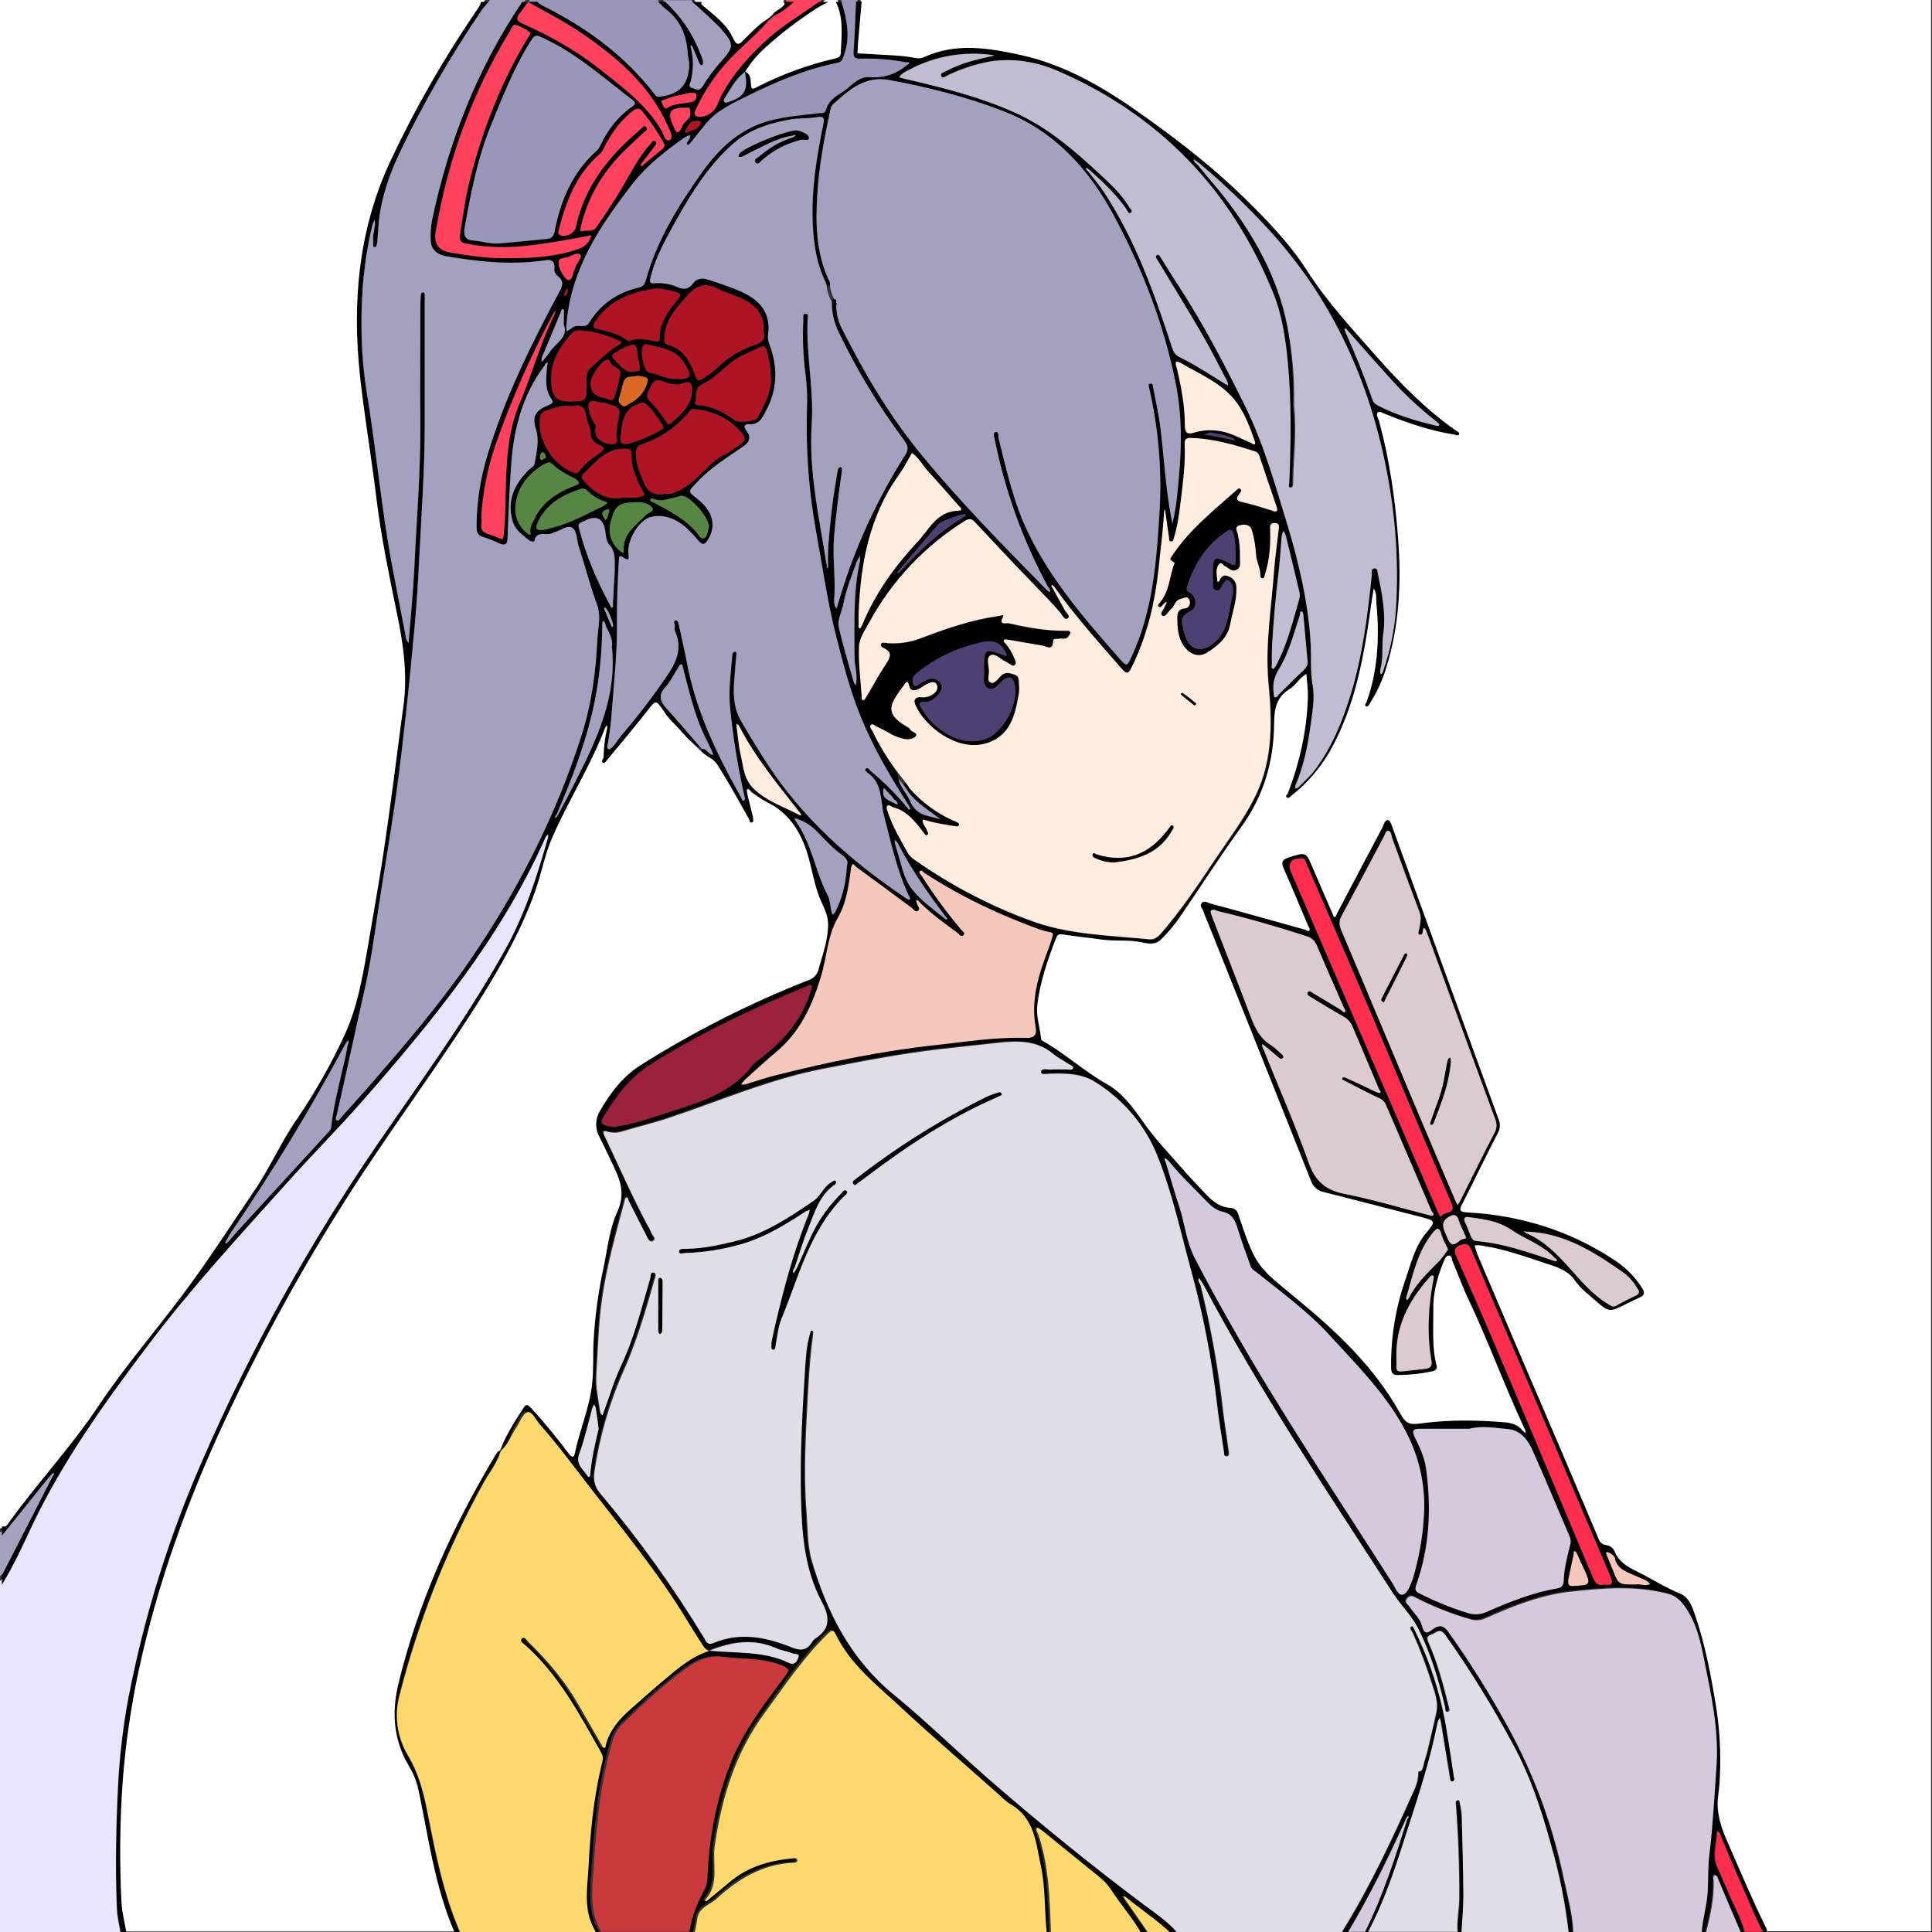<?xml version="1.0" encoding="utf-8"?>
<!-- Generator: Adobe Illustrator 24.1.0, SVG Export Plug-In . SVG Version: 6.00 Build 0)  -->
<svg version="1.1" baseProfile="tiny" id="图层_1"
	 xmlns="http://www.w3.org/2000/svg" xmlns:xlink="http://www.w3.org/1999/xlink" x="0px" y="0px" viewBox="0 0 1024 1024"
	 xml:space="preserve">
<rect x="0" y="0" width="1024" height="1024" fill="#333333" stroke="none"/>
<g id="图层_1_x5F_复制">
	<g>
		<path d="M265,769c3.1-8.4,8-15.8,12.8-23.2c1.3-2,2.6-0.6,3.9,0.8c7.1,7.7,13.6,15.8,19.9,24.1c1,1.4,2.5,2.5,3,0
			c2.5-12.4,7.8-24.2,9.2-36.8c0.9-7.5,0.4-15.2,0.8-22.8c0.7-13.2,2.5-26.3,5.3-39.2c2.1-10,3.1-20.5,7.3-29.6
			c5.5-11.9-0.5-20.4-4.7-29.8c-1.5-3.3-3.2-6.5-4.8-9.8c-2.4-4.3-2.3-9.6,0.3-13.8c5.5-9.6,11.9-18.1,21.6-24.3
			c28.2-17.8,58.1-32.9,89.1-45.1c2.7-0.9,4.6-3.1,5.2-5.9c2.2-7.8,5-15.3,5-23.6c0-4.7-2-8.3-3.8-12.4c-3-6.8-4.3-14.4-6.2-21.7
			c-3.5-13.2-9.6-24.4-22.5-30.7c-2.8-1.4-5.3-3.4-7.9-5.1c-0.9-0.6-1.3-2.3-2.5-1.6c-0.4,0.2,0.1,2.2,0.3,3.3
			c0.9,3.7,1.8,7.3,2.7,11c0.3,1.1,0.6,2.9-0.4,3.2c-1.4,0.5-1.3-1.3-1.9-2.3c-5.3-9.4-10.5-18.8-16.2-27.9
			c-1.7-2.7-4.7-4.6-7.4-6.6c-0.9-0.7-1.4-1.2-1.2-2.3c1.8-0.3,2.6,1.1,3.8,2c0.6,0.5,1.3,0.9,2,1.3c0.4-0.9-0.1-1.6-0.4-2.3
			c-1.8-3.7-3.6-7.4-5.3-11.1c-4.5-10.5-7-21.6-9.9-32.5c-0.2-0.8-0.3-2.1-0.7-2.2c-1.2-0.3-1.5,1-2,1.8c-2.3,3.5-4.1,7.3-6.8,10.3
			c-4.2,4.5-2.4,7.8,1,11.6c6.3,7,12.3,14.1,18.5,21.2c-6.6-3-10.3-9.1-15.3-13.9c-1.8-1.8-3.4-3.7-4.7-5.8
			c-4.5-6.5-4.3-6.4-9.1-0.2c-6.8,8.6-13.8,17-20.8,25.4c-0.7,0.8-1.5,2.5-2.6,1.8c-1.2-0.7,0.4-2,0.4-3.1
			c0.1-5.1,0.7-10.2,1.9-15.2c0-0.5,0-1-0.1-1.5c-0.4,0.4-0.7,0.9-1,1.4c-7.7,20.1-19.3,38.3-27.9,57.9c-4,9-5.7,18.9-9,28.2
			c-7,20-17.2,38.2-28.3,56.1c-22.7,36.4-48.6,70.6-71.6,106.8c-24.1,37.8-45.6,77.2-64.6,117.8c-19.9,42.7-35.9,86.8-45.8,132.9
			c-4.1,19.1-6.9,38.4-8.4,57.8c-1.6,21.7-1.8,43.4-0.7,65.2c0.3,5.4,1.7,10.8,2.7,16.2h-3c-0.7-4.6-1.9-9.1-2.1-13.7
			c-0.9-22-0.4-43.9,0.7-65.9c0.8-15.2,2.6-30.3,5.4-45.3c8.4-43.5,21.6-86,39.5-126.6c25.7-59,57-115.3,93.4-168.3
			c23-33.4,46.9-66.2,66.7-101.6c10.5-18.8,17-39,22.8-59.5c0.1-0.6,0.1-1.3,0.1-1.9c-0.5,0.5-0.9,0.9-1.3,1.5
			c-0.3,0.6-0.6,1.2-0.8,1.8c-23.4,51.9-58.8,95.3-95.9,137.6c-13,14.8-26.8,28.7-39.9,43.3c-25.5,28.4-51.5,56.5-74.5,87.1
			c-22.6,29.9-44.4,60.3-60.7,94.3C12.3,818.7,7.3,829.7,1,840v-5c9-17.6,18-35.1,27-52.7c0.3-0.5,1-1,0.3-1.6
			c-0.1-0.1-0.8,0.5-1.1,0.9c-1,1.1-2,2.3-2.9,3.4c-7.8,9.7-15.5,19.3-23.3,29v-5c1.1,0.1,2,0.4,2.9-0.9
			c15.4-21.6,33.7-41,48.4-63.1c13.5-20.2,29.4-38.7,44-58.1c13.5-17.9,25.6-36.9,38.3-55.5c8.4-12.3,14.3-26.1,22.8-38.3
			c9.3-13.7,17.5-28,24.5-43c7.3-15.1,10.1-31.3,12.9-47.5c2.6-15.2,5.3-30.5,7.7-45.7c2.3-14.8,4.3-29.7,6.3-44.6
			c1.7-12.6,3.2-25.3,5-37.9c2.3-16.7,0-32.9-3.4-49.2c-4.1-20-8.3-40-10.8-60.3c-2.6-21.6-6.3-43.1-8.7-64.7
			c-4.4-39.6-1-78.5,16.1-115c13-27.7,28.2-54.2,45.4-79.4c1-1.5,2.2-2.9,2.5-4.8h4c-1.4,1.8-3,3.4-4.2,5.3
			c-16,23.6-30.2,48.2-42.5,73.9c-5.5,11.5-9.8,23.4-11.3,36.2c-0.4,3.8-0.6,7.6-0.9,11.4c-0.1,1.3-0.2,3.2-1.6,3.2
			c-0.9,0-0.5-2-0.6-3.1c-0.4-2.9,0.6-5.6,0.9-8.4c0.1-1,0-2-0.1-3c-0.5,0.8-0.9,1.7-1.2,2.6c-2.5,10.6-4.2,21.4-5.1,32.2
			c-1.3,18.9-1,38,2.1,56.7c5.1,31,7.8,62.4,13.7,93.3c2.4,12.5,4.8,25,7.2,37.4c0.3,0.8,0.7,1.5,1.2,2.1c0.1-0.6,0.2-1.3,0.2-1.9
			c1-12.6,2.3-25.1,2.9-37.7c1.2-25.8,3.4-51.5,3.2-77.3c-0.2-20,0-40,0-60c0-2.3,0.1-4.7,0.2-7c0-0.8,0.2-1.9,1.2-1.9
			c1.2,0,0.8,1.1,0.9,1.8c0.1,0.8,0.1,1.7,0,2.5c0,22,0,44,0,66c0,24.1-1.8,48.2-3,72.3c-0.5,10.6-1.2,21.2-2.1,31.8
			c-1.5,16.5-3.1,33-4.9,49.4c-1.6,14.3-3.2,28.6-5.2,42.8c-2.4,16.7-5.1,33.3-7.8,49.9c-2.8,17.6-4.9,35.4-8.8,52.7
			c-5,22.2-9.7,44.4-14.8,66.6c-0.3,1.1-1,2.5,0.1,3.1c0.9,0.5,1.6-0.9,2.2-1.6c5.2-5.8,10.4-11.6,15.6-17.5
			c18.4-21.2,36.7-42.5,52.6-65.7c25.4-36.9,45.5-76.4,59.2-119.2c5.3-16.5,7.6-33.5,8.4-50.7c0.3-6.2,2.1-12.7-0.1-18.6
			c-3.8-10.2-6.4-20.8-9.8-31.1c-1.1-3.4-0.7-8.2-3.6-9.9c-2.5-1.4-6,1.7-9.2,2.5c-0.2,0-0.4,0-0.5,0.1c-2.9,2.5-9.2-1.9-10.2,4.8
			c-0.8,0.1-1.5,0-2.3-0.3c-3.9-3.1-8-5.7-9.4-11.1c-2.8-10.8,1.4-19.1,8.6-26.4c1.1-1.2,3-1.8,3.3-3.6c0.9-5.9,2.6-11.6,0.7-17.9
			c-2.3-7.3-0.2-10.2,6.9-13.1c1.5-0.6,2.6-1.2,1.3-3.1c-3.7-5.2-2.8-11-2.4-16.8c0.1-0.8,0.3-1.6,0.5-2.4c-1.3-0.1-1.5,1.1-2,1.8
			c-11.4,15.2-16,32.8-17.4,51.4c-1,13.3-1.5,26.6-2,39.9c-0.1,3.6-1.7,3.7-4.4,2.6c-2.7-1.3-5.4-2.4-8.3-3.3
			c-3-0.8-3.7-2.5-3.7-5.4c0-12.9,2-25.8,5.8-38.2c9.2-30.4,23.2-58.8,38.2-86.7c1.8-3.3,2.2-5.6-0.9-8c-1.2-0.9-2-2.3-1.9-3.9
			c0.6-5.8-3.4-4.7-6.5-4.3c-17.2,2.3-34.1,0.5-51-2.4c-4.2-0.7-7.8-3.3-8-8.2c-0.2-3.5,0-7,0.6-10.4c8.7-41.7,24-80.8,47.9-116.2h2
			c-0.2,2.5-2,4.2-3.3,6c-2.3,3-1.4,4.2,1.7,5.6c14.2,6.4,27.8,13.9,40.1,23.6c12.3,9.7,24.9,18.9,33.2,32.7c1.2,2.1,2,6.7,4.5,5.3
			c2.2-1.2-0.1-5.3-1.3-8c-9.7-21.4-26.9-36-45.7-48.8c-9-6.2-18.8-11-28.3-16.5h5c0.7,0.7,1.5,1.3,2.3,1.8
			c23.3,11.5,44,26.5,60,47.3c0.6,0.8,1,1.4,2.3,1.3c10.6-1.1,15.6-6.2,16-16.7c0.1-2.1-0.7-4.2-0.8-6.4
			c-0.6-9.4-3.8-17.4-11.5-23.3c-1.6-1.2-2.9-2.7-4.4-4.1h4c8,7.3,14.2,16.3,18.2,26.3c0.7,1.7,1.4,3.4,1.9,5.1
			c0.2,0.7-0.1,2.1-0.5,2.2c-0.9,0.2-1.3-0.7-1.7-1.5c-1-2.4-2-4.9-3-7.3c-0.3-0.7-0.5-1.5-1.5-1.6c0.1,0.6,0.3,1.2,0.4,1.9
			c1.3,5.5,1.2,11.2-0.1,16.7c-0.4,1.4-1.7,3.4,0.5,3.9c1.8,0.4,3.9,2.3,5.8-1c2.9-4.8,6.3-9.3,10.1-13.5c6.3-7.1,6.5-8.8,0.1-16.1
			c-0.9-1-1.8-1.9-2.8-2.8c-4-4-8.5-8-13-12.1h5c-0.7,1.1-0.1,1.4,0.8,2.2c5.9,5,12.4,9.7,15.6,16.8c2.4,5.2,3.8,3.1,6.3,0.6
			c4.4-4.3,8.6-9,14.4-11.7c-5.4,7-12.2,12.5-18.5,18.7c-9,8.6-16.3,18.8-21.6,30.1c-1.7,3.6-0.4,4.3,3,4.2c1.4-0.2,2.8-0.7,4-1.5
			c4-2.1,4.5-6,6.3-9.5c6.2-11.9,15.2-21.7,25.2-30.7C415.6,12.9,425.2,7.4,434,1h5c-1.9,1.1-3.9,2-5.8,3.2
			c-9.7,6.2-18.9,13.2-27.5,21c-4.2,3.7-7.8,8-10.7,12.8c-5.2,3.6-7.8,9.2-11,14.2c-0.4,0.6-0.6,1.1-0.1,1.8
			c0.5,0.6,1.1,0.4,1.7,0.2c8.9-2.6,11.2-6.5,9.2-15.8c0-0.2,0-0.3,0.1-0.5c3,1.3,3,4.2,3.1,6.7c0.2,3,1,2.7,3.1,1.6
			c13.2-6.8,27.1-11.9,41.5-15.2c1.7-0.4,2.9-1,3-2.7C446,19,447.3,9.7,443,1h3c2.9,9.4,4.8,18.9,1.2,28.6c-0.6,1.8-1,3.2-3.3,3.7
			c-16.6,3.3-32.1,9.8-47.2,17.3c-8.1,4-16.6,7.7-22.6,15c-2.7,3.3-5.4,6.7-8.1,10.1c-0.4,0.5-1.3,1.2-1.5,1.1
			c-1-0.7-0.1-1.4,0.2-2.1c0.4-1,1.6-1.8,1-3.1c-1.2,0.4-2.3,0.9-3.4,1.6c-9.7,7-19.1,14.2-26.6,23.7
			c-17.3,22.2-32.9,45.2-35.4,74.4c-0.1,1.4-0.5,2.9,0.2,4.3c1-0.6,1.9-1.2,2.8-1.9c1.6-1.3,3.5-0.9,5.3-0.9c1.5,0,2.6-0.1,3.6-1.7
			c6.1-9.9,15.1-16.1,26.4-18.7c2.3-0.5,3.1-1.8,3.7-3.9c5.8-21,17.2-39.4,29.6-56.9c8.9-12.5,19.9-23.2,35.5-27.5
			c8.8-2.4,17.9-3.1,26.9-4.1c1.4-0.2,2.9,0.3,3.5-1.9c1.1-4.1,4.4-6.7,7.8-8.7c5.1-2.9,8.8-9,15.3-8.5c7.1,0.6,14.1-1.6,19.5-6.2
			c0.5-0.4,1.6-0.8,1.5-1.1c-0.2-1.1-1.3-0.5-1.9-0.6c-7.8-1.5-15.8-2.1-23.8-1.9c-3,0.1-4-0.6-3.8-3.9c0.7-8.8,0.9-17.6,1.3-26.4h3
			c-0.6,6.9-1.2,13.8-1.8,20.7c-0.2,2.2-0.3,4.5-0.4,6.8c2.6,0.1,5.3,0.2,7.9,0.4c6.8,0.5,13.6,0.5,20.4,1.6c2.2,0.4,4.6,1.1,6.9,0
			c16.9-7.8,34.1-4.9,51.1-1.2c25.7,5.6,47.5,19.3,68.5,34.5c17.3,12.4,34,25.6,49.3,40.4c12.5,12.2,24.8,24.8,34.2,39.5
			c10.5,16.4,23.6,30.5,36.3,44.9c12.9,14.6,26.5,28.6,42.6,39.8c0.8,0.6,2.2,1,1.6,2.1c-0.5,1-1.7,0.1-2.7,0
			c-12.5-2-24.3-6-36-10.7c-1.4-0.5-3.4-1.7-4.1-1.2c-1.6,1.2,0,3.1,0.4,4.6c5.5,20.3,8.5,40.9,10.1,61.8
			c1.8,23.5,0.8,46.6-6.3,69.3c-2,6.6-4.9,12.9-8.7,18.8c-0.5,0.7-0.9,2.1-2.1,1.4c-0.9-0.5,0.1-1.5,0.4-2.2
			c6.1-17,6.9-34.6,5.2-52.4c-0.2-2.6,0.3-5.4-1.4-7.7c-0.4,2.7-0.9,5.3-1.3,8c-3.7,27.2-8.3,54.2-22.1,78.5
			c-5.2,8.9-12,16.8-20.1,23.1c-0.7,0.6-1.6,1.8-2.5,1.1c-1.2-0.8,0.3-1.7,0.6-2.5c6.2-16.3,10-33.2,10.5-50.7
			c0.1-4.1-0.5-8.2-0.8-12.3c-3.5,1.9-5.4,5.8-8.7,7.9c-7.1,4.4-8.3,10.2-8.4,18.5c-0.1,19.8-5.5,38.3-17.4,54.7
			c-11.7,16.2-22.4,33.1-33.8,49.6c-2.7,3.6-5.6,7-8.8,10.1c-2.8,2.9-6.8,2.2-10,1.5c-7.1-1.6-14.2-0.5-21.3-1.5
			c-6.8-1-13.8-1.6-20.6-2.7c-2.6-0.4-3,0.3-3.8,2.3c-4.4,11.4-8.4,22.9-9.8,35.1c-0.7,6,1.4,11.8,2,17.8c0.1,1.2,1.3,1.4,2.1,1.9
			c11.4,6.7,21.2,15.7,32.8,22.2c8.1,4.6,13.7,12.2,19.1,19.9c6,8.7,13.4,16.4,20.4,24.4c4.3,4.9,8.7,9.6,13.2,14.3
			c3.5,3.7,7.4,6.7,12.8,7c2.3,0.1,3.6,1.5,4.2,3.6c0.2,0.6,0.4,1.3,0.6,1.9c8.9,26,9.4,25.4,30.7,43c20.9,17.2,40.5,35.7,54,59.7
			c3.8,6.8,5.3,6.9,13.2,5.8c14.1-1.8,28.2-1.5,42.3-0.4c3.8,0.3,7.5,1.3,10,4.7c0.5,0.4,1,0.7,1.5,1c-0.1-0.6-0.2-1.2-0.4-1.7
			c-10.7-22.7-19.2-46.4-30-69.1c-3.1-6.5-5.5-13.4-8.4-20c-0.5-1.2-0.2-3.4-2.2-3.2c-1.5,0.2-2,2.1-2.6,3.4
			c-3.4,8.2-5.6,16.6-5.4,25.5c0.1,9.8-0.8,19.6,1.7,29.2c0.6,2.2-0.8,3-2.7,3.3c-6,1.3-12.1,1.9-18.2,1.9c-3.4-0.1-3.2-2.8-3.2-5.1
			c-0.1-15.7,2.6-31.3,7.8-46.1c2.6-7.6,4.5-15.5,9.3-22.2c0.4-0.5,0.8-1.1,1.2-1.6c5.5-6.6,5.6-6.7-3-8.9
			c-17-4.4-34.1-8.8-51.1-13.1c-3.1-0.6-5.6-2.9-6.6-5.8c-18.1-45.6-36.4-91.2-54.6-136.7c-0.9-2.1-1.8-4.2-2.5-6.4
			c-0.4-1.3-2.1-2.6-1-4.1c1.3-1.8,3.2-0.4,4.5,0c13.6,3.6,27.2,7.5,40.9,11.3c3.2,0.9,6.3,1.8,9.5,2.6c0.7,0.2,1.4,1.3,2.2,0.4
			c0.7-0.8-0.2-1.5-0.5-2.2c-4.3-10.2-8.5-20.4-13-30.5c-1.5-3.4-0.9-4.8,2.8-6c9-2.8,9-3,12.6,5.6c3.4,8,6.9,16,10.4,24.1
			c0.3,0.7,0.6,1.9,1,1.9c1,0.1,1-1.1,1.4-1.8c8-15.2,16-30.4,24.1-45.6c0.8-1.5,1.1-4.2,3.2-3.9c1,0.2,1.8,2.9,2.4,4.5
			c10.1,27.8,20.2,55.7,30.3,83.5c8.5,23.5,17.1,47,25.7,70.5c1,2.4,0.9,5.1-0.4,7.3c-6.4,12.3-12.3,24.8-18.6,37.1
			c-1.8,3.5-2.3,4.8,2.7,5c28,1.6,54,9.6,77.6,25.2c6,3.9,11.1,9,14.9,15.1c1.4,2.2,1.1,3.6-1.2,4.7c-2.4,1.1-4.8,2.3-7.1,3.4
			c-9.4,4.7-9.4,4.7-17.3-2.3c-3.5-3-7.2-5.8-9.9-9.7c-3.5-5.3-9.2-7.3-14.9-9.1c-11.1-3.6-22-7.7-33.6-9.5
			c-1.6-0.4-3.3-0.5-4.9-0.3c0.4,1.6,0.9,3.1,1.4,4.6c14.8,34.8,29.6,69.5,44.5,104.2c6.4,15,12.8,30.1,19.1,45.1
			c1,2.5,1.7,4.7,5.1,5c1.9,0.3,3.4,1.6,4.1,3.3c2.7,6.7,8.8,9,14.4,11.9c6.7,3.5,13.1,7.5,20.2,10.4c5,2,6.6,7.3,8.2,11.9
			c5.5,16.1,8.5,32.8,11.2,49.5c1.7,11.5,2.3,23.1,1.8,34.7c-0.1,3.7-0.4,7.3-0.9,10.9c-1.3,9.3,1.7,17.5,5.4,25.8
			c6.3,14.4,12.4,28.9,19.3,43c0.7,1.3,1.5,2.6,1.1,4.2h-2c-4.5-7.9-7.7-16.4-11.3-24.6c-4.1-9.2-7.9-18.5-11.8-27.8
			c-0.3-0.8-0.5-1.6-1.4-1.9c-0.2,0.2-0.3,0.4-0.3,0.7c-0.3,6-2.5,12.1,0,18.1c1.8,4.1,3.7,8.1,5.4,12.2c3.1,7.8,7.5,15,9.4,23.2h-2
			c-4-9.4-8.1-18.9-12.1-28.3c-0.5-1.2-0.8-2.9-2-2.7c-1.1,0.2-0.7,2-0.6,3.1c0.2,9.5-1.8,18.8-4.3,27.9h-2c0.2-7.4,2.8-14.5,3.1-22
			c0.3-6.6,0.1-13.3,0.9-19.9c1.9-15.6,2.7-31.4,3.8-47.1c1.3-18.9-2.7-37.2-6.4-55.6c-2-10.2-4.2-20.4-10.5-29.1
			c-2.2-3-4.5-5.3-8.4-6.4c-17.5-4.7-35.1-3.1-52.6-1.2c-15.7,1.8-30.3,7.7-44.7,14.1c-2.5,1.2-5.4,1.3-8.1,0.4
			c-9.8-2.8-19.4-6.6-28.5-11.3c-1.7-0.9-3-1.7-4.7,0.3c-1.8,2.1,0.2,3,1,4.2c2.3,3.4,5.9,6.5,6.8,10.3c1.3,5.1,3.1,3.8,5.8,1.8
			c3.1-2.3,5.6-2.1,8,1.2c11.6,16.2,22.1,33,31.7,50.5c13.8,25.1,23.8,52.1,29.6,80.1c2.1,9.8,4.9,19.5,5.2,29.7h-2
			c-1.7-15.6-4.8-31-9.1-46c-5.6-18.9-11.7-37.5-21.2-54.8c-10.7-19.9-22.6-39.1-35.6-57.5c-3-4.2-5-0.9-7.4-0.2
			c-3.3,1-1.9,3.2-1.1,5.1c4.5,10.5,7.5,21.5,10.2,32.6c0.3,1.2,1.1,2.9-0.5,3.2c-1.5,0.3-1.1-1.6-1.4-2.7
			c-3.4-14.3-7.6-28.4-14.2-41.5c-3.5-6.8-9.3-12.4-13.5-18.9C703,790.1,667.2,737,637.3,680.4c-0.6-1.1-1.4-2.2-2.1-3.3
			c-1.1,1.5,0.4,2.7,0.7,3.9c5.5,22.1,9.5,44.6,12,67.2c0.8,6.7,2,13.4,2.8,20.1c0.1,1.1,0.9,3.1-1.1,3.2c-1.6,0.1-1.2-1.7-1.4-2.7
			c-1.3-8.5-2.7-17-3.7-25.6c-2.8-23.7-7.3-47.1-13.6-70c-5.5-20.1-9.8-40.4-17.5-59.9c-6.4-16.7-18.2-30.8-33.4-40.2
			c-7.2-4.5-15.4-4.6-23.6-4.4c-1.8,0-5.1,0.9-5.1-0.8c0-2.4,3.2-1.3,5-1.4c2.7-0.2,5.3,0,8-0.1c1.4-0.1,3.4,0.8,4-0.7
			c0.4-1.2-1.8-1.6-2.8-2.4c-2.4-1.7-5.2-3-7.5-4.9c-9-7.6-19.3-7.2-30.1-6c-10,1.1-20.1,2.1-30.1,3.3c-20.8,2.4-41.4,6.4-61.9,10.4
			c-28.5,5.5-55,17.1-82.4,26.2c-7.8,2.6-15.9,4.5-23.8,6.9c-2.4,0.8-4.9,1-7.4,0.4c-3.8-1.2-3.2,0.3-2.1,2.6
			c7.5,15.8,14.5,31.8,22.7,47.2c0.7,1,1.2,2,1.6,3.1c0.4,1.7,3.4,3.7,1,4.9c-2,1-2.9-2.2-3.8-3.8c-3.1-5.8-6-11.8-9-17.7
			c-0.3-0.6-0.1-1.8-1.2-1.6c-0.4,0.1-0.8,1-0.9,1.6c-4.6,17.5-9.6,34.9-12.1,53c-1.8,13.2-2.1,26.4-2.9,39.7
			c-0.4,6.7,1.2,13.2,2.1,19.7c0.1,0.5,0.7,1,1.1,1.5c0.2-0.6,0.5-1.2,0.7-1.8c3-8,5.4-16.4,9-24.1c7.1-14.9,11-30.8,15.6-46.5
			c0.4-1.3-0.1-3.7,1.9-3.3c1.8,0.4,0.7,2.7,0.4,3.8c-4.6,16.3-9.4,32.6-16.3,48.2c-7.6,17-12.8,35.1-15.5,53.5c-0.6,4.2,0,8,3,11.5
			c20.4,24.1,38.8,49.8,55.2,76.8c1,1.7,1.7,3.9,4.7,2.6c14.2-6,28.1-3.2,41.7,2.3c4.9,2,8.1,1.5,10.8-3c0.3-0.6,0.8-1.1,1.3-1.5
			c8.3-5.1,8.2-11.5,3.9-19.5c-9.6-17.9-10.8-37.6-11.2-57.5c-0.4-22,0.8-43.9,2.2-65.8c0.4-6.4,0.8-12.9,2.7-19.1
			c0.2-0.7,0.1-1.8,1.3-1.5c0.3,0.1,0.4,1.2,0.3,1.7c-1.3,9.7-2.1,19.4-2.6,29.2c-1.2,21.8-2.6,43.5-0.9,65.3
			c0.7,8.7,0.4,17.7,2.9,26.1c8.1,27.3,20.5,51.8,43.2,70.5c18.8,15.4,36.1,32.6,54.5,48.4c25.4,21.9,51.5,43.1,78.4,63.2
			c6.3,4.7,13,9.1,18.1,15.3h-4c-7.5-7.3-16.3-13-24.4-19.6c-0.4-0.2-0.8-0.3-1.2-0.3c0.3,0.5,0.6,1.1,0.9,1.6
			c4.2,6.1,8.4,12.2,12.7,18.3h-4c-3.2-6.2-7.7-11.5-11.8-17.1c-3.1-4.3-5.6-9.1-9.8-12.5c-10.3-8.4-20.6-16.7-30.9-25.1
			c-0.9-0.7-2.6-1.9-2.8-1.7c-1.1,1.2,0.1,2.5,0.5,3.5c5.8,17.2,6.1,35,6.7,52.8h-2c-1.4-12.2-0.6-24.6-3.3-36.6
			c-2.6-12-3.6-25-16.2-32.2c-2.6-1.5-4.6-3.8-6.9-5.8c-16.9-15-34.1-29.7-50.7-45.1c-12.8-12-27.1-22.8-35-39.2
			c-1.3-2.8-2.4-1.8-4.1-0.2c-13,12.6-22.9,27.5-33.5,42c-15.5,21-22.8,45-26.5,70.6c-1.3,9.3,2.6,19.7-4.7,28.1
			c-0.2,0.2-0.8,0.9,0,1.1c0.3,0.1,0.8-0.4,1.2-0.7c3.9-3.1,7.7-6.3,11.5-9.5c9.6-8.1,21-11.4,33.3-12.5c0.9-0.1,2.3-0.4,2.5,0.8
			c0.2,1.3-1.1,1.5-2.1,1.5c-16.1,0.7-29.1,8.4-40.6,19c-3.7,3.4-9.9,4.7-10.4,11.2c-0.4,2.6-0.9,5.2-1.6,7.7h-3
			c1.2-8.8,4.5-16.8,8.7-24.5c0.8-1.6,1.2-3.4,1.2-5.2c0.8-20.7,4.5-40.8,12-60.1c6.8-17.4,18.2-32,29.2-46.8
			c2.1-2.9,2.5-3.7-1.3-5.4c-10.1-4.3-20.8-3.3-31.3-4.7c-7.1-1-13.3,1.4-19.1,5.5c-12.1,8.6-22.9,18.7-33.5,29
			c-3,2.7-5.2,6.1-6.3,10c-3.5,12.2-6,24.7-7.4,37.3c-0.8,8.4-1.9,16.8-2.3,25.2c-0.7,13.4-3.7,27.2,4.2,39.7h-3
			c-1.7-3.4-3.5-6.6-4.3-10.4c-1.7-8.2-0.3-16.2,0.1-24.3c0.9-18.2,2.6-36.3,6.8-54.1c0.5-2.2,1.5-4.5,0-7.1
			c-11.5-20.4-22.5-41.2-40.3-57.1c-1-0.9-3.2-2-1.8-3.4c1.4-1.5,2.5,0.8,3.4,1.7c10.2,9.9,19.3,20.6,26.4,33
			c4.1,7.2,8.3,14.4,12.4,21.5c0.4,0.6,0.6,1.8,1.6,1.7c0.9-0.1,0.5-1,0.7-1.6c2.1-7.7,7-13.5,12.8-18.6
			c6.1-5.4,12.2-10.8,18.5-16.1c7.2-6.1,14.4-12.2,23.7-15.2c14.2,1.5,28.9,0,42.4,6.5c3.1,1.5,4.2-1,4.9-2.6c1.2-2.6-1.9-2-2.9-2.4
			c-2.7-1.2-5.8-1.5-8.5-2.7c-12.2-5.5-24.1-3.5-35.9,1.3c-2.1-0.6-3.1-2.3-4.2-4c-2.6-4.2-5.4-8.3-7.9-12.6
			c-15-24.7-33.3-47-51-69.8c-8.8-11.4-17.4-23-26.9-33.8c-2.1-2.4-4.2-7.2-6.5-6.4c-2.6,0.8-4,5.3-6,8.2
			C270.6,760.7,269.2,765.8,265,769z M478.9,414.8c0.4,0.2,1,0.3,1.3,0.7c7.2,9,16.5,16.1,27.2,20.5c0.6,0.2,1.3,0.6,1.2,1.4
			c-0.2,1.1-1.3,0.9-2,0.8c-3.7-0.6-7.5-1.2-11.2-2c-2-0.4-4-1.1-6-1.6c-0.5,2.4,1.6,3.8,2.2,5.8c0.3,0.9,1.2,1.9,0,2.5
			c-0.7,0.4-1.3-0.7-1.8-1.4c-4.4-5.6-8.6-11.4-16-13.3c-1.1-0.3-2.2-1.6-3.1-0.9s-0.3,2.1,0.1,3.3c2.6,7.9,6.9,15,10.9,22.2
			c0.9,1.2,2,2.3,3.2,3.1c18.9,13.3,39.4,24.1,61,32.1c20.4,7.7,42.1,8,63.4,10.1c2.9,0.3,4.7-1.3,6.4-3.2
			c10.8-12.4,19.9-26.1,29-39.7c7.3-10.8,15.2-21.2,21-33.1c9.5-19.5,8.8-40.3,6.8-60.9c-1.9-19.8,1.4-39.1,2.8-58.6
			c0.6-7.4,1.6-14.8,2.5-22.2c0.2-1.6,0.1-3-2.2-3c-2.1,0-2.5,1.1-2.4,2.8c0.1,2.7,0.1,5.3,0,8c-0.2,5.6-1.1,11.2-2.8,16.6
			c-0.2,0.7-0.1,1.8-1.2,1.9c-0.8,0.1-1.2-0.7-1.2-1.3c0.2-4.1-2.2-7.6-2.3-11.7c-0.3-4.1-0.9-8.2-2.1-12.2
			c-0.8-3.3-3.7-3.6-6.5-2.9c-3.2,0.8-1.3,3.1-1,4.9c0.9,4.1,1.2,8.2,1.1,12.4c-0.1,2.2,0.8,5-1.8,6.3c-2.6,1.4-4.2-1.1-6.2-2
			c-1-0.5-1.9-2.6-3.2-0.9c-2,2.6-0.9,5.8-0.8,8.7c0.1,1.3,1.1,0.1,1.2-0.2c1.1-2.4,2.5-3.3,5.1-2c2.4,0.9,3.9,3.3,3.8,5.8
			c0.3,6.8-2.1,13.1-3.3,19.6c-1.4,7.2-6.7,11.4-12.3,14.9c-3.8,2.4-8,1.4-11.2-2.2c-3.6-4.1-4.4-9.3-4.5-14.5
			c0-2.8-0.6-6.5,4.3-6.8c1.5-0.1,3.1-2.3,2.1-4.4c-1.1-2.4-2.6-1-4.5-0.6c-3.2,0.7-3.3,3.8-5.2,5.4c-1.6,1.3-3,4.5-4.6,3.5
			c-1.8-1.1,0.9-3.3,1.4-5.2c0.2-0.7,1.2-1.2,0.6-2.2c-0.5,0.4-1,0.8-1.4,1.3c-0.7,0.8-1.6,1.9-2.4,1.5c-1.1-0.7,0-1.8,0.6-2.5
			c4.7-5.6,4.9-12.8,7.1-19.4c0.2-0.7,1.1-1.3-0.1-2c-2-1.3-2-1.3-0.9-2.9c9.1-14,22.1-24.2,34.3-35.1c0.6-0.5,1.3-1.4,2.1-0.7
			c1,0.9,0.1,1.8-0.5,2.6c-2.2,2.8-1.5,3.8,2,4.5c5,1,9.8,2.8,14.7,4.2c1.1,0.3,2.3,1.2,3.2,0.3c0.4-0.4-0.1-1.9-0.4-2.8
			c-2.9-8.6-5.9-17.1-8.7-25.7c-0.5-1.4-1-2.5-2.3-2.9c-11.2-3.6-22.4-6.9-34.3-7.2c-2.4-0.1-3.3,0.8-3.2,3.2
			c0.5,10.2-0.9,20.2-2.1,30.3c-0.8,6.5-1.6,13.1-3.6,19.4c-0.3,0.8-0.2,2.2-1.7,1.9c-1.1-0.2-0.8-1.3-0.9-2
			c-0.7-4.6-1.3-9.2-2-13.8c-0.1-0.5-0.2-0.9-0.3-1.4c-0.1,0.4-0.2,0.8-0.3,1.2c-0.5,10.1-1.9,20.1-2.9,30.1
			c-1.8,17.2-5.6,33.9-12.9,49.7c-3.5,7.5-3.4,7.5-8.7,1.4c-11.6-13.3-23.3-26.5-33.5-40.8c-0.4-0.5-0.9-1-1.4-1.4
			c-0.8,0.9,0.2,1.5,0.5,2.1c2,3.8,4.2,7.5,6.2,11.3c0.8,1.5,3.3,3.2,1.6,4.4c-1.7,1.2-2.9-1.7-3.9-3c-4.8-5.6-10-10.7-15-16
			c-10.1-10.4-20-21-29.9-31.6c-1.9-2.1-3.2-2.6-5.8-1c-21.2,13.3-38.7,31.8-50.6,53.8c-2.2,4-5.2,8.3-5.4,12.6
			c-0.4,8.7,0.8,17.5,1.4,26.3c0.1,0.8-0.4,2.2,0.9,2.3c0.5,0,1.2-1.1,1.6-1.8c3.5-5.8,6.6-11.8,10.4-17.4c2.4-3.6,3.5-6.4-1.4-8.5
			c-0.7-0.3-1.5-0.9-1.3-1.9c0.3-1.1,1.2-0.9,2-0.8c6.7,0.8,13.6-0.2,19.8-2.7c13.2-5,26.5-9.6,40.5-11.5c0.9-0.1,3.3-1.1,2.5,0.3
			c-2.7,4.7,1.7,3.3,2.9,3.5c10,2.3,20.1,4.1,30.4,4c0.8,0,2.3-0.3,2.3,1.1c0,0.8-0.9,1.7-1.5,2.4c-1.2,1.3-2.9,0.4-4.2,0.7
			c-1.2,0.3-3.3-0.4-3.4,1.1c-0.2,5.7-3.5,2.9-6,2.5c-6-1-12.1-2.1-18.1-3.1c-0.6-0.1-1.6-0.2-1.9,0.1c-0.7,0.9,0.3,1.4,0.8,2
			c2,2.4,3.6,5.2,4.8,8.1c0.4,0.9,1.1,2.3,0.1,3.2c-1.1,1-2.1-0.2-3.1-0.7c-0.6-0.3-1.1-0.8-1.7-1c-2.8-1.3-5.7-4.8-8.3-3.3
			c-2.1,1.2-0.7,5.5-0.6,8.4c0,2.1-1.2,5.1,0.9,6c1.9,0.8,3.7-1.8,5.1-3.3c2.5-2.8,5.1-1.8,7.7-0.9c2.6,1,2,3.4,2.2,5.5
			c0.4,3.4-0.5,6.6-1.1,9.8c-2,9.9-6,18.2-16.8,21.2c-15.2,4.2-32.5-9.3-37.2-21c-1-2.5,0.6-3.8,3.1-3.6c2.5,0.3,5-0.4,7-2
			c1.6-1.3,2.3-3.2,1.3-4.9c-1-1.6-3-1.1-4.5-0.4c-1.6,0.8-3.1,1.9-4.7,2.8c-2.4,1.3-4.7,1.5-5.4-1.8c-0.7-3.6-2-1-2.6-0.2
			c-6.8,9.4-11.6,14.7,1.6,22.2c0.6,0.3,1.3,0.7,1.5,1.2c0.7,1.7,4.2,1.8,3.2,3.6c-0.8,1.4-3.7,2.1-5.9,1.7
			c-2.6-0.5-5.1-1.4-7.4-2.7c-2.4-1.4-4.9-2.7-7.5-3.9c-1-0.5-2.2-1.8-3.1-0.9c-1.1,1.1,0.4,2.3,0.9,3.4c3.3,6.9,7.2,13.4,11.7,19.6
			c1,1.4,1.9,2.7,1.9,4.5c0.4,5.1,4.4,8.3,6.2,12.7c1.5,4.1,5.1,7.1,9.3,8c2.4,0.6,4.7,1.2,7,1.8c-2-1.4-4-2.9-6-4.3
			C487.2,426,481.5,421.8,478.9,414.8z M430.2,225c-1.6,25.4,4.1,50,8,74.8c0.1,0.5-0.2,1.3,0.6,1.5c0.1-0.5,0.1-1,0.1-1.5
			c-0.4-10,1-19.9,2-29.8c0.7-6.7,2-13.4,3-20.1c0.2-1,0.5-2.3,1.6-2.2c1.1,0.2,0.7,1.6,0.7,2.5c-0.1,0.8-0.2,1.6-0.4,2.4
			c-1.4,10.5-2.8,21-3.7,31.5c-0.9,10.4,0.6,20.6,0.2,30.9c-0.1,2.6-0.8,5.4,1.1,7.7c0.7-2.3,1.4-4.7,2.1-7
			c8-26.3,19.6-51.3,34.3-74.5c1.9-3,1.5-4.9-0.6-7.8c-13.4-17.9-25-37.1-34.7-57.3c-2.3-4.8-3.6-10-3.6-15.3c0-1,0-2.3,1.3-2.3
			c1.4,0,1,1.5,1,2.3c-0.1,5,1.1,9.9,3.5,14.3c11.8,23.5,25.2,45.9,41.9,66.2c20.4,24.9,43,47.7,65.5,70.7c0.7,0.7,1.5,1.3,2.2,1.9
			c0.8-1.3-0.4-2.1-0.9-3c-13.2-24.3-22.6-50.5-28.1-77.6c-0.3-1.5-1.3-3.9,0.4-4.3c1.9-0.4,1.3,2.2,1.6,3.5
			c3.9,15.3,7.2,30.8,13.6,45.4c12,27.1,31.1,49.2,50.4,71.1c4,4.5,4,4.3,6.7-1.5c11.2-24.3,13-50.5,14.6-76.6
			c1.3-21.9-0.6-43.8-5.5-65.2c-0.2-0.9-0.8-2.2,0.6-2.4c1.4-0.2,1.3,1.2,1.5,2.1c1.3,7,2.9,13.9,3.8,20.9c2,16.4,2.8,33,6,49.2
			c0.1,0.7,0.3,1.4,0.4,2.1c0.1-0.6,0.3-1.3,0.4-1.9c1.8-7.8,2.4-15.6,3.1-23.6c1.5-16.3,1.5-32.5-1.7-48.6
			c-6.2-31.3-17.7-60.9-32.7-88.9C577.2,89.8,559,69.5,531.8,59c-19.6-7.6-39.9-12.7-60.5-16.5c-12.8-2.4-21.3,5.2-29.7,12.8
			c-0.8,0.8-1.3,1.9-1.5,3.1c-3.2,14.7-6,29.5-6.9,44.5c-1,15.6-0.7,31.2,6.2,45.9c0.4,0.9,1.1,2.2,0.1,2.6c-1.6,0.7-1.6-1.1-2-2
			c-4.7-9.6-6.2-19.8-6.7-30.3c-0.9-18,2-35.7,5.6-53.2c0.8-3.7-0.1-4.3-3.6-3.7c-4.6,0.8-9.2,0.4-13.9,1.2
			c-12.1,2.1-23.1,5.8-32.4,14.7C375,89,366.7,102,359,115.7c-5.6,10.1-11.4,20.1-14.2,31.5c-0.6,2.5-0.4,3.2,2.2,3
			c4-0.3,8,0.3,11.7,1.9c3.4,1.5,6.1,1.6,8.6-1.8c1.9-2.6,4.8-3,7.7-2.1c5.7,1.8,11.3,3.7,16.8,6c10.1,4.3,17,11,15.3,23.2
			c-0.2,1.7,0,3.3,0.6,4.9c4.7,12.2,4.5,24.2-1.9,35.9c-1.9,3.6-3.5,7.1-8.7,6.7c-2.4-0.2-3.4,1.2-1.4,3.6c2.5,3.1,1.6,5.9-1.6,8.1
			c-8.6,5.9-17.4,11.3-24.7,19.1c-4.6,5-5.2,4.5,0.1,8.7c8.4,6.6,10.3,14.2,5.8,21.6c-1.6,2.7-2.8,3.3-5.1,0.7
			c-2.5-3.1-5.3-6-8.4-8.5c-4.9-3.7-10.8-5.6-16.8-4.1c-6.4,1.5-12.8,12.5-11.9,19.5c0.3,2.5,0.3,4-2.5,2.1
			c-2.5-1.7-2.5-0.6-2.6,1.6c-0.6,10.8-1.1,21.6-1,32.5c0.2,15.3-1.4,30.5-2.6,45.7c-0.4,6.3-1.1,12.5-2.2,18.7
			c-0.2,1-0.8,2.5,0.5,3c0.5,0.2,1.7-0.9,2.3-1.6c1.6-1.9,2.9-4,4.5-5.9c8.4-9.8,16.2-20,23.5-30.6c5.4-7.8,9-15.2,4.8-24.5
			c-0.3-0.8-0.3-1.7-0.1-2.5c0.2-1.1-1.4-3,0.6-3.2c1.1-0.1,1.4,1.9,1.7,3.2c1.3,6.3,2.8,12.5,4,18.8c4.8,25.9,16,49.1,28.8,71.8
			c0.4,0.7,0.4,2,1.5,1.7c0.8-0.3,0.5-1.4,0.3-2.2c-3.5-15.6-6.1-31.4-7.7-47.4c-0.9-9.2,0.3-18.3,1.1-27.4c0.1-0.9,0.1-2.8,1.6-2.5
			c1.1,0.2,0.5,1.7,0.5,2.6c-0.3,3.3-0.5,6.6-0.8,9.9c-0.8,8.2-1.1,16.4,3.4,24.2c4,6.9,8.1,13.7,12.4,20.4
			c19.2,30.3,45.3,53.5,74.7,73.3c0.7,0.5,1.9,1.2,2.1,1c0.9-0.9-0.2-1.8-0.5-2.5c-6.2-13.4-9.2-27.7-12.9-41.9
			c-2-7.7-0.6-16.8-8.3-22.5c-0.8-0.6-2.5-1.6-1.3-2.6c1-1,1.9,0.8,2.7,1.5c6.9,5.7,13.3,12.1,19,19c0.4,0.5,0.8,1.6,1.8,1
			c-0.2-0.6-0.4-1.1-0.7-1.6c-0.4-0.7-0.9-1.4-1.3-2.1c-9.2-14.4-17.7-29.2-24.2-45c-5.8-14.3-9.7-29.4-13.5-44.5
			c-4.3-17.3-6.8-35-10-52.5c-4-21.7-5.7-43.8-5.1-65.9c0.3-6.2,0.1-12.3-0.7-18.4c-1.3-9.7-1.7-19.6-1.2-29.4
			c0.1-1.2-0.6-3.2,1.3-3.2c1.5,0,1,1.8,1,2.8C427.1,187.9,431.5,206.3,430.2,225z M685.3,214.9c1.5,14.8-0.3,27.6-0.5,40.4
			c0,1.1,0.2,3.2-1.4,3.1c-1.4-0.1-0.7-1.9-0.6-3c0.8-21.1,1.2-42.2-0.8-63.3c-1.2-12.7-3.1-25.4-7.9-37.2
			c-22-53.9-59.3-93.2-112.8-116.8c-10.6-4.7-21.5-7-33.1-6c-1,0.1-2,0.1-3,0.3c-8,1.4-15.7,3.8-23,7.3c-1.2,0.5-3,2.4-3.9,0.6
			c-0.8-1.7,1.6-2,2.8-2.7c7.5-4.1,15.7-6,23.9-7.8c0.5-0.2,1-0.3,1.5-0.6c-0.5,0-1,0-1.5-0.1c-15-2-30.2,0.7-43.5,7.8
			c-2,1.1-4.2,1.9-5.4,4.1c2.1,0.6,4.3,1.2,6.4,1.6c19,4.2,37.9,9,55.7,17.1c17.6,8,32,20.6,46,33.7c5.2,4.9,10.4,9.8,14.1,16
			c0.6,1,2.3,2.3,0.9,3.2c-1.2,0.8-1.7-1.1-2.3-2c-5.5-7.9-12.4-14.3-19.5-20.7c-0.5-0.4-1-0.8-1.6-1.1c-0.7,1.1,0.5,1.3,0.9,1.9
			c2.9,3.8,6.1,7.5,8.7,11.5c16.4,25.2,26.4,53.2,35.6,81.5c0.8,2.4,1.5,4.1,3.9,5.3c8.3,4.1,16.1,9.2,24,14.1c0.6,0.4,1.3,0.7,2,1
			c-0.1-0.8-0.3-1.6-0.6-2.3c-4.2-7.9-8.1-15.9-12.6-23.7c-7.8-13.5-16-26.7-24-40c-0.6-1-1.7-2.3-0.7-3c1.2-0.9,1.8,0.8,2.4,1.7
			c3.1,4.9,6.1,9.9,9.3,14.7c13.2,20.3,24.4,41.8,35.1,63.5c9.9,20,15.9,41.5,22.4,62.8c6.2,20.5,11.1,41.4,12.4,63
			c0.4,7.3-0.3,14.7,1,21.9c1.3,7.3-0.1,14.2-1,21.2c-1.5,11-3.6,21.8-8,32c-0.2,0.6-0.2,1.3-0.1,2c0.6-0.2,1.1-0.5,1.6-0.8
			c2.9-3,6.1-5.7,8.6-9c9.2-12.3,14.9-26.3,19.3-40.8c6.2-20.5,8.8-41.6,11-62.8c0.1-1.2-0.5-3.1,1.2-3.4c1.9-0.4,1.8,1.7,2,2.8
			c2.3,10.7,4.4,21.5,2.8,32.5c-0.8,6.1,0.2,12.3-1.5,18.4c-0.1,0.8,0,1.6,0.2,2.4c1.2-0.4,1.2-1.4,1.5-2.3
			c4-11.6,6.3-23.7,6.8-35.9c1.1-22.6-0.5-45.2-4.7-67.5c-9.2-49.4-29.2-93.4-63.4-130.5c-11.4-12.4-23.6-24-36.5-34.8
			c-0.9-0.7-1.9-1.3-2.8-2c-0.1,1.5,1.3,2.1,2.1,3c4.6,5.7,9.5,11.2,14,16.9c15.9,20.5,28.4,42.7,33.5,68.4
			C684.5,186.6,685.7,200.8,685.3,214.9z M557.9,496.1c0.4-1.2,0-1.8-1.3-2c-1.9-0.4-3.9-0.9-5.7-1.5c-21.4-7.8-41.8-17.4-60.9-29.9
			c-0.7-0.5-1.5-1.9-2.4-1s0.5,1.8,0.9,2.5c6.3,9.9,13.3,19.5,20.9,28.5c0.7,0.8,2.3,1.7,1.4,2.8c-1.3,1.6-2.3-0.3-3.2-1
			c-7-5.1-14-10.1-20.1-16.2c-0.5-0.5-0.9-1.6-1.9-0.9c-0.1,0.1,0.4,1.1,0.5,1.7c0.3,1.2,1.9,2.5,0.5,3.6c-1.4,1.2-2.3-0.7-3.2-1.4
			c-9.9-7.3-19.7-14.6-29.6-21.8c-0.9-0.7-2.1-3.1-2.7,0.5c-1.3,9.1-2.2,18.1-7.1,26.6c-5.4,9.3-5.7,20.5-8.8,30.8
			c-4.6,15.3-11,29.4-23.5,39.9c-5.7,4.8-11.2,9.9-16.8,14.9c-0.8,0.8-1.5,1.7-2.1,2.6c1.1,0.2,2.3,0,3.3-0.4
			c4.8-1.6,9.7-3.1,14.7-4.4c28.3-7.2,56.9-13.1,86.1-16.2c15.5-1.7,30.9-4.2,46.5-3.7c4.8,0.2,6.3-1.5,5.5-5.8
			c-2.6-14.5,1.8-27.8,6.8-41C556.5,500.8,557.2,498.5,557.9,496.1z M754.9,798.7c0.1-16.2-4.1-30.2-11.7-43.5
			c-10.2-18-24.7-32.4-38.5-47.5c-11.5-12.6-25.3-22.6-38.5-33.2c-1.3-1-2.8-1.8-3.4-3.5c-2.3-6.7-4.9-13.3-6.9-20.1
			c-1.3-4.4-3.2-7.7-8.1-8.7c-3.3-0.7-5.9-3-8.2-5.4c-6.8-7.1-14-13.8-20.2-21.5c-0.6-0.6-1.2-1.1-1.9-1.5c-0.5,0.9,0.2,1.6,0.4,2.3
			c2.4,8,4.7,16.1,7.3,24c2.8,8.6,3.6,17.9,7.7,26c6.1,12,12.6,23.7,19.2,35.4c26.7,47.2,57,92.2,86.1,137.9
			c1.4,2.2,2.9,6.4,5.2,5.8c2.7-0.6,3.8-4.6,5.1-7.5c0.1-0.2,0.1-0.3,0.2-0.5C752.5,824.7,754.6,811.7,754.9,798.7z M757.4,644
			c4.2,1.1,1.4-1.9,1.2-2.4c-8-18.7-16-37.3-24.1-56c-0.7-1.7-2.1-3-3.7-3.6c-6.2-2.9-12.1-6.1-18.2-9.2c-0.5-0.3-1.8-0.5-1.1-1.6
			c0.2-0.3,1.3-0.2,1.8,0.1c5.3,2.4,10.5,4.9,15.8,7.4c0.7,0.3,1.8,0.8,2.2,0.6c0.9-0.7-0.2-1.4-0.5-2.1
			c-4.7-11.1-9.4-22.2-14.1-33.3c-0.9-2.1-2.5-3.9-4.5-5c-5.9-3.3-11.7-6.9-17.5-10.4c-0.9-0.6-2.5-1.3-1.6-2.6
			c0.9-1.2,2.1,0.1,2.9,0.6c4.8,2.8,9.6,5.8,14.5,8.7c0.7,0.4,1.5,1.8,2.3,1.1c0.6-0.6-0.4-1.8-0.8-2.7
			c-4.8-10.9-9.6-21.8-14.3-32.8c-1-2.3-2.9-4-5.3-4.6c-15.4-5-30.9-9.5-46.6-13.2c-1.4-0.3-3-1.6-4.1-0.3c-0.5,0.6,0.4,2.4,0.8,3.6
			c6.7,17.4,13.6,34.8,20.2,52.3c2.3,6.2,5,11.8,10.9,15.4c2.1,1.3,3.8,3.2,5.7,4.8c0.7,0.6,1.2,1.3,0.4,2.1
			c-0.6,0.5-1.2,0.2-1.8-0.2c-2.3-1.9-4.6-3.9-6.9-5.8c-0.6-0.5-1.3-1-1.9-1.5c-0.6,1,0.1,1.8,0.4,2.6c8,20,16.8,39.8,24,60.2
			c3.5,9.9,9,14.6,19,16.6C727.6,635.7,742.5,640.1,757.4,644z M753,487.8c0.3-2.3-0.5-4.3-1.3-6.3c-4.6-12.3-9.2-24.7-13.7-37.1
			c-0.5-1.5-0.5-3.8-2.1-4c-1.3-0.2-1.8,2.1-2.5,3.4c-7.4,13.9-14.7,27.8-22.2,41.6c-1.5,2.8-1.4,5-0.2,7.8
			c12.5,29.5,24.9,59.1,37.3,88.7c7.6,18.1,15.3,36.2,23,54.2c0.4,0.9,0.8,1.7,1.3,2.5c0.5-0.8,1.1-1.6,1.5-2.5
			c6-11.9,11.8-23.9,18-35.7c1.3-2.2,1.4-4.9,0.4-7.3c-7.8-21.1-15.5-42.3-23.3-63.5c-4.3-11.9-8.7-23.8-13-35.7
			c-0.2-0.8-0.6-1.5-1.2-2c-0.6-0.4-0.7,0.4-0.8,0.8c-0.2,1.2-0.1,3.2-2,2.5c-0.9-0.3-0.2-2.1,0.1-3.2
			C752.7,490.8,752.9,489.3,753,487.8z M778.7,757.2c-8.8,0-17.6,0-26.4,0c-2.9,0-4.2,0.8-2.6,4.1c2.6,5.4,5.3,10.8,6.1,16.8
			c2.9,20.9,2,41.6-5.1,61.7c-1,2.8-0.4,3.7,1.9,4.8c8.1,4.1,16.5,7.5,25.2,10.2c3.5,1.2,7.2,0.9,10.5-0.7c11.9-5.2,24-10.1,37-12.3
			c2.6-0.4,3.4-1.9,3.5-4c0.2-6.7,1.9-13,3.5-19.4c0.4-1.4,0.3-2.9-0.4-4.2c-6.7-15.5-13.1-31.1-20-46.4c-2.3-5.1-6.5-9.9-12.3-10.4
			C792.7,756.8,785.7,755.4,778.7,757.2z M264.9,129.1c8.4-0.8,16.9-1.5,25.3-2.4c2.2-0.2,3.3-1.4,3.8-3.8
			c3.2-16.6,9.5-31.6,22.5-43.1c0.8-0.8,1.4-1.8,1.9-2.9c3.9-8.1,9.1-15,16.6-20.2c1.8-1.3,2.3-2.1,0.4-3.6
			c-14.8-11.3-28.7-23.8-45.6-32c-6.3-3.1-6.1-3.1-9.8,3c-8.1,13.4-13.6,27.9-19.5,42.3c-7.2,17.6-10.7,36-14,54.5
			c-0.7,4.1,0.6,6.4,4.7,6.6C255.6,127.9,260.1,129.5,264.9,129.1z M325.7,597.4c0.6-0.2,1.2-0.3,1.9-0.5c9-1.3,17.6-4.4,26.2-7.2
			c17-5.4,34.3-10.4,45.7-25.8c0.8-0.8,1.7-1.6,2.7-2.2c12.7-9.6,23.1-20.9,27.6-36.7c0.3-0.9,0.8-2.3,0.5-2.6
			c-0.7-0.7-1.8,0-2.7,0.4c-28.7,11.7-56.7,24.9-82.9,41.5c-11,7-18.4,17.1-25,28c-1.4,2.3-0.9,3.6,1.6,4.3
			C322.7,596.9,324.2,597.1,325.7,597.4z M269,136.9c14,0.1,25.9-0.9,37.5-4.9c2.8-0.9,5.1-2.9,6.3-5.6c0.2-0.6,0.4-1.1,0.5-1.7
			c-0.6,0.1-1.2,0.3-1.8,0.4c-12.3,2.3-24.6,4.6-37.1,5.6c-9.2,0.7-18.5,0.2-27.6-1.6c-2.2-0.4-3.5-1.3-3.1-4.4
			c1.6-10.6,3.1-21.2,5.8-31.6c6.7-25.5,16.3-49.9,29.9-72.6c0.6-1,2.3-2.6,1.2-3.5c-2.2-1.7-4.7-3-7.4-3.8c-1.7-0.5-2.2,2-3,3.3
			c-20.1,32.9-33,68.5-39.4,106.6c-1,5.9,1.6,9.7,7.6,10.7C249.1,135.7,259.9,137.2,269,136.9z M689.7,455c-5.4-0.2-7.5,2.6-5.4,7.4
			c25.7,59.6,51.4,119.2,77.2,178.8c0.6,1.3,2.2,4.4,2.5,3.6c1-3.1,8.1-0.6,5.4-7c-14-32.5-27.5-65.1-41.3-97.6
			c-11.8-27.6-23.8-55.2-35.7-82.8C691.7,456.4,691.8,454.6,689.7,455z M455.2,324.7c0,2.2-0.1,4.1,0,5.9c0.1,0.9-0.7,2,0.6,2.5
			c0.2,0.1,0.9-1.2,1.2-1.9c6.8-16.6,17.2-31,29.3-44c6.2-6.6,10.2-16.2,21.5-16.5c3.2-0.1,1.1-1.8,0.2-2.8
			c-5.3-6-10.5-12-15.9-17.9c-3-3.2-5-7.3-8.7-9.9c-2.3,3.8-4.3,7.9-6.9,11.5C460.8,273.6,456.1,298.8,455.2,324.7z M521.7,354.5
			c0-10.8,0-10.9,10.2-7.3c0.6,0.2,1.3,0.8,1.6,0.1c0.2-0.4-0.3-1.1-0.6-1.7c-2.4-4.8-6.2-6.6-12.1-5.3
			c-11.2,2.3-21.8,6.9-31.1,13.5c-1.8,1.2-3.4,2.6-5,4.1c-1.2,1.4-1.4,3.5-0.4,5.1c1.1,1.7,2.5-0.3,3.7-0.9c1.3-0.7,2.6-1.4,4-2
			c2.3-0.9,4.8-0.2,6.3,1.8c1.6,2,0.7,4.2-0.7,5.9c-1.9,2.4-4.4,4.3-7.6,4.2c-3.8-0.1-2.6,1.6-1.6,3.4c2.6,4.7,6.2,8.7,10.6,11.7
			c6.7,4.8,14.3,7.2,22.5,4.9c10.3-2.9,19.2-20,16-30.4c-0.8-2.7-2.7-3.3-5.4-1.5c-2.7,1.9-4.9,6.6-8.6,4.5
			C520.3,362.8,522.2,358.1,521.7,354.5z M850.3,839.7c4.3,0.8,4.8-0.6,3.2-4.4c-13.9-32.5-27.7-65.1-41.5-97.6
			c-10.7-25.1-21.5-50.1-32.1-75.2c-1.3-3.1-2.7-3.9-5.9-2.6c-4.2,1.6-2.9,4.2-1.7,6.8c6.7,15.3,13.5,30.5,20,45.9
			c17.3,40.7,34.4,81.5,51.5,122.3C845.1,838,846.2,840.9,850.3,839.7z M404.7,175.7c0.7-7.6-2.8-12.5-8.8-16.1
			c-4.9-2.9-10.5-4.1-15.4-6.6c-6.4-3.3-11-1.9-15.5,3c-6.1,6.8-12.6,13.3-12.8,23.3c0,1.6-0.2,3,2.2,3.6
			c7.3,1.9,10.8,7.7,13.4,14.2c2.1,5.5,1.9,5.6,7,2.1c1.8-1.1,3.5-2.5,5.1-3.9c5.6-5.7,12.5-9.9,20.1-12.4
			C403.8,181.6,406,179.8,404.7,175.7z M352.3,261.9c5.2,0.3,9.6-2.5,13.8-5.8c6.4-5,10.9-12.1,18.6-15.6c2.7-1.2,5-3.3,7.5-4.9
			c2.6-1.6,3.4-3.3,1.1-6c-6.6-7.9-15.1-11.9-25.3-12.8c-1.8-0.2-2.3,0.8-3.1,1.8c-6.5,7.8-15.1,13.6-24.7,16.8
			c-2.2,0.7-2.9,1.9-3.1,4.2c-0.4,5.9,2.2,10.9,4.1,16.1C343.1,260.9,346.7,262.8,352.3,261.9z M308,120.6c-0.1,0.9-0.8,2.5,0.8,2
			c2.4-0.8,5.7,0.5,7.3-1.9c4.8-6.9,9.5-13.9,13.8-21.2c4.7-8,8.8-16.4,15.1-23.3c0.7-0.8,1.5-2.3,2.8-1c0.8,0.9-0.3,1.8-0.8,2.6
			c-2.2,2.9-4.4,5.8-6.6,8.7c-0.3,0.4-0.7,1.1-0.6,1.3c0.7,0.8,1.1-0.1,1.5-0.5c3.3-2.8,6.6-5.6,10-8.3c1.4-1.1,1.2-2.1,0.5-3.4
			c-3.2-5.8-7-11.3-11.2-16.5c-1.3-1.7-2.5-1.9-4.5-0.6c-6.6,4.6-11.1,10.8-14.8,17.8c-1,1.9-1.7,4-3.4,5.4
			c-12.2,10.5-17.6,24.8-21.5,39.8c-0.2,1-0.9,2.6,1.1,3.2c3.2,0.9,7.2-1.2,7.9-4.5c4.6-21.9,17.9-38,34.5-52
			c0.8-0.7,1.6-2.3,2.8-0.9c1.2,1.3-0.4,2.1-1.2,2.8c-6,5.5-12.1,10.9-17.3,17.3C316.2,97.1,310.7,108.5,308,120.6z M642.7,305.6
			c0.2-11.2,0.3-11.3,9.8-6.7c2,1,2.3,0.4,2.3-1.3c0.1-5,0.2-9.9-1.1-14.8c-0.5-1.8-1.4-2.8-3.4-1.4c-10.8,7.2-17.4,17.3-21.2,29.6
			c-0.5,1.7-0.2,2.2,1.5,3.1c3.7,2.1,4,8.3,0.1,9.9c-6.4,2.7-4.1,7.1-3.2,11.1c2.3,9.7,9.4,11.7,16.8,4.8c6.3-5.9,6.6-14.2,8.4-21.9
			c0.6-2.5,1.2-5.2,0.4-7.9c-0.3-1.1-1.1-2-2.2-2.5c-1.4-0.7-1.7,0.6-2.3,1.2c-1.4,1.5-1.6,4.9-4.3,3.9s-0.9-4.1-1.5-6.2
			C642.7,306.3,642.7,306,642.7,305.6z M408.7,201c-0.3-3.4-0.3-6.6-1-9.7c-2.2-9.3-1.1-9.1-9.1-5.3c-1.2,0.6-2.4,1.2-3.6,1.7
			c-8.8,3.5-14.2,12-22.7,15.9c-4.8,2.2-2.5,6.6-4,9.7c-0.4,0.8,1.1,1.4,2.1,1.5c7.2,0.5,13.3,3.7,18.9,7.9c2,1.5,11,0.7,12-1.2
			C405,215,408.5,208.4,408.7,201z M120,659.1c0.5-0.4,1-0.9,1.5-1.4c2.2-2.5,4.3-5.1,6.6-7.5c15.3-16.7,30.6-33.3,45.9-50
			c0.7-0.6,1.3-1.5,1.6-2.4c1.5-14.9,6.1-29.2,8.8-43.9c0.2-0.9,0.9-1.7,0.1-2.6c-0.5,0.6-0.9,1.3-1.4,2
			c-18.5,34.6-38.9,68.1-61,100.5c-0.8,1.2-1.4,2.6-2.2,3.9C119.7,658.2,119,658.7,120,659.1L120,659.1z M665.3,234.6
			c-2.6-7.5-5.2-14.9-9.8-21.2c-7.4-10.1-18.9-14.7-29.3-20.8c-0.8-0.5-2.5-1.1-2.7-0.9c-0.7,1-0.1,2.1,0.2,3.3
			c2.4,10,4.3,20.1,4.3,30.4c0,4.1,1.4,5,4.9,3.9c8-2.4,15.7-1.3,23.2,2.3c2.4,1.1,4.8,2.2,7.3,3.2
			C664,235.1,665.1,236.4,665.3,234.6z M868.8,684.1c-0.3-0.5-0.8-1.1-1.2-1.8c-2.1-3.6-5-6.6-8.5-8.9
			c-15.2-10.6-30.8-20.2-50.2-20.7c-0.5-0.1-0.9-0.1-1.4-0.3c0.4,0.5,0.9,0.9,1.4,1.2c9.3,3.9,16.1,10.9,22.7,18.2
			c6.3,7,12.3,14.3,20.6,19.3c1.5,0.9,2.8,2.1,4.8,0.8c3.1-1.9,6.4-3.4,9.6-5C867.8,686.3,868.9,685.9,868.8,684.1z M347.8,153
			c-12.8,1.8-24.4,5.9-32.1,17.2c-1.4,2.1-1.8,3.7,1.3,4.3c5.3,1.1,10.6,2.3,15.1,5.7c0.5,0.4,1.2,0.6,1.8,0.4
			c4.3-1.6,8.5-0.7,12.7,0.1c1.1,0.2,3,1.1,3-1.2c-0.1-8.6,4.8-14.9,9.9-21.1c1.4-1.7,1.5-2.8-1-3.5C355.1,154,351.6,153,347.8,153z
			 M255,274.3c1,2.6-1.6,6.1,2,8c2.3,1.2,5,1.7,7.4,2.9c2.4,1.1,2.3-0.1,2.5-1.9c0.8-7.1,0.9-14.2,1-21.4
			c0.4-16.2,0.9-32.7,7.3-47.8c6.7-15.6,11-32.1,18.6-47.4c0.3-0.7,0.5-1.5,0.7-2.2c-0.5,0.6-0.9,1.2-1.3,1.9
			c-12.1,22.5-22.4,46-30.8,70.1C258.2,248.7,255.7,261.5,255,274.3z M303.2,215.3c-5-0.9-9.4,0.8-13.8,2.3c-1.7,0.6-3,1.4-3.3,3.8
			c-1.3,11.7,6.7,24.9,17.7,29c1.5,0.6,2.5,0.6,3.4-0.8c2.7-4.1,6.8-6.8,10.8-9.5c2.7-1.9,2.9-2.9-0.4-4.3c-2.2-1-4.6-2.9-4.5-5.5
			c0.1-3.5-1.9-6.3-2.3-9.5C310.1,215.9,307.8,213.9,303.2,215.3z M302.5,212.8c8.4-0.2,8.3-0.2,8.4-8.8c0-3.3-0.7-6.7,2.4-9.3
			c4.7-3.9,8.9-8.6,14.3-11.7c3.1-1.7,1-2.2-0.4-2.8c-5.9-2.7-12.1-4.4-18.6-5c-2-0.2-3.9-0.2-5.5,1.5c-6.9,7.6-11.9,15.9-10.9,26.7
			C292.8,210.6,295.3,212.9,302.5,212.8z M740.2,718.4c0,2.8,0.1,4.3,0,5.8c-0.1,1.8,0.5,2.8,2.6,2.6c4.3-0.5,8.6-0.8,12.8-1.4
			c2.5-0.3,3.7-1.4,3.2-4.3c-2.5-14.2-1.7-28.3,0.9-42.4c0.2-0.9,0.7-2.2-0.2-2.7c-1-0.4-1.7,0.9-2.3,1.6
			C746.4,689.6,739.9,703.3,740.2,718.4z M762.8,224.7c-0.9-0.7-1.7-1.5-2.6-2.2c-8.1-6.4-15.7-13.5-22.6-21.1
			c-7.8-8.6-15.5-17.4-23.2-26.1c-0.5-0.5-0.8-1.6-1.8-1c-0.1,0.1,0.3,1.2,0.5,1.7c5.3,11.6,10.1,23.5,14.3,35.6
			c0.3,1.3,1.2,2.4,2.4,3.1c9.9,5.3,20.6,8.4,31.4,11C761.7,225.8,762.8,226.2,762.8,224.7z M330.2,263.8c3.2-0.5,6.5,0.6,9.8-0.7
			c1.7-0.7,1.9-0.8,0.9-2.5c-3.5-6.2-6.4-12.6-6.2-20c0.1-1.9-0.2-2.5-2.7-2.7c-10.6-0.8-16.1,6.9-22.6,13c-1.5,1.4-1.2,2.6,0.2,4.1
			C315.2,261.2,321.4,265.3,330.2,263.8z M674.2,344.7c0,2.5-0.1,5,0,7.5c0,0.9-0.6,2.2,0.7,2.5c0.3,0.1,1-1.2,1.4-1.9
			c6-11.2,8.9-23.4,12.4-35.5c0.3-1.3,0.3-2.7-0.1-4c-2.3-9.8-4.7-19.6-7.1-29.4c-0.3-0.9-0.7-1.7-1.2-2.5c-0.5,0.9-0.8,1.8-1,2.8
			c-0.5,5.6-0.7,11.2-1.4,16.8C676.3,315.6,674.8,330.1,674.2,344.7z M291.1,245c-1.1,0.4-2.2,0.8-3.3,1.4
			c-7.2,4.5-12.5,10.5-14.2,18.9c-1.4,6.7,0.1,12.8,5.8,17.4c1,0.8,2,1.9,1.7-0.7c-0.3-2.4,1-4.5,2-6.5c4.2-9,11.8-14,20.6-17.6
			c1.2-0.5,3.2-1.1,3.2-1.6c0-1.5-1.6-2.4-2.9-3c-3.9-1.9-7.7-3.9-10.8-7C292.5,245.8,291.8,245.3,291.1,245z M448.9,458.7
			c0.9-2.2-0.4-4-2.4-5.5c-4.9-3.5-9-7.9-13.1-12.2c-2.8-3-6.3-5.3-10.1-6.8c-0.7-0.3-1.5-0.5-2.2-0.6c0.3,0.7,0.6,1.4,1,2.1
			c8.3,11.7,10,26.3,16.6,38.8c1.3,2.5,1.3,5.7,2,8.6c0.2,0.6,0.5,1.2,0.8,1.7c0.5-0.5,0.9-1,1.2-1.5
			C446.6,475.7,448.4,467.6,448.9,458.7z M324.3,342.8c0.8-4.2-1.8-7.6-3.3-11.4c-0.3-0.9-0.2-2.1-1.6-2.2c-0.1,0.8-0.2,1.6-0.2,2.5
			c-0.1,14.6-1.6,29.1-4.7,43.3c-4.3,19.6-11.5,38.2-19.4,56.5c-0.3,0.7-1.3,1.2-0.6,2.2c0.5-0.6,0.9-1.3,1.3-1.9
			c3.2-6,6.4-11.9,9.4-18C316.6,391.4,327.1,368.9,324.3,342.8z M325.8,303.4c0-6.3,0.7-10.9-2.9-14.8c-1.5-1.6-1.7-4.2-2-6.5
			c-0.9-7.2-4.6-9.3-10.7-6.2c-0.6,0.3-1.2,0.6-1.8,0.8c-1.5,0.6-2.1,1.3-1.5,3.3c3.6,14.3,9.4,27.7,16.4,40.6
			c0.3,0.5,0.8,1.5,1.1,1.4c1.2-0.2,0.5-1.3,0.6-2C325.2,314,325.5,307.8,325.8,303.4z M390.3,384c0.8,5.9,1.1,10.9,2.2,15.6
			c1.5,6.4,1.6,13.3,7.1,18.5c6.9,6.6,15.8,9.4,23.9,13.7c0.4,0.1,0.8,0.2,1.2,0.2c-0.2-0.4-0.4-0.8-0.7-1.2
			c-11.6-14.8-23.7-29.3-32.4-46.2c-0.2-0.5-0.9-0.7-1.4-1.1C390.3,384,390.2,384.5,390.3,384z M778.3,645.1
			c-1.8-0.3-3.3,0.3-1.5,3.6c1.1,2,1.7,4.3,2.7,6.4c0.6,1.4,1.3,2.6,3.2,2.7c13.9,1.2,27,5.8,40.1,10.2c0.8,0.3,1.5,0.4,2.3,0.6
			c0.3-1.2-0.8-1.6-1.4-2.2c-6.4-6.8-15.3-9.6-22.7-14.6C794.3,647.3,787,646.1,778.3,645.1L778.3,645.1z M287.5,281
			c1.3-0.3,2.6-0.5,3.8-0.9c8.6-2.1,16.5-5.8,24.3-9.9c2.2-1.1,4.6-1.9,6.3-3.8c-2-0.8-4-1.6-5.9-2.6c-1.6-0.9-3-2-4.3-3.3
			c-1.2-1.1-2.2-1.9-3.9-1.4c-9.9,3.2-18.5,8-23,18.1C283.5,280.3,284.5,281.1,287.5,281L287.5,281z M693,349.9
			c-0.8-8.7-1.5-16.5-2.2-24.2c-0.1-0.6-0.4-1.6-0.8-1.6c-1.2-0.1-0.8,1.1-1,1.7c-3.3,10-5.8,20.3-11.4,29.3
			c-2.3,3.6-3.2,8-2.5,12.2c0.1,0.8,0,2,0.4,2.2c1.1,0.5,1.7-0.7,2.3-1.4c3.9-3.8,7.7-7.8,11.7-11.5
			C692,354.5,693.6,352.3,693,349.9L693,349.9z M366.8,207.8c0.3-3.7-0.3-6.4-5-4.6c-3.7,1.4-7.2,0-10.5-1.1c-2.8-1-4.7-0.8-6,2.1
			c-1.3,2.8-3.8,5.6-0.8,8.5c3.1,3.2,5.9,6.7,8.3,10.4c0.7,1.1,1.4,2.6,3,1.2C360.9,219.7,366.1,215.2,366.8,207.8z M455.8,294.5
			c-0.8,1.6-1.3,2.2-1.6,3c-2.8,7.6-5.8,15.1-7.3,23c-0.8,4-3.2,8.1-2.3,12c2.2,9.8,5.2,19.4,7.9,29.1c0.3,0.6,0.7,1.1,1.1,1.5
			c0.1-0.6,0.2-1.2,0.3-1.7c0.5-4.5-1-8.9-1-13.4c0-16.9-0.8-33.9,2.9-50.6C455.8,296.4,455.8,295.5,455.8,294.5z M329,231.6
			c-0.8,3.4,0.9,4.5,5.3,3.2c5.5-1.6,10.8-3.9,15.8-6.8c1.1-0.6,2.1-1.2,1.1-2.7c-2.7-4-5.1-8.1-8.9-11.2c-1.4-1.2-2.5-0.7-4-0.2
			C330.6,216.9,329.6,223.5,329,231.6L329,231.6z M358.9,200.8c2.4,0.4,5.4,0.2,6.4-1.5c0.8-1.4-1-3.9-2-5.8
			c-4.4-8.3-12.7-9.1-20.5-10.9c-0.6-0.2-1.3,0-1.7,0.6c-2.1,2.1,0.2,14.1,3.1,14.4C349.2,198.2,353.6,201.5,358.9,200.8
			L358.9,200.8z M337.5,266.1c-9.7,0.1-11.7,1.7-14,11c0,0.2-0.1,0.3-0.1,0.5c-1.1,5.3,0.8,10.8,5.1,14.2c0.6,0.5,2.2,2.2,2.1-0.1
			c-0.4-9,6.5-13.2,11.6-18.6c1.3-1.4,4.6-2,3.7-3.7c-1-1.9-3.9-2.9-6.4-3.2C338.8,266.1,338.2,266.1,337.5,266.1L337.5,266.1z
			 M767.5,662.2c-1.3-2.8-2.7-5.1-3.4-7.6c-1.3-4.8-2.6-3.8-5.1-0.7c-7.9,10-10.2,22.2-13.7,34c-0.1,0.3,0.2,0.8,0.3,1.2
			c0.4-0.3,0.9-0.6,1-0.9c3.9-7.9,10.2-13.7,16.3-19.9C764.6,666.3,766.1,664.3,767.5,662.2z M375.8,279.1
			c-0.1-5.1-9.8-16.1-14.3-16.4c-1.1-0.1-2.2,0.7-3.3,0.8c-3.5,0.5-6.9,2.4-10.6,1.2c-1-0.3-2.5-0.9-2.8-0.3
			c-0.6,1.5,1.3,1.6,2.1,2.1c8.2,4.4,16.5,8.6,22.5,16c1,1.2,1.9,3.3,3.7,2.8c1.6-0.5,1.7-2.7,2.2-4.2
			C375.5,280.5,375.7,279.8,375.8,279.1z M315.4,227.2c-0.5,4.4,3.2,8.1,9.1,8.2c4.6,0.1,1.5-3.9,2.3-5.9c0.5-1.3,0.1-3,0.4-4.4
			c2-9.2,2-9.2-6.9-11.6c-0.8-0.2-1.7-0.1-2.5-0.3c-5.4-1.6-6.7-0.4-5.4,5.3c0.5,1.9,1.3,3.7,2.3,5.4
			C315.4,224.9,316.5,225.8,315.4,227.2L315.4,227.2z M313.2,202.5c-0.6,5,2.2,7.6,7.2,8.4c1.8,0.3,4.2,2.5,5.2-0.2
			c1.4-4,2.5-8.2,3.2-12.4c0.6-3.3-3.2-3.3-4.6-5.2c-0.6-0.9-0.8-2.8-2.6-2.4C318.9,191.2,313.2,199.1,313.2,202.5L313.2,202.5z
			 M317.3,757.4c-0.5-3.9-1-7.7-1.6-11.4c-0.1-0.6-0.7-1.1-1-1.6c-0.2,0.6-0.5,1.1-0.7,1.7c-2.3,8.2-4.1,16.6-7,24.5
			c-2.1,5.7,2.2,8.1,4.3,11.6c0.5,0.9,1.4,0.9,1.5-0.4C313.5,773.5,315.4,765.4,317.3,757.4z M474.4,445.1c-0.1,0.6-0.2,1.1-0.1,1.7
			c0.3,1.1,0.6,2.2,0.9,3.3c2.5,7.3,3.4,15.3,8.4,21.5c4.8,6,11.2,10.4,17,15.2c0.3,0.3,0.7,0.5,1.2,0.6c0.6-0.8-0.2-1.1-0.6-1.6
			c-9.4-12.4-18.3-25.1-25.4-39C475.3,446.3,474.9,445.7,474.4,445.1z M337.4,199.2c-2.1,0.8-5.6-0.5-6.8,3c-1,2.9-1.5,6.1-2.5,9
			c-0.6,1.8,0.4,2.7,1.6,3.7c1.3,1.1,2.1,0.1,3-0.4c4.4-2.4,8-5,10-10.4c1.5-4.1,0.2-4-2.4-4.6C339.5,199.3,338.7,199.3,337.4,199.2
			z M333.4,196.9c6.2-0.1,6.3-0.1,5.4-4.5c-0.3-1.4-0.8-2.9-0.9-4.3c-0.6-6.2-0.7-6.4-6.9-3.9c-1.8,0.8-3.5,1.7-5.2,2.9
			c-1,0.6-1.9,1.5-0.8,2.8C327.8,193.1,330.7,196.2,333.4,196.9z M476.1,303.9c0.3-0.2,0.5-0.4,0.8-0.6
			c10.1-11.3,21.1-21.6,34.2-29.4c0.5-0.3,1.2-0.8,0.1-1.3c-0.9-0.4-12.8,3.9-13.6,4.9c-1.8,2.2-3.7,4.3-5.5,6.4
			c-5.3,6.2-10.6,12.4-15.8,18.5c-0.3,0.4-0.6,0.8-0.9,1.2C475.7,303.7,475.9,303.8,476.1,303.9z M866.5,839.8c0.2,0,0.3,0,0.5,0
			c2.5-0.5,5.1,1.2,7.6-0.3c-1.7-2.1-4.4-2.7-6.7-3.8c-4.9-2.4-10.8-3.4-12.1-10.2c-0.2-0.9-1.5-1.7-2.5-2.3
			c-0.5-0.3-1.4-0.7-1.7-0.5c-0.7,0.4-0.1,1.2,0.1,1.8c1,2.4,2,4.9,3,7.3C857.8,839.8,857.8,839.8,866.5,839.8L866.5,839.8z
			 M777.2,656.2c-1.5-3.5-3.1-6.6-4.2-9.9c-1.1-3.1-3-2.5-5-1.4c-4.8,2.7-3,6.3-1.4,10c1.5,3.5,2.6,6.9,7,2.7
			C774.5,656.8,776,656.7,777.2,656.2z M831.2,837.4c0.1,1.8-0.4,3.4,2.2,3.3c10-0.5,10-0.5,5.8-9.8c-1.1-2.4-2.1-4.9-3.2-7.3
			c-0.3-0.5-0.8-1.4-1.2-1.4c-0.9,0-0.5,1-0.6,1.5C833.1,828.5,832.1,833.1,831.2,837.4L831.2,837.4z M298.8,172.1
			c0-2.8,0.1-4.5,0-6.1c0-0.7,0.5-1.9-0.4-2.1c-0.9-0.2-1,1-1.3,1.8c-2.7,6.7-5.6,13.3-8.3,20c-0.8,2-2.1,3.9-1.7,6.2
			c1.4-1.6,2.8-3.2,4-4.9C294.2,181.9,301.6,178.8,298.8,172.1z M296.2,140c0,2.8,3.8,9,5.4,8.5c2.3-0.8,1.8-3.8,3-5.6
			c0.3-0.4,0.2-1,0.4-1.4c1-2.2,3.7-5.4,2.6-6.4c-1.7-1.6-4.7,0.8-7.1,1.4C298.7,136.8,295.3,136.5,296.2,140z M362.6,57.2
			c-7.2,0-8.8,2.3-6.1,8.6c1.5,3.4,2.3,7.5,5.3,0.8c0.6-1.4,2.1-2.5,3.2-3.7c1.4-1.4,0.9-3.2,0.7-4.7
			C365.5,56.3,363.6,57.6,362.6,57.2z M365.8,49.2c-4.2,1-9,1.6-13.4,3.6c-0.7,0.3-2.4,0.2-1.6,1.7c0.7,1.2,1.4,3.7,2.6,2.9
			c4.2-3,9.2-2.2,13.7-3.5c1.5-0.4,2.2-2.3,2-3.7C368.9,49,367.3,49.2,365.8,49.2z M371.6,65.1c-0.9-1.5-2.4-1-3.6-0.9
			c-3,0.2-3.3,3.3-4.9,4.9c-0.2,0.2,0,0.9,0.1,1.3c1.5-0.6,3-1.2,4.6-1.7C369.6,68.2,370.6,66.7,371.6,65.1z M641.2,229.2
			c-0.8,0.4-1.9,0.9-3.1,1.4c1.1,0,2.3,0.1,3.4,0.2c3.8,0.7,7.7,1.5,11.5,2.3c0.6,0.1,1.2,0.3,1.8,0.4c-0.4-0.4-0.8-1-1.3-1.2
			C649.7,230.6,645.7,229.9,641.2,229.2L641.2,229.2z M468.7,417.8c-0.3,0.2-0.5,0.2-0.5,0.3c-0.2,1.8-0.2,3.9,1.2,5
			c1.8,1.5,4.2,2.3,6.3,3.4c0.3-2-1.8-2.3-2.5-3.7c-0.5-0.8-1.2-1.6-1.9-2.2C470.4,419.7,469.5,418.7,468.7,417.8z M320.5,321.9
			c-0.1,0.2-0.3,0.6-0.2,0.9c1.2,3,2.5,6.1,3.8,9.1c0.2,0.4,0.4,0.7,0.8-0.1C325.4,330.6,322,322.1,320.5,321.9z M323,271.3
			c-0.5-0.5,0.4-1.8-0.8-1.4c-1.3,0.4-3.2,0.7-2.9,2.7c0.1,1,1,2,1.5,3C322.4,274.5,322,272.5,323,271.3L323,271.3z M287.6,243.7
			c0.5-0.6,2.1-0.4,1.7-1.7c-0.2-0.9-0.7-2.2-1.7-2.1c-1.2,0.1-1.4,1.5-1.5,2.6C286.2,243.3,286.4,244.1,287.6,243.7L287.6,243.7z
			 M300.8,152.5c-0.6,0.9-1.1,1.8-1.6,2.8c-0.2,0.5-0.8,1.4,0.5,1.3c0.4-0.1,0.9-0.9,1.1-1.4C300.9,154.3,300.9,153.4,300.8,152.5
			L300.8,152.5z"/>
		<path d="M711,1025c15.1-24.1,27-49.8,38.6-75.6c1.6-3.2,2.5-6.8,2.5-10.4c2.2-0.1,2.3-1.8,2.7-3.4c0.5-2.2,1.3-4.4,1.9-6.6
			c0.6-2.4,1.1-4.8,1.7-7.2c1.1-4.8,2.3-9.6,3.3-14.5c1-5.1-0.8-9.9-2.3-14.6c-2.9-9.3-6.3-18.4-10.3-27.3c-0.5-1-2.2-2.6-0.6-3.4
			c0.9-0.5,1.5,1.8,2.1,2.9c8,16.5,13.6,34,16.5,52.1c1.4,8.1,2.6,16.3,3.8,24.4c0.2,1,0.8,2.6-0.8,2.8c-1.2,0.1-1.1-1.3-1.3-2.3
			c-1.6-9.6-3.1-19.2-4.7-28.8c-0.2-0.9-0.4-1.8-0.6-2.7c-0.5,0.8-0.9,1.7-1.2,2.6c-3.8,19.6-10.1,38.6-16.2,57.6
			c-5.9,18.5-11.8,37.1-21.1,54.3h-2c9.8-19.4,16.4-40,22.9-60.7c0.2-0.6,1.2-1.1,0.4-1.9c-0.4,0.5-0.8,1.1-1.1,1.6
			c-9.4,20.8-19.4,41.3-31.2,60.9h-3L711,1025L711,1025z"/>
		<path d="M265,769c-1.6,6.3-5.9,11.3-9,16.9c-19.6,35.6-34.6,73.5-44.6,112.9c-2.8,10.7-1.1,22.1,4.6,31.6c5.4,9.1,8,18.6,10,28.6
			c4.4,22.4,8.6,44.9,18,66h-3c-8.8-20.2-12.7-41.6-16.7-63.1c-0.8-4.4-1.5-8.7-2.5-13.1c-0.9-4.3-2.5-8.5-4.8-12.3
			c-8.3-13.7-9.6-28.2-5.9-43.8c10.5-43.6,28.8-83.7,51.8-122C263.4,769.9,263.8,769,265,769z"/>
		<path d="M773,1025c-0.8-6.2,0.8-12.3,0.8-18.4c0.1-16.8-0.5-33.6-1.8-50.3c-0.1-0.8-0.2-1.8,0.8-2c1.2-0.3,1.2,0.8,1.3,1.6
			c0.5,1.9,0.8,3.9,1,5.9c0.4,14.3,0.8,28.6,0.9,42.9c0,6.8-0.7,13.6-1,20.4L773,1025L773,1025z"/>
		<path d="M409,9c0.9-3,4-3.7,5.9-5.5c1.1-1,1.3-1.6,0.1-2.5h6C417.4,4.3,413.6,7.2,409,9z"/>
		<path d="M408.8,712c0.6-2.7,1.1-5.6,1.8-8.5c4.7-20.2,10-40.3,17.9-59.6c0.3-0.9,0.5-1.8,0.7-2.7c-0.9,0.3-1.8,0.7-2.7,1.2
			c-10.7,7-21.5,13.6-33.9,17.1c-9.5,2.7-19.3,4.3-29.2,4.6c-1.2,0-3.5,1.1-3.5-0.9c0-1.4,2.4-1.3,3.8-1.3
			c8.7-0.1,17.1-1.9,25.4-3.9c15.8-3.8,29.1-12.6,42.2-21.6c3.7-2.5,5.3-7.7,9.6-9.9c0.7-0.4,1.4-1.3,2.1-0.4c0.6,0.8-0.2,1.5-0.9,2
			c-7.8,5.6-10.3,14.4-13.6,22.6c-2.7,6.7-4.9,13.7-7.1,20.6c-0.4,1.1-1.7,2.2-0.7,3.6c0.6-1.1,1.4-2.3,1.9-3.4
			c2.9-6.3,5.5-12.8,8.6-19c3.8-7.4,8.8-14.1,14.7-20c0.7-0.8,1.6-2.3,2.8-1.3c1.2,1.1-0.4,2.1-1.1,2.8
			c-18.2,18.1-24,42.6-33.3,65.2c-1.7,4-2,8.6-2.9,13c-0.3,1.3,0.1,3.3-1.4,3.2C408.1,715.4,409.1,713.3,408.8,712z"/>
		<path d="M530.9,580.4c-0.5,0.2-1,0.5-1.5,0.7c-25.8,11.1-48.9,26.4-71.1,43.3c-1.1,0.8-2.1,1.6-3.2,2.3c-0.9,0.6-1.8,2.2-2.8,0.6
			c-0.8-1.2,0.7-2,1.6-2.7c21.6-16.8,44.9-31.4,69.4-43.5c2-0.9,4-1.6,6.1-2.2C530,578.8,530.9,578.9,530.9,580.4z"/>
		<path d="M348.8,692.5c0-4.3,0-8.6,0-13c0-0.8-0.2-2,0.7-2.1c1.2-0.1,1.6,1,1.6,2.1c0,8.5,0,17-0.1,25.5c0,1-0.4,2-1.6,2.1
			c-0.3-0.7-0.5-1.4-0.5-2.2C348.8,700.8,348.8,696.6,348.8,692.5z"/>
		<path d="M422.2,69.1c1,0.2,1.9,0.4,2.9,0.8c1.6,0.7,3.9,1.7,3.6,3.5c-0.2,1.4-2.6,0.4-4,0.7c-7.6,1.8-14.6,5.4-20.5,10.5
			c-1.1,0.9-2.4,3-3.6,1.7c-1.6-1.8,1.1-2.7,2.1-3.6c5.1-4.5,11.1-7.9,17.6-9.9c0.6-0.2,1-0.8,1.5-1.1c-0.7-0.5-1.2,0.1-1.8,0.2
			c-8.5,1.3-15.7,5.8-23.3,9.4c-1.2,0.6-2.3,1.3-3.5,1.8c-0.5,0.2-1.2-0.1-1.9-0.2c0.2-0.6,0.5-1.2,0.8-1.7
			C396,77.4,416.2,69.2,422.2,69.1z"/>
		<path d="M589.8,457.2c-3.4-0.2-6.7-1-9.7-2.5c-0.7-0.3-1.5-1.1-1.1-2c0.6-1.1,1.4-0.1,2.1,0.1c15.2,4.8,27.6,0.5,37.9-13.2
			c0.7-0.9,1.6-2.7,2.4-2.1c1.5,1-0.1,2.4-0.6,3.3C613.9,452.6,602.5,455.8,589.8,457.2z"/>
		<path d="M633,373.9c-2.3-1.8-4.7-3.7-7-5.7c-0.5-0.4,0.5-1.3,1.1-0.8c2.2,1.6,4.4,3.3,6.5,5.1C634.2,372.8,634.2,373.6,633,373.9z
			"/>
		<path d="M769.1,562.5c-1,12.4-5.2,22.4-9.1,32.6c-0.3,0.7-0.8,1.4-1.4,1.1c-1-0.4-0.4-1.3-0.2-2.1c2.3-7,5.4-13.8,6.8-21.2
			c0.6-3.1,1.1-6.2,1.7-9.2c0.3-1.2,0.3-2.7,1.8-3.2C768.9,561.7,769.1,562.8,769.1,562.5z"/>
		<path d="M733.7,531.1c-1.9-0.3-1.8-1.1-1.4-1.9c3.9-7.7,7.9-15.4,11.8-23c0.3-0.5,0.8-1.2,1.5-0.8c0.3,0.4,0.4,0.8,0.2,1.3
			c-3.9,7.8-7.8,15.7-11.8,23.5C733.9,530.6,733.7,531,733.7,531.1z"/>
	</g>
</g>
<g id="图层_1_1_">
	<g>
		<path d="M935,1025h2c0.1-0.3,0.1-0.7,0.1-1h-2.6C934.6,1024.3,934.8,1024.7,935,1025z"/>
		<path d="M365,1025h3c0.1-0.3,0.2-0.7,0.3-1h-3.1C365.1,1024.3,365,1024.7,365,1025z"/>
		<path d="M316,1025h3c-0.2-0.3-0.4-0.7-0.6-1h-2.9C315.7,1024.3,315.8,1024.7,316,1025z"/>
		<path d="M64,1025h3c-0.1-0.3-0.1-0.7-0.2-1h-3C63.9,1024.3,63.9,1024.7,64,1025z"/>
		<path d="M923,1025h2c-0.1-0.3-0.2-0.7-0.2-1h-2.2C922.7,1024.3,922.9,1024.7,923,1025z"/>
		<path d="M902,1025h2c0.1-0.3,0.2-0.7,0.3-1h-2.2C902,1024.3,902,1024.7,902,1025z"/>
		<path d="M555,1025h2c0-0.3,0-0.7,0-1h-2.1C554.9,1024.3,555,1024.7,555,1025z"/>
		<path d="M832,1025h2c0-0.3,0-0.7,0-1h-2.1C831.9,1024.3,832,1024.7,832,1025z"/>
		<path d="M621,1025h4c-0.3-0.3-0.6-0.7-0.9-1h-4.2C620.3,1024.3,620.6,1024.7,621,1025z"/>
		<path d="M605,1025h4c-0.2-0.3-0.5-0.7-0.7-1h-3.9C604.6,1024.3,604.8,1024.7,605,1025z"/>
		<path d="M711,1025h3c0.2-0.3,0.4-0.7,0.6-1h-3C711.4,1024.3,711.2,1024.7,711,1025z"/>
		<path d="M723,1025h2c0.2-0.3,0.3-0.7,0.5-1h-2C723.3,1024.3,723.2,1024.7,723,1025z"/>
		<path d="M241,1025h3c-0.1-0.3-0.3-0.7-0.4-1h-3C240.7,1024.3,240.9,1024.7,241,1025z"/>
		<path d="M773,1025h2c0-0.3,0-0.7,0.1-1H773C772.9,1024.3,773,1024.7,773,1025z"/>
		<path fill="#A3A1C0" d="M482.3,424.4c1.5,4.1,5.1,7.1,9.3,8c2.4,0.6,4.7,1.2,7,1.8c-2-1.4-4-2.9-6-4.3c-4.7-3.5-9.4-6.9-12.3-11.9
			c-0.1-0.1-0.2-0.1-0.2-0.2c-1.2-1.7-2.5-3.3-3.8-5C477.1,417.3,480.6,420.3,482.3,424.4z"/>
		<path fill="#FFEDDF" d="M675.6,277.2c-2.1,0-2.5,1.1-2.4,2.8c0.1,2.7,0.1,5.3,0,8c-0.2,5.6-1.1,11.2-2.8,16.6
			c-0.2,0.7-0.1,1.8-1.2,1.9c-0.8,0.1-1.2-0.7-1.2-1.3c0.2-4.1-2.2-7.6-2.3-11.7c-0.3-4.1-0.9-8.2-2.1-12.2
			c-0.8-3.3-3.7-3.6-6.5-2.9c-3.2,0.8-1.3,3.1-1,4.9c0.9,4.1,1.2,8.2,1.1,12.4c-0.1,2.2,0.8,5-1.8,6.3c-2.6,1.4-4.2-1.1-6.2-2
			c-1-0.5-1.9-2.6-3.2-0.9c-2,2.6-0.9,5.8-0.8,8.7c0.1,1.3,1.1,0.1,1.2-0.2c1.1-2.4,2.5-3.3,5.1-2c2.4,0.9,3.9,3.3,3.8,5.8
			c0.3,6.8-2.1,13.1-3.3,19.6c-1.4,7.2-6.7,11.4-12.3,14.9c-3.8,2.4-8,1.4-11.2-2.2c-3.6-4.1-4.4-9.3-4.5-14.5
			c0-2.8-0.6-6.5,4.3-6.8c1.5-0.1,3.1-2.3,2.1-4.4c-1.1-2.4-2.6-1-4.5-0.6c-3.2,0.7-3.3,3.8-5.2,5.4c-1.6,1.3-3,4.5-4.6,3.5
			c-1.8-1.1,0.9-3.3,1.4-5.2c0.2-0.7,1.2-1.2,0.6-2.2c-0.5,0.4-1,0.8-1.4,1.3c-0.7,0.8-1.6,1.9-2.4,1.5c-1.1-0.7,0-1.8,0.6-2.5
			c4.7-5.6,4.9-12.8,7.1-19.4c0.2-0.7,1.1-1.3-0.1-2c-2-1.3-2-1.3-0.9-2.9c9.1-14,22.1-24.2,34.3-35.1c0.6-0.5,1.3-1.4,2.1-0.7
			c1,0.9,0.1,1.8-0.5,2.6c-2.2,2.8-1.5,3.8,2,4.5c5,1,9.8,2.8,14.7,4.2c1.1,0.3,2.3,1.2,3.2,0.3c0.4-0.4-0.1-1.9-0.4-2.8
			c-2.9-8.6-5.9-17.1-8.7-25.7c-0.5-1.4-1-2.5-2.3-2.9c-11.2-3.6-22.4-6.9-34.3-7.2c-2.4-0.1-3.3,0.8-3.2,3.2
			c0.5,10.2-0.9,20.2-2.1,30.3c-0.8,6.5-1.6,13.1-3.6,19.4c-0.3,0.8-0.2,2.2-1.7,1.9c-1.1-0.2-0.8-1.3-0.9-2
			c-0.7-4.6-1.3-9.2-2-13.8c-0.1-0.5-0.2-0.9-0.3-1.4c-0.1,0.4-0.2,0.8-0.3,1.2c-0.5,10.1-1.9,20.1-2.9,30.1
			c-1.8,17.2-5.6,33.9-12.9,49.7c-3.5,7.5-3.4,7.5-8.7,1.4c-11.6-13.3-23.3-26.5-33.5-40.8c-0.4-0.5-0.9-1-1.4-1.4
			c-0.8,0.9,0.2,1.5,0.5,2.1c2,3.8,4.2,7.5,6.2,11.3c0.8,1.5,3.3,3.2,1.6,4.4s-2.9-1.7-3.9-3c-4.8-5.6-10-10.7-15-16
			c-10.1-10.4-20-21-29.9-31.6c-1.9-2.1-3.2-2.6-5.8-1c-21.2,13.3-38.7,31.8-50.6,53.8c-2.2,4-5.2,8.3-5.4,12.6
			c-0.4,8.7,0.8,17.5,1.4,26.3c0.1,0.8-0.4,2.2,0.9,2.3c0.5,0,1.2-1.1,1.6-1.8c3.5-5.8,6.6-11.8,10.4-17.4c2.4-3.6,3.5-6.4-1.4-8.5
			c-0.7-0.3-1.5-0.9-1.3-1.9c0.3-1.1,1.2-0.9,2-0.8c6.7,0.8,13.6-0.2,19.8-2.7c13.2-5,26.5-9.6,40.5-11.5c0.9-0.1,3.3-1.1,2.5,0.3
			c-2.7,4.7,1.7,3.3,2.9,3.5c10,2.3,20.1,4.1,30.4,4c0.8,0,2.3-0.3,2.3,1.1c0,0.8-0.9,1.7-1.5,2.4c-1.2,1.3-2.9,0.4-4.2,0.7
			c-1.2,0.3-3.3-0.4-3.4,1.1c-0.2,5.7-3.5,2.9-6,2.5c-6-1-12.1-2.1-18.1-3.1c-0.6-0.1-1.6-0.2-1.9,0.1c-0.7,0.9,0.3,1.4,0.8,2
			c2,2.4,3.6,5.2,4.8,8.1c0.4,0.9,1.1,2.3,0.1,3.2c-1.1,1-2.1-0.2-3.1-0.7c-0.6-0.3-1.1-0.8-1.7-1c-2.8-1.3-5.7-4.8-8.3-3.3
			c-2.1,1.2-0.7,5.5-0.6,8.4c0,2.1-1.2,5.1,0.9,6c1.9,0.8,3.7-1.8,5.1-3.3c2.5-2.8,5.1-1.8,7.7-0.9c2.6,1,2,3.4,2.2,5.5
			c0.4,3.4-0.5,6.6-1.1,9.8c-2,9.9-6,18.2-16.8,21.2c-15.2,4.2-32.5-9.3-37.2-21c-1-2.5,0.6-3.8,3.1-3.6c2.5,0.3,5-0.4,7-2
			c1.6-1.3,2.3-3.2,1.3-4.9c-1-1.6-3-1.1-4.5-0.4c-1.6,0.8-3.1,1.9-4.7,2.8c-2.4,1.3-4.7,1.5-5.4-1.8c-0.7-3.6-2-1-2.6-0.2
			c-6.8,9.4-11.6,14.7,1.6,22.2c0.6,0.3,1.3,0.7,1.5,1.2c0.7,1.7,4.2,1.8,3.2,3.6c-0.8,1.4-3.7,2.1-5.9,1.7
			c-2.6-0.5-5.1-1.4-7.4-2.7c-2.4-1.4-4.9-2.7-7.5-3.9c-1-0.5-2.2-1.8-3.1-0.9c-1.1,1.1,0.4,2.3,0.9,3.4c3.3,6.9,7.2,13.4,11.7,19.6
			c0.1,0.2,0.2,0.3,0.3,0.5c0.1,0.1,0.2,0.2,0.3,0.3c2.2,3,4.6,5.8,6.8,8.9c0.1,0.2,0.1,0.4,0.1,0.5c6.9,8,15.6,14.3,25.4,18.3
			c0.6,0.2,1.3,0.6,1.2,1.4c-0.2,1.1-1.3,0.9-2,0.8c-3.7-0.6-7.5-1.2-11.2-2c-2-0.4-4-1.1-6-1.6c-0.5,2.4,1.6,3.8,2.2,5.8
			c0.3,0.9,1.2,1.9,0,2.5c-0.7,0.4-1.3-0.7-1.8-1.4c-4.4-5.6-8.6-11.4-16-13.3c-1.1-0.3-2.2-1.6-3.1-0.9s-0.3,2.1,0.1,3.3
			c2.6,7.9,6.9,15,10.9,22.2c0.9,1.2,2,2.3,3.2,3.1c18.9,13.3,39.4,24.1,61,32.1c20.4,7.7,42.1,8,63.4,10.1c2.9,0.3,4.7-1.3,6.4-3.2
			c10.8-12.4,19.9-26.1,29-39.7c7.3-10.8,15.2-21.2,21-33.1c9.5-19.5,8.8-40.3,6.8-60.9c-1.6-19.7,1.7-39,3.1-58.5
			c0.6-7.4,1.6-14.8,2.5-22.2C678,278.6,677.9,277.2,675.6,277.2z M620.8,440.9c-6.9,11.7-18.3,14.9-30.9,16.3
			c-3.4-0.2-6.7-1-9.7-2.5c-0.7-0.3-1.5-1.1-1.1-2c0.6-1.1,1.4-0.1,2.1,0.1c15.2,4.8,27.6,0.5,37.9-13.2c0.7-0.9,1.6-2.7,2.4-2.1
			C622.9,438.5,621.3,439.9,620.8,440.9z M633,373.9c-2.3-1.8-4.7-3.7-7-5.7c-0.5-0.4,0.5-1.3,1.1-0.8c2.2,1.6,4.4,3.3,6.5,5.1
			C634.2,372.8,634.2,373.6,633,373.9z"/>
		<path fill="#4F4074" d="M531.9,347.2c0.6,0.2,1.3,0.8,1.6,0.1c0.2-0.4-0.3-1.1-0.6-1.7c-2.4-4.8-6.2-6.6-12.1-5.3
			c-11.2,2.3-21.8,6.9-31.1,13.5c-1.8,1.2-3.4,2.6-5,4.1c-1.2,1.4-1.4,3.5-0.4,5.1c1.1,1.7,2.5-0.3,3.7-0.9c1.3-0.7,2.6-1.4,4-2
			c2.3-0.9,4.8-0.2,6.3,1.8c1.6,2,0.7,4.2-0.7,5.9c-1.9,2.4-4.4,4.3-7.6,4.2c-3.8-0.1-2.6,1.6-1.6,3.4c2.6,4.7,6.2,8.7,10.6,11.7
			c6.7,4.8,14.3,7.2,22.5,4.9c10.3-2.9,19.2-20,16-30.4c-0.8-2.7-2.7-3.3-5.4-1.5c-2.7,1.9-4.9,6.6-8.6,4.5c-3.5-2-1.5-6.7-2-10.2
			C521.7,343.7,521.7,343.7,531.9,347.2z"/>
		<path fill="#C2BBD1" d="M538.3,59.9c17.6,8,32,20.6,46,33.7c5.2,4.9,10.4,9.8,14.1,16c0.6,1,2.3,2.3,0.9,3.2
			c-1.2,0.8-1.7-1.1-2.3-2c-5.5-7.9-12.4-14.3-19.5-20.7c-0.5-0.4-1-0.8-1.6-1.1c-0.7,1.1,0.5,1.3,0.9,1.9c2.9,3.8,6.1,7.5,8.7,11.5
			c16.4,25.2,26.4,53.2,35.6,81.5c0.8,2.4,1.5,4.1,3.9,5.3c8.3,4.1,16.1,9.2,24,14.1c0.6,0.4,1.3,0.7,2,1c-0.1-0.8-0.3-1.6-0.6-2.3
			c-4.2-7.9-8.1-15.9-12.6-23.7c-7.8-13.5-16-26.7-24-40c-0.6-1-1.7-2.3-0.7-3c1.2-0.9,1.8,0.8,2.4,1.7c3.1,4.9,6.1,9.9,9.3,14.7
			c13.2,20.3,24.4,41.8,35.1,63.5c9.9,20,15.9,41.5,22.4,62.8c6.2,20.5,11.1,41.4,12.4,63c0.4,7.3-0.3,14.7,1,21.9
			c1.3,7.3-0.1,14.2-1,21.2c-1.5,11-3.6,21.8-8,32c-0.2,0.6-0.2,1.3-0.1,2c0.6-0.2,1.1-0.5,1.6-0.8c2.9-3,6.1-5.7,8.6-9
			c9.2-12.3,14.9-26.3,19.3-40.8c6.2-20.5,8.8-41.6,11-62.8c0.1-1.2-0.5-3.1,1.2-3.4c1.9-0.4,1.8,1.7,2,2.8
			c2.3,10.7,4.4,21.5,2.8,32.5c-0.8,6.1,0.2,12.3-1.5,18.4c-0.1,0.8,0,1.6,0.2,2.4c1.2-0.4,1.2-1.4,1.5-2.3
			c4-11.6,6.3-23.7,6.8-35.9c1.1-22.6-0.5-45.2-4.7-67.5c-9.2-49.4-29.2-93.4-63.4-130.5c-11.4-12.4-23.6-24-36.5-34.8
			c-0.9-0.7-1.9-1.3-2.8-2c-0.1,1.5,1.3,2.1,2.1,3c4.6,5.7,9.5,11.2,14,16.9c15.9,20.5,28.4,42.7,33.5,68.4
			c2.7,13.9,3.9,28,3.6,42.2c1.5,14.8-0.3,27.6-0.5,40.4c0,1.1,0.2,3.2-1.4,3.1c-1.4-0.1-0.7-1.9-0.6-3c0.8-21.1,1.2-42.2-0.8-63.3
			c-1.2-12.7-3.1-25.4-7.9-37.2c-22-53.9-59.3-93.2-112.8-116.8c-10.6-4.7-21.5-7-33.1-6c-1,0.1-2,0.1-3,0.3c-8,1.4-15.7,3.8-23,7.3
			c-1.2,0.5-3,2.4-3.9,0.6c-0.8-1.7,1.6-2,2.8-2.7c7.5-4.1,15.7-6,23.9-7.8c0.5-0.2,1-0.3,1.5-0.6c-0.5,0-1,0-1.5-0.1
			c-15-2-30.2,0.7-43.5,7.8c-2,1.1-4.2,1.9-5.4,4.1c2.1,0.6,4.3,1.2,6.4,1.6C501.6,47,520.5,51.8,538.3,59.9z"/>
		<path fill="#A3A1C0" d="M473.2,422.8c-0.5-0.8-1.2-1.6-1.9-2.2c-0.9-1-1.8-1.9-2.6-2.8c-0.3,0.2-0.5,0.2-0.5,0.3
			c-0.2,1.8-0.2,3.9,1.2,5c1.8,1.5,4.2,2.3,6.3,3.4C476,424.5,473.9,424.2,473.2,422.8z"/>
		<path fill="#A3A1C0" d="M474.4,445.1c-0.1,0.6-0.2,1.1-0.1,1.7c0.3,1.1,0.6,2.2,0.9,3.3c2.5,7.3,3.4,15.3,8.4,21.5
			c4.8,6,11.2,10.4,17,15.2c0.3,0.3,0.7,0.5,1.2,0.6c0.6-0.8-0.2-1.1-0.6-1.6c-9.4-12.4-18.3-25.1-25.4-39
			C475.3,446.3,474.9,445.7,474.4,445.1z"/>
		<path fill="#E1DCE5" d="M418.2,881.4c3.1,1.5,4.2-1,4.9-2.6c1.2-2.6-1.9-2-2.9-2.4c-2.7-1.2-5.8-1.5-8.5-2.7
			c-12.2-5.5-24-3.5-35.7,1.2C390.2,876.4,404.8,874.9,418.2,881.4z"/>
		<path fill="#FF415D" d="M369.1,50.3c-0.2-1.3-1.8-1.1-3.3-1.1c-4.2,1-9,1.6-13.4,3.6c-0.7,0.3-2.4,0.2-1.6,1.7
			c0.7,1.2,1.4,3.7,2.6,2.9c4.2-3,9.2-2.2,13.7-3.5C368.7,53.5,369.3,51.7,369.1,50.3z"/>
		<path fill="#A3A1C0" d="M184.4,551.4c-0.5,0.6-0.9,1.3-1.4,2c-18.5,34.6-38.9,68.1-61,100.5c-0.8,1.2-1.4,2.6-2.2,3.9
			c-0.2,0.4-0.9,0.9,0.1,1.3l0,0c0.5-0.4,1-0.9,1.5-1.4c2.2-2.5,4.3-5.1,6.6-7.5c15.3-16.7,30.6-33.3,45.9-50
			c0.7-0.6,1.3-1.5,1.6-2.4c1.5-14.9,6.1-29.2,8.8-43.9C184.5,553.1,185.2,552.3,184.4,551.4z"/>
		<path fill="#AE1424" d="M363.2,69.2c-0.2,0.2,0,0.9,0.1,1.3c1.5-0.6,3-1.2,4.6-1.7c1.8-0.6,2.8-2.1,3.8-3.7
			c-0.9-1.5-2.4-1-3.6-0.9C365,64.4,364.8,67.5,363.2,69.2z"/>
		<path fill="#FF415D" d="M361.8,66.5c0.6-1.4,2.1-2.5,3.2-3.7c1.4-1.4,0.9-3.2,0.7-4.7c-0.2-1.9-2.1-0.6-3.2-1
			c-7.2,0-8.8,2.3-6.1,8.6C358,69.1,358.9,73.2,361.8,66.5z"/>
		<path fill="#E1DCE5" d="M314.7,744.4c-0.2,0.6-0.5,1.1-0.7,1.7c-2.3,8.2-4.1,16.6-7,24.5c-2.1,5.7,2.2,8.1,4.3,11.6
			c0.5,0.9,1.4,0.9,1.5-0.4c0.7-8.4,2.6-16.5,4.5-24.5c-0.5-3.9-1-7.7-1.6-11.4C315.6,745.4,315,744.9,314.7,744.4z"/>
		<path fill="#C2BBD1" d="M676.3,352.8c6-11.2,8.9-23.4,12.4-35.5c0.3-1.3,0.3-2.7-0.1-4c-2.3-9.8-4.7-19.6-7.1-29.4
			c-0.3-0.9-0.7-1.7-1.2-2.5c-0.5,0.9-0.8,1.8-1,2.8c-0.5,5.6-0.7,11.2-1.4,16.8c-1.7,14.5-3.1,29-3.8,43.5c0,2.5-0.1,5,0,7.5
			c0,0.9-0.6,2.2,0.7,2.5C675.2,354.7,675.9,353.5,676.3,352.8z"/>
		<path fill="#4F4074" d="M652.6,299c2,1,2.3,0.4,2.3-1.3c0.1-5,0.2-9.9-1.1-14.8c-0.5-1.8-1.4-2.8-3.4-1.4
			c-10.8,7.2-17.4,17.3-21.2,29.6c-0.5,1.7-0.2,2.2,1.5,3.1c3.7,2.1,4,8.3,0.1,9.9c-6.4,2.7-4.1,7.1-3.2,11.1
			c2.3,9.7,9.4,11.7,16.8,4.8c6.3-5.9,6.6-14.2,8.4-21.9c0.6-2.5,1.2-5.2,0.4-7.9c-0.3-1.1-1.1-2-2.2-2.5c-1.4-0.7-1.7,0.6-2.3,1.2
			c-1.4,1.5-1.6,4.9-4.3,3.9s-0.9-4.1-1.5-6.2c0-0.3,0-0.7,0-1C642.9,294.5,643,294.4,652.6,299z"/>
		<path fill="#C2BBD1" d="M693,349.9c-0.8-8.7-1.5-16.5-2.2-24.2c-0.1-0.6-0.4-1.6-0.8-1.6c-1.2-0.1-0.8,1.1-1,1.7
			c-3.3,10-5.8,20.3-11.4,29.3c-2.3,3.6-3.2,8-2.5,12.2c0.1,0.8,0,2,0.4,2.2c1.1,0.5,1.7-0.7,2.3-1.4c3.9-3.8,7.7-7.8,11.7-11.5
			C692,354.5,693.6,352.3,693,349.9L693,349.9z"/>
		<path fill="#C2BBD1" d="M727.3,211.5c0.3,1.3,1.2,2.4,2.4,3.1c9.9,5.3,20.6,8.4,31.4,11c0.6,0.1,1.7,0.6,1.7-0.9
			c-0.9-0.7-1.7-1.5-2.6-2.2c-8.1-6.4-15.7-13.5-22.6-21.1c-7.8-8.6-15.5-17.4-23.2-26.1c-0.5-0.5-0.8-1.6-1.8-1
			c-0.1,0.1,0.3,1.2,0.5,1.7C718.3,187.6,723.1,199.4,727.3,211.5z"/>
		<path fill="#A3A1C0" d="M455.8,294.5c-0.8,1.6-1.3,2.2-1.6,3c-2.8,7.6-5.8,15.1-7.3,23c-0.8,4-3.2,8.1-2.3,12
			c2.2,9.8,5.2,19.4,7.9,29.1c0.3,0.6,0.7,1.1,1.1,1.5c0.1-0.6,0.2-1.2,0.3-1.7c0.5-4.5-1-8.9-1-13.4c0-16.9-0.8-33.9,2.9-50.6
			C455.8,296.4,455.8,295.5,455.8,294.5z"/>
		<path fill="#4F4074" d="M641.2,229.2c-0.8,0.4-1.9,0.9-3.1,1.4c1.1,0,2.3,0.1,3.4,0.2c3.8,0.7,7.7,1.5,11.5,2.3
			c0.6,0.1,1.2,0.3,1.8,0.4c-0.4-0.4-0.8-1-1.3-1.2C649.7,230.6,645.7,229.9,641.2,229.2z"/>
		<path fill="#FFEDDF" d="M455.8,333.1c0.2,0.1,0.9-1.2,1.2-1.9c6.8-16.6,17.2-31,29.3-44c6.2-6.6,10.2-16.2,21.5-16.5
			c3.2-0.1,1.1-1.8,0.2-2.8c-5.3-6-10.5-12-15.9-17.9c-3-3.2-5-7.3-8.7-9.9c-2.3,3.8-4.3,7.9-6.9,11.5c-15.8,22-20.4,47.3-21.4,73.2
			c0,2.2-0.1,4.1,0,5.9C455.3,331.5,454.5,332.6,455.8,333.1z"/>
		<path fill="#4F4074" d="M492.2,283.8c-5.3,6.2-10.6,12.4-15.8,18.5c-0.3,0.4-0.6,0.8-0.9,1.2c0.2,0.1,0.4,0.2,0.7,0.3
			c0.3-0.2,0.5-0.4,0.8-0.6c10.1-11.3,21.1-21.6,34.2-29.4c0.5-0.3,1.2-0.8,0.1-1.3c-0.9-0.4-12.8,3.9-13.6,4.9
			C495.9,279.6,494,281.7,492.2,283.8z"/>
		<path fill="#FFEDDF" d="M663.4,234.9c0.6,0.3,1.7,1.6,1.9-0.3c-2.6-7.5-5.2-14.9-9.8-21.2c-7.4-10.1-18.9-14.7-29.3-20.8
			c-0.8-0.5-2.5-1.1-2.7-0.9c-0.7,1-0.1,2.1,0.2,3.3c2.4,10,4.3,20.1,4.3,30.4c0,4.1,1.4,5,4.9,3.9c8-2.4,15.7-1.3,23.2,2.3
			C658.5,232.8,661,233.8,663.4,234.9z"/>
		<path fill="#A3A1C0" d="M385.6,54.2c8.9-2.6,11.2-6.5,9.2-15.8c0-0.1,0-0.2,0.1-0.3c-5.1,3.6-7.7,9.1-10.9,14.1
			c-0.4,0.6-0.6,1.1-0.1,1.8C384.4,54.6,385,54.4,385.6,54.2z"/>
		<path fill="#D5C9DE" d="M831.9,814.3c-6.7-15.5-13.1-31.1-20-46.4c-2.3-5.1-6.5-9.9-12.3-10.4c-6.9-0.6-13.9-2-20.9-0.2
			c-8.8,0-17.6,0-26.4,0c-2.9,0-4.2,0.8-2.6,4.1c2.6,5.4,5.3,10.8,6.1,16.8c2.9,20.9,2,41.6-5.1,61.7c-1,2.8-0.4,3.7,1.9,4.8
			c8.1,4.1,16.5,7.5,25.2,10.2c3.5,1.2,7.2,0.9,10.5-0.7c11.9-5.2,24-10.1,37-12.3c2.6-0.4,3.4-1.9,3.5-4c0.2-6.7,1.9-13,3.5-19.4
			C832.6,817.1,832.5,815.6,831.9,814.3z"/>
		<path fill="#D5C9DE" d="M743.2,755.2c-10.2-18-24.7-32.4-38.5-47.5c-11.5-12.6-25.3-22.6-38.5-33.2c-1.3-1-2.8-1.8-3.4-3.5
			c-2.3-6.7-4.9-13.3-6.9-20.1c-1.3-4.4-3.2-7.7-8.1-8.7c-3.3-0.7-5.9-3-8.2-5.4c-6.8-7.1-14-13.8-20.2-21.5
			c-0.6-0.6-1.2-1.1-1.9-1.5c-0.5,0.9,0.2,1.6,0.4,2.3c2.4,8,4.7,16.1,7.3,24c2.8,8.6,3.6,17.9,7.7,26c6.1,12,12.6,23.7,19.2,35.4
			c26.7,47.2,57,92.2,86.1,137.9c1.4,2.2,2.9,6.4,5.2,5.8c2.7-0.6,3.8-4.6,5.1-7.5c0.1-0.2,0.1-0.3,0.2-0.5
			c3.8-12.5,5.9-25.5,6.2-38.5C754.9,782.4,750.8,768.5,743.2,755.2z"/>
		<path fill="#DBCBCE" d="M777.2,656.2c-1.5-3.5-3.1-6.6-4.2-9.9c-1.1-3.1-3-2.5-5-1.4c-4.8,2.7-3,6.3-1.4,10c1.5,3.5,2.6,6.9,7,2.7
			C774.5,656.8,776,656.7,777.2,656.2z"/>
		<path fill="#DBCBCE" d="M748.3,582c7.6,18.1,15.3,36.2,23,54.2c0.4,0.9,0.8,1.7,1.3,2.5c0.5-0.8,1.1-1.6,1.5-2.5
			c6-11.9,11.8-23.9,18-35.7c1.3-2.2,1.4-4.9,0.4-7.3c-7.8-21.1-15.5-42.3-23.3-63.5c-4.3-11.9-8.7-23.8-13-35.7
			c-0.2-0.8-0.6-1.5-1.2-2c-0.6-0.4-0.7,0.4-0.8,0.8c-0.2,1.2-0.1,3.2-2,2.5c-0.9-0.3-0.2-2.1,0.1-3.2c0.3-1.5,0.5-2.9,0.6-4.4
			c0.3-2.3-0.5-4.3-1.3-6.3c-4.6-12.3-9.2-24.7-13.7-37.1c-0.5-1.5-0.5-3.8-2.1-4c-1.3-0.2-1.8,2.1-2.5,3.4
			c-7.4,13.9-14.7,27.8-22.2,41.6c-1.5,2.8-1.4,5-0.2,7.8C723.5,522.8,735.8,552.4,748.3,582z M758.4,594.1c2.3-7,5.4-13.8,6.8-21.2
			c0.6-3.1,1.1-6.2,1.7-9.2c0.3-1.2,0.3-2.7,1.8-3.2c0.1,0.9,0.3,1.8,0.3,2l0,0c0,0.1,0,0,0,0c-1,12.4-5.2,22.4-9.1,32.6
			c-0.3,0.7-0.8,1.4-1.4,1.1C757.7,595.8,758.2,594.9,758.4,594.1z M732.3,529.2c3.9-7.7,7.9-15.4,11.8-23c0.3-0.5,0.8-1.2,1.5-0.8
			c0.3,0.4,0.4,0.8,0.2,1.3c-3.9,7.8-7.8,15.7-11.8,23.5c-0.2,0.4-0.4,0.9-0.4,1C731.8,530.8,731.9,530,732.3,529.2z"/>
		<path fill="#DBCBCE" d="M759.4,676.1c-1-0.4-1.7,0.9-2.3,1.6c-10.7,12-17.3,25.6-17,40.8c0,2.8,0.1,4.3,0,5.8
			c-0.1,1.8,0.5,2.8,2.6,2.6c4.3-0.5,8.6-0.8,12.8-1.4c2.5-0.3,3.7-1.4,3.2-4.3c-2.5-14.2-1.7-28.3,0.9-42.4
			C759.8,677.8,760.3,676.5,759.4,676.1z"/>
		<path fill="#FFFFFF" d="M1,809.9V809c1.1,0.1,2,0.4,2.9-0.9c15.4-21.6,33.7-41,48.4-63.1c13.5-20.2,29.4-38.7,44-58.1
			c13.5-17.9,25.6-36.9,38.3-55.5c8.4-12.3,14.3-26.1,22.8-38.3c9.3-13.7,17.5-28,24.5-43c7.3-15.1,10.1-31.3,12.9-47.5
			c2.6-15.2,5.3-30.5,7.7-45.7c2.3-14.8,4.3-29.7,6.3-44.6c1.7-12.6,3.2-25.3,5-37.9c2.3-16.7,0-32.9-3.4-49.2
			c-4.1-20-8.3-40-10.8-60.3c-2.6-21.6-6.3-43.1-8.7-64.7c-4.4-39.6-1-78.5,16.1-115c13-27.7,28.2-54.2,45.4-79.4
			c1-1.5,2.2-2.9,2.5-4.8h1.4c0.3-0.3,0.6-0.7,0.9-1H0v810.1C0.3,810,0.7,809.9,1,809.9z"/>
		<path fill="#A4A2C1" d="M1.2,834.3c0.1-0.1,0.1-0.1,0.2-0.1c8.9-17.3,17.7-34.5,26.6-51.9c0.3-0.5,1-1,0.3-1.6
			c-0.1-0.1-0.8,0.5-1.1,0.9c-1,1.1-2,2.3-2.9,3.4c-7.8,9.7-15.5,19.3-23.3,29v-2.3c-0.3,0.1-0.7,0.2-1,0.3v23.5
			C0.4,835,0.8,834.7,1.2,834.3z"/>
		<path fill="#E8E6FF" d="M289.2,443.7c-0.3,0.6-0.6,1.2-0.8,1.8c-23.4,51.9-58.8,95.3-95.9,137.6c-13,14.8-26.8,28.7-39.9,43.3
			c-25.5,28.4-51.5,56.5-74.5,87.1c-22.6,29.9-44.4,60.3-60.7,94.3C12.3,818.7,7.3,829.7,1,840v-3c-0.3,0.3-0.7,0.7-1,1v186h63.8
			c-0.7-4.2-1.8-8.4-1.9-12.7c-0.9-22-0.4-43.9,0.7-65.9c0.8-15.2,2.6-30.3,5.4-45.3c8.4-43.5,21.6-86,39.5-126.6
			c25.7-59,57-115.3,93.4-168.3c23-33.4,46.9-66.2,66.7-101.6c10.5-18.8,17-39,22.8-59.5c0.1-0.6,0.1-1.3,0.1-1.9
			C290,442.7,289.6,443.1,289.2,443.7z"/>
		<path fill="#A3A1C0" d="M306.7,289.5c-1.1-3.4-0.7-8.2-3.6-9.9c-2.5-1.4-6,1.7-9.2,2.5c-0.2,0-0.4,0-0.5,0.1
			c-2.9,2.5-9.2-1.9-10.2,4.8c-0.8,0.1-1.5,0-2.3-0.3c-3.9-3.1-8-5.7-9.4-11.1c-2.8-10.8,1.4-19.1,8.6-26.4c1.1-1.2,3-1.8,3.3-3.6
			c0.9-5.9,2.6-11.6,0.7-17.9c-2.3-7.3-0.2-10.2,6.9-13.1c1.5-0.6,2.6-1.2,1.3-3.1c-3.7-5.2-2.8-11-2.4-16.8
			c0.1-0.8,0.3-1.6,0.5-2.4c-1.3-0.1-1.5,1.1-2,1.8c-11.4,15.2-16,32.8-17.4,51.4c-1,13.3-1.5,26.6-2,39.9c-0.1,3.6-1.7,3.7-4.4,2.6
			c-2.7-1.3-5.4-2.4-8.3-3.3c-3-0.8-3.7-2.5-3.7-5.4c0-12.9,2-25.8,5.8-38.2c9.2-30.4,23.2-58.8,38.2-86.7c1.8-3.3,2.2-5.6-0.9-8
			c-1.2-0.9-2-2.3-1.9-3.9c0.6-5.8-3.4-4.7-6.5-4.3c-17.2,2.3-34.1,0.5-51-2.4c-4.2-0.7-7.8-3.3-8-8.2c-0.2-3.5,0-7,0.6-10.4
			c8.7-41.7,24-80.8,47.9-116.2h1c0.3-0.3,0.5-0.7,0.8-1h-18.8c-0.3,0.3-0.6,0.7-1,1h0.1c-1.4,1.8-3,3.4-4.2,5.3
			c-16,23.6-30.2,48.2-42.5,73.9c-5.5,11.5-9.8,23.4-11.3,36.2c-0.4,3.8-0.6,7.6-0.9,11.4c-0.1,1.3-0.2,3.2-1.6,3.2
			c-0.9,0-0.5-2-0.6-3.1c-0.4-2.9,0.6-5.6,0.9-8.4c0.1-1,0-2-0.1-3c-0.5,0.8-0.9,1.7-1.2,2.6c-2.5,10.6-4.2,21.4-5.1,32.2
			c-1.3,18.9-1,38,2.1,56.7c5.1,31,7.8,62.4,13.7,93.3c2.4,12.5,4.8,25,7.2,37.4c0.3,0.8,0.7,1.5,1.2,2.1c0.1-0.6,0.2-1.3,0.2-1.9
			c1-12.6,2.3-25.1,2.9-37.7c1.2-25.8,3.4-51.5,3.2-77.3c-0.2-20,0-40,0-60c0-2.3,0.1-4.7,0.2-7c0-0.8,0.2-1.9,1.2-1.9
			c1.2,0,0.8,1.1,0.9,1.8c0.1,0.8,0.1,1.7,0,2.5v66c0,24.1-1.8,48.2-3,72.3c-0.5,10.6-1.2,21.2-2.1,31.8c-1.5,16.5-3.1,33-4.9,49.4
			c-1.6,14.3-3.2,28.6-5.2,42.8c-2.4,16.7-5.1,33.3-7.8,49.9c-2.8,17.6-4.9,35.4-8.8,52.7c-5,22.2-9.7,44.4-14.8,66.6
			c-0.3,1.1-1,2.5,0.1,3.1c0.9,0.5,1.6-0.9,2.2-1.6c5.2-5.8,10.4-11.6,15.6-17.5c18.4-21.2,36.7-42.5,52.6-65.7
			c25.4-36.9,45.5-76.4,59.2-119.2c5.3-16.5,7.6-33.5,8.4-50.7c0.3-6.2,2.1-12.7-0.1-18.6C312.7,310.4,310.1,299.8,306.7,289.5z"/>
		<path fill="#9897B9" d="M347,50c0.6,0.8,1,1.4,2.3,1.3c10.6-1.1,15.6-6.2,16-16.7c0.1-2.1-0.7-4.2-0.8-6.4
			c-0.6-9.4-3.8-17.4-11.5-23.3c-1.6-1.2-2.9-2.7-4.4-4.1h1c-0.3-0.3-0.5-0.5-0.8-0.8h-68c-0.2,0.3-0.4,0.6-0.7,0.9h4.6
			c0.7,0.7,1.5,1.3,2.3,1.8C310.3,14.2,331,29.2,347,50z"/>
		<path fill="#FFFFFF" d="M415,0.9h0.6c-0.1-0.3-0.2-0.6-0.3-0.9H368c0.2,0.4,0.4,0.7,0.7,1h3.3c-0.7,1.1-0.1,1.4,0.8,2.2
			c5.9,5,12.4,9.7,15.6,16.8c2.4,5.2,3.8,3.1,6.3,0.6c3.9-3.8,7.6-7.9,12.4-10.7c0-0.1,0.1-0.2,0.2-0.3c0.5-0.4,1-0.8,1.5-1.2
			c0.2-0.2,0.5-0.4,0.7-0.7c0.1-0.1,0.2-0.2,0.3-0.4c0,0,0-0.1,0.1-0.1l0,0c0-0.1,0.1-0.1,0.1-0.2c0.1-0.2,0.3-0.2,0.4-0.3
			c1.3-1.3,3.2-2.1,4.5-3.4C416,2.4,416.2,1.8,415,0.9z"/>
		<path fill="#A3A1C0" d="M380,13.1c-3.6-3.6-7.6-7.2-11.7-10.9c-0.1,0-0.2-0.1-0.3-0.1c-0.2-0.2-0.4-0.4-0.6-0.6s-0.3-0.3-0.5-0.4
			h0.2c-0.2-0.3-0.3-0.7-0.5-1h-15.3c0.3,0.3,0.5,0.5,0.8,0.8h0.4c8,7.3,14.2,16.3,18.2,26.3c0.7,1.7,1.4,3.4,1.9,5.1
			c0.2,0.7-0.1,2.1-0.5,2.2c-0.9,0.2-1.3-0.7-1.7-1.5c-1-2.4-2-4.9-3-7.3c-0.3-0.7-0.5-1.5-1.5-1.6c0.1,0.6,0.3,1.2,0.4,1.9
			c1.3,5.5,1.2,11.2-0.1,16.7c-0.4,1.4-1.7,3.4,0.5,3.9c1.8,0.4,3.9,2.3,5.8-1c2.9-4.8,6.3-9.3,10.1-13.5c6.3-7.1,6.5-8.8,0.1-16.1
			C381.9,14.9,381,14,380,13.1z"/>
		<path fill="#FF415D" d="M407.5,20.1C415.6,12.9,425.2,7.4,434,1h0.8c0.2-0.3,0.5-0.7,0.7-1h-19c0.1,0.3,0.2,0.6,0.3,0.9h4.1
			c-3.2,2.9-6.6,5.6-10.5,7.4c-0.7,0.8-1.6,1.5-2.4,2.2c-0.1,0.1-0.3,0.2-0.5,0.2c-5.1,6.1-11.3,11.3-17,16.9
			c-9,8.6-16.3,18.8-21.6,30.1c-1.7,3.6-0.4,4.3,3,4.2c1.4-0.2,2.8-0.7,4-1.5c4-2.1,4.5-6,6.3-9.5C388.5,38.9,397.5,29.1,407.5,20.1
			z"/>
		<path fill="#FFFFFF" d="M443,1h1.2c-0.1-0.3-0.1-0.7-0.2-1h-6.9c-0.3,0.3-0.5,0.7-0.8,1h2.7c-1.9,1.1-3.9,2-5.8,3.2
			c-9.7,6.2-18.9,13.2-27.5,21c-4.2,3.7-7.8,8-10.7,12.8c3,1.3,2.9,4.2,3,6.6c0.2,3,1,2.7,3.1,1.6c13.2-6.8,27.1-11.9,41.5-15.2
			c1.7-0.4,2.9-1,3-2.7C446,19,447.3,9.7,443,1z"/>
		<path fill="#9897B9" d="M480,33c-7.8-1.5-15.8-2.1-23.8-1.9c-3,0.1-4-0.6-3.8-3.9c0.7-8.8,0.9-17.6,1.3-26.4h0.7
			c0-0.3,0-0.5,0-0.8h-8.5c0.1,0.4,0.2,0.8,0.2,1.2c2.9,9.3,4.7,18.8,1.1,28.4c-0.6,1.8-1,3.2-3.3,3.7c-16.6,3.3-32.1,9.8-47.2,17.3
			c-8.1,4-16.6,7.7-22.6,15c-2.7,3.3-5.4,6.7-8.1,10.1c-0.4,0.5-1.3,1.2-1.5,1.1c-1-0.7-0.1-1.4,0.2-2.1c0.4-1,1.6-1.8,1-3.1
			c-1.2,0.4-2.3,0.9-3.4,1.6c-9.7,7-19.1,14.2-26.6,23.7c-17.3,22.2-32.9,45.2-35.4,74.4c-0.1,1.4-0.5,2.9,0.2,4.3
			c1-0.6,1.9-1.2,2.8-1.9c1.6-1.3,3.5-0.9,5.3-0.9c1.5,0,2.6-0.1,3.6-1.7c6.1-9.9,15.1-16.1,26.4-18.7c2.3-0.5,3.1-1.8,3.7-3.9
			c5.8-21,17.2-39.4,29.6-56.9c8.9-12.5,19.9-23.2,35.5-27.5c8.8-2.4,17.9-3.1,26.9-4.1c1.4-0.2,2.9,0.3,3.5-1.9
			c1.1-4.1,4.4-6.7,7.8-8.7c5.1-2.9,8.8-9,15.3-8.5c7.1,0.6,14.1-1.6,19.5-6.2c0.5-0.4,1.6-0.8,1.5-1.1
			C481.7,32.5,480.6,33.1,480,33z"/>
		<path fill="#FFFFFF" d="M456.2,0c0,0.3,0,0.5,0,0.8h0.5c-0.6,6.9-1.2,13.8-1.8,20.7c-0.2,2.2-0.3,4.5-0.4,6.8
			c2.6,0.1,5.3,0.2,7.9,0.4c6.8,0.5,13.6,0.5,20.4,1.6c2.2,0.4,4.6,1.1,6.9,0c16.9-7.8,34.1-4.9,51.1-1.2
			c25.7,5.6,47.5,19.3,68.5,34.5c17.3,12.4,34,25.6,49.3,40.4c12.5,12.2,24.8,24.8,34.2,39.5c10.5,16.4,23.6,30.5,36.3,44.9
			c12.9,14.6,26.5,28.6,42.6,39.8c0.8,0.6,2.2,1,1.6,2.1c-0.5,1-1.7,0.1-2.7,0c-12.5-2-24.3-6-36-10.7c-1.4-0.5-3.4-1.7-4.1-1.2
			c-1.6,1.2,0,3.1,0.4,4.6c5.5,20.3,8.5,40.9,10.1,61.8c1.8,23.5,0.8,46.6-6.3,69.3c-2,6.6-4.9,12.9-8.7,18.8
			c-0.5,0.7-0.9,2.1-2.1,1.4c-0.9-0.5,0.1-1.5,0.4-2.2c6.1-17,6.9-34.6,5.2-52.4c-0.2-2.6,0.3-5.4-1.4-7.7c-0.4,2.7-0.9,5.3-1.3,8
			c-3.7,27.2-8.3,54.2-22.1,78.5c-5.2,8.9-12,16.8-20.1,23.1c-0.7,0.6-1.6,1.8-2.5,1.1c-1.2-0.8,0.3-1.7,0.6-2.5
			c6.2-16.3,10-33.2,10.5-50.7c0.1-4.1-0.5-8.2-0.8-12.3c-3.5,1.9-5.4,5.8-8.7,7.9c-7.1,4.4-8.3,10.2-8.4,18.5
			c-0.1,19.8-5.5,38.3-17.4,54.7c-11.7,16.2-22.4,33.1-33.8,49.6c-2.7,3.6-5.6,7-8.8,10.1c-2.8,2.9-6.8,2.2-10,1.5
			c-7.1-1.6-14.2-0.5-21.3-1.5c-6.8-1-13.8-1.6-20.6-2.7c-2.6-0.4-3,0.3-3.8,2.3c-4.4,11.4-8.4,22.9-9.8,35.1
			c-0.7,6,1.4,11.8,2,17.8c0.1,1.2,1.3,1.4,2.1,1.9c11.4,6.7,21.2,15.7,32.8,22.2c8.1,4.6,13.7,12.2,19.1,19.9
			c6,8.7,13.4,16.4,20.4,24.4c4.3,4.9,8.7,9.6,13.2,14.3c3.5,3.7,7.4,6.7,12.8,7c2.3,0.1,3.6,1.5,4.2,3.6c0.2,0.6,0.4,1.3,0.6,1.9
			c8.9,26,9.4,25.4,30.7,43c20.9,17.2,40.5,35.7,54,59.7c3.8,6.8,5.3,6.9,13.2,5.8c14.1-1.8,28.2-1.5,42.3-0.4
			c3.8,0.3,7.5,1.3,10,4.7c0.5,0.4,1,0.7,1.5,1c-0.1-0.6-0.2-1.2-0.4-1.7c-10.7-22.7-19.2-46.4-30-69.1c-3.1-6.5-5.5-13.4-8.4-20
			c-0.5-1.2-0.2-3.4-2.2-3.2c-1.5,0.2-2,2.1-2.6,3.4c-3.4,8.2-5.6,16.6-5.4,25.5c0.1,9.8-0.8,19.6,1.7,29.2c0.6,2.2-0.8,3-2.7,3.3
			c-6,1.3-12.1,1.9-18.2,1.9c-3.4-0.1-3.2-2.8-3.2-5.1c-0.1-15.7,2.6-31.3,7.8-46.1c2.6-7.6,4.5-15.5,9.3-22.2
			c0.4-0.5,0.8-1.1,1.2-1.6c5.5-6.6,5.6-6.7-3-8.9c-17-4.4-34.1-8.8-51.1-13.1c-3.1-0.6-5.6-2.9-6.6-5.8
			c-18.1-45.6-36.4-91.2-54.6-136.7c-0.9-2.1-1.8-4.2-2.5-6.4c-0.4-1.3-2.1-2.6-1-4.1c1.3-1.8,3.2-0.4,4.5,0
			c13.6,3.6,27.2,7.5,40.9,11.3c3.2,0.9,6.3,1.8,9.5,2.6c0.7,0.2,1.4,1.3,2.2,0.4c0.7-0.8-0.2-1.5-0.5-2.2
			c-4.3-10.2-8.5-20.4-13-30.5c-1.5-3.4-0.9-4.8,2.8-6c9-2.8,9-3,12.6,5.6c3.4,8,6.9,16,10.4,24.1c0.3,0.7,0.6,1.9,1,1.9
			c1,0.1,1-1.1,1.4-1.8c8-15.2,16-30.4,24.1-45.6c0.8-1.5,1.1-4.2,3.2-3.9c1,0.2,1.8,2.9,2.4,4.5c10.1,27.8,20.2,55.7,30.3,83.5
			c8.5,23.5,17.1,47,25.7,70.5c1,2.4,0.9,5.1-0.4,7.3c-6.4,12.3-12.3,24.8-18.6,37.1c-1.8,3.5-2.3,4.8,2.7,5
			c28,1.6,54,9.6,77.6,25.2c6,3.9,11.1,9,14.9,15.1c1.4,2.2,1.1,3.6-1.2,4.7c-2.4,1.1-4.8,2.3-7.1,3.4c-9.4,4.7-9.4,4.7-17.3-2.3
			c-3.5-3-7.2-5.8-9.9-9.7c-3.5-5.3-9.2-7.3-14.9-9.1c-11.1-3.6-22-7.7-33.6-9.5c-1.6-0.4-3.3-0.5-4.9-0.3c0.4,1.6,0.9,3.1,1.4,4.6
			c14.8,34.8,29.6,69.5,44.5,104.2c6.4,15,12.8,30.1,19.1,45.1c1,2.5,1.7,4.7,5.1,5c1.9,0.3,3.4,1.6,4.1,3.3
			c2.7,6.7,8.8,9,14.4,11.9c6.7,3.5,13.1,7.5,20.2,10.4c5,2,6.6,7.3,8.2,11.9c5.5,16.1,8.5,32.8,11.2,49.5
			c1.7,11.5,2.3,23.1,1.8,34.7c-0.1,3.7-0.4,7.3-0.9,10.9c-1.3,9.3,1.7,17.5,5.4,25.8c6.3,14.4,12.4,28.9,19.3,43
			c0.5,1,1.1,2.1,1.2,3.2h86.9V0H456.2z"/>
		<path fill="#FF415D" d="M277.2,12.6c14.2,6.4,27.8,13.9,40.1,23.6c12.3,9.7,24.9,18.9,33.2,32.7c1.2,2.1,2,6.7,4.5,5.3
			c2.2-1.2-0.1-5.3-1.3-8c-9.7-21.4-26.9-36-45.7-48.8c-8.9-6.1-18.6-10.9-28-16.3c-0.8,1-1.5,2-2.3,3l0,0c-0.7,1-1.5,2-2.2,3
			C273.2,10,274.1,11.2,277.2,12.6z"/>
		<path fill="#FF2E4F" d="M911.9,972.6c-0.3-0.8-0.5-1.6-1.4-1.9c-0.2,0.2-0.3,0.4-0.3,0.7c-0.3,6-2.5,12.1,0,18.1
			c1.8,4.1,3.7,8.1,5.4,12.2c2.9,7.5,7.2,14.4,9.2,22.2h9.7c-4.2-7.6-7.3-15.7-10.8-23.6C919.6,991.2,915.8,981.9,911.9,972.6z"/>
		<path fill="#FFFFFF" d="M435.1,477.5c-3-6.8-4.3-14.4-6.2-21.7c-3.5-13.2-9.6-24.4-22.5-30.7c-2.8-1.4-5.3-3.4-7.9-5.1
			c-0.9-0.6-1.3-2.3-2.5-1.6c-0.4,0.2,0.1,2.2,0.3,3.3c0.9,3.7,1.8,7.3,2.7,11c0.3,1.1,0.6,2.9-0.4,3.2c-1.4,0.5-1.3-1.3-1.9-2.3
			c-5.3-9.4-10.5-18.8-16.2-27.9c-0.8-1.3-1.9-2.4-3.1-3.4c-4.3-2-7.5-5.8-10.9-9.1c-3.6-3.1-6.4-7-9.8-10.2
			c-1.8-1.8-3.4-3.7-4.7-5.8c-4.5-6.5-4.3-6.4-9.1-0.2c-6.8,8.6-13.8,17-20.8,25.4c-0.7,0.8-1.5,2.5-2.6,1.8c-1.2-0.7,0.4-2,0.4-3.1
			c0.1-5.1,0.7-10.2,1.9-15.2c0-0.5,0-1-0.1-1.5c-0.4,0.4-0.7,0.9-1,1.4c-7.7,20.1-19.3,38.3-27.9,57.9c-4,9-5.7,18.9-9,28.2
			c-7,20-17.2,38.2-28.3,56.1c-22.7,36.4-48.6,70.6-71.6,106.8c-24.1,37.8-45.6,77.2-64.6,117.8c-19.9,42.7-35.9,86.8-45.8,132.9
			c-4.1,19.1-6.9,38.4-8.4,57.8c-1.6,21.7-1.8,43.4-0.7,65.2c0.3,5.1,1.6,10.1,2.5,15.2h173.8c-8.5-19.9-12.3-41-16.3-62.1
			c-0.9-4-1.6-8.4-2.6-12.8c-0.9-4.3-2.5-8.5-4.8-12.3c-8.3-13.7-9.6-28.2-5.9-43.8c10.5-43.6,28.8-83.7,51.8-122
			c0.5-0.8,1-1.7,2.1-1.8c3.1-8.4,8-15.8,12.8-23.2c1.3-2,2.6-0.6,3.9,0.8c7.1,7.7,13.6,15.8,19.9,24.1c1,1.4,2.5,2.5,3,0
			c2.5-12.4,7.8-24.2,9.2-36.8c0.9-7.5,0.4-15.2,0.8-22.8c0.7-13.2,2.5-26.3,5.3-39.2c2.1-10,3.1-20.5,7.3-29.6
			c5.5-11.9-0.5-20.4-4.7-29.8c-1.5-3.3-3.2-6.5-4.8-9.8c-2.4-4.3-2.3-9.6,0.3-13.8c5.5-9.6,11.9-18.1,21.6-24.3
			c28.2-17.8,58.1-32.9,89.1-45.1c2.7-0.9,4.6-3.1,5.2-5.9c2.2-7.8,5-15.3,5-23.6C438.9,485.2,436.9,481.6,435.1,477.5z"/>
		<path fill="#F6C7BB" d="M835.9,823.6c-0.3-0.5-0.8-1.4-1.2-1.4c-0.9,0-0.5,1-0.6,1.5c-1,4.7-2,9.3-2.9,13.6l0,0
			c0.1,1.8-0.4,3.4,2.2,3.3c10-0.5,10-0.5,5.8-9.8C838,828.5,837,826.1,835.9,823.6z"/>
		<path fill="#FF2E4F" d="M812,737.8c-10.7-25.1-21.5-50.1-32.1-75.2c-1.3-3.1-2.7-3.9-5.9-2.6c-4.2,1.6-2.9,4.2-1.7,6.8
			c6.7,15.3,13.5,30.5,20,45.9c17.3,40.7,34.4,81.5,51.5,122.3c1.3,3.1,2.4,6,6.5,4.8c4.3,0.8,4.8-0.6,3.2-4.4
			C839.6,802.9,825.8,770.3,812,737.8z"/>
		<path fill="#F6C7BB" d="M867.9,835.7c-4.9-2.4-10.8-3.4-12.1-10.2c-0.2-0.9-1.5-1.7-2.5-2.3c-0.5-0.3-1.4-0.7-1.7-0.5
			c-0.7,0.4-0.1,1.2,0.1,1.8c1,2.4,2,4.9,3,7.3c3.1,8,3.1,8,11.8,8l0,0c0.2,0,0.3,0,0.5,0c2.5-0.5,5.1,1.2,7.6-0.3
			C872.8,837.4,870.2,836.8,867.9,835.7z"/>
		<path fill="#FFD86E" d="M371.9,871.1c-2.6-4.2-5.4-8.3-7.9-12.6c-15-24.7-33.3-47-51-69.8c-8.8-11.4-17.4-23-26.9-33.8
			c-2.1-2.4-4.2-7.2-6.5-6.4c-2.6,0.8-4,5.3-6,8.2c-2.7,3.9-4.1,8.7-7.8,11.9c-0.6,1-1,2.1-1.3,3.2c-0.1,0.2-0.2,0.4-0.3,0.5
			c-2,4.9-5.4,9.1-7.9,13.7c-19.6,35.6-34.6,73.5-44.6,112.9c-2.8,10.7-1.1,22.1,4.6,31.6c5.4,9.1,8,18.6,10,28.6
			c4.4,22.1,8.5,44.2,17.6,65h71.9c-1.6-3-3.1-6-3.8-9.4c-1.9-8.3-0.5-16.4-0.1-24.5c0.9-18.2,2.6-36.3,6.8-54.1
			c0.5-2.2,1.5-4.5,0-7.1c-11.5-20.4-22.5-41.2-40.3-57.1c-1-0.9-3.2-2-1.8-3.4c1.4-1.5,2.5,0.8,3.4,1.7c10.2,9.9,19.3,20.6,26.4,33
			c4.1,7.2,8.3,14.4,12.4,21.5c0.4,0.6,0.6,1.8,1.6,1.7c0.9-0.1,0.5-1,0.7-1.6c2.1-7.7,7-13.5,12.8-18.6
			c6.1-5.4,12.2-10.8,18.5-16.1c7.2-6.1,14.4-12.2,23.6-15.1C373.9,874.4,372.9,872.7,371.9,871.1z"/>
		<path fill="#D5C9DE" d="M906,983.1c1.9-15.6,2.7-31.4,3.8-47.1c1.3-18.9-2.7-37.2-6.4-55.6c-2-10.2-4.2-20.4-10.5-29.1
			c-2.2-3-4.5-5.3-8.4-6.4c-17.5-4.7-35.1-3.1-52.6-1.2c-15.7,1.8-30.3,7.7-44.7,14.1c-2.5,1.2-5.4,1.3-8.1,0.4
			c-9.8-2.8-19.4-6.6-28.5-11.3c-1.7-0.9-3-1.7-4.7,0.3c-1.8,2.1,0.2,3,1,4.2c2.3,3.4,5.9,6.5,6.8,10.3c1.3,5.1,3.1,3.8,5.8,1.8
			c3.1-2.3,5.6-2.1,8,1.2c11.6,16.2,22.1,33,31.7,50.5c13.8,25.1,23.8,52.1,29.6,80.1c2,9.5,4.7,18.9,5.1,28.7H902
			c0.4-7.1,2.7-13.8,3.1-21C905.5,996.4,905.2,989.7,906,983.1z"/>
		<path fill="#E1DCE5" d="M801.7,924.1c-10.7-19.9-22.6-39.1-35.6-57.5c-3-4.2-5-0.9-7.4-0.2c-3.3,1-1.9,3.2-1.1,5.1
			c4.5,10.5,7.5,21.5,10.2,32.6c0.3,1.2,1.1,2.9-0.5,3.2c-1.5,0.3-1.1-1.6-1.4-2.7c-3.4-14.3-7.6-28.4-14.2-41.5
			c-3.5-6.8-9.3-12.4-13.5-18.9c-34.7-53.7-70.5-106.8-100.4-163.4c-0.6-1.1-1.4-2.2-2.1-3.3c-1.1,1.5,0.4,2.7,0.7,3.9
			c5.5,22.1,9.5,44.6,12,67.2c0.8,6.7,2,13.4,2.8,20.1c0.1,1.1,0.9,3.1-1.1,3.2c-1.6,0.1-1.2-1.7-1.4-2.7c-1.3-8.5-2.7-17-3.7-25.6
			c-2.8-23.7-7.3-47.1-13.6-70c-5.5-20.1-9.8-40.4-17.5-59.9c-6.4-16.7-18.2-30.8-33.4-40.2c-7.2-4.5-15.4-4.6-23.6-4.4
			c-1.8,0-5.1,0.9-5.1-0.8c0-2.4,3.2-1.3,5-1.4c2.7-0.2,5.3,0,8-0.1c1.4-0.1,3.4,0.8,4-0.7c0.4-1.2-1.8-1.6-2.8-2.4
			c-2.4-1.7-5.2-3-7.5-4.9c-9-7.6-19.3-7.2-30.1-6c-10,1.1-20.1,2.1-30.1,3.3c-20.8,2.4-41.4,6.4-61.9,10.4
			c-28.5,5.5-55,17.1-82.4,26.2c-7.8,2.6-15.9,4.5-23.8,6.9c-2.4,0.8-4.9,1-7.4,0.4c-3.8-1.2-3.2,0.3-2.1,2.6
			c7.5,15.8,14.5,31.8,22.7,47.2c0.7,1,1.2,2,1.6,3.1c0.4,1.7,3.4,3.7,1,4.9c-2,1-2.9-2.2-3.8-3.8c-3.1-5.8-6-11.8-9-17.7
			c-0.3-0.6-0.1-1.8-1.2-1.6c-0.4,0.1-0.8,1-0.9,1.6c-4.6,17.5-9.6,34.9-12.1,53c-1.8,13.2-2.1,26.4-2.9,39.7
			c-0.4,6.7,1.2,13.2,2.1,19.7c0.1,0.5,0.7,1,1.1,1.5c0.2-0.6,0.5-1.2,0.7-1.8c3-8,5.4-16.4,9-24.1c7.1-14.9,11-30.8,15.6-46.5
			c0.4-1.3-0.1-3.7,1.9-3.3c1.8,0.4,0.7,2.7,0.4,3.8c-4.6,16.3-9.4,32.6-16.3,48.2c-7.6,17-12.8,35.1-15.5,53.5c-0.6,4.2,0,8,3,11.5
			c20.4,24.1,38.8,49.8,55.2,76.8c1,1.7,1.7,3.9,4.7,2.6c14.2-6,28.1-3.2,41.7,2.3c4.9,2,8.1,1.5,10.8-3c0.3-0.6,0.8-1.1,1.3-1.5
			c8.3-5.1,8.2-11.5,3.9-19.5c-9.6-17.9-10.8-37.6-11.2-57.5c-0.4-22,0.8-43.9,2.2-65.8c0.4-6.4,0.8-12.9,2.7-19.1
			c0.2-0.7,0.1-1.8,1.3-1.5c0.3,0.1,0.4,1.2,0.3,1.7c-1.3,9.7-2.1,19.4-2.6,29.2c-1.2,21.8-2.6,43.5-0.9,65.3
			c0.7,8.7,0.4,17.7,2.9,26.1c8.1,27.3,20.5,51.8,43.2,70.5c18.8,15.4,36.1,32.6,54.5,48.4c25.4,21.9,51.5,43.1,78.4,63.2
			c6,4.5,12.2,8.6,17.2,14.3h87.5c14.8-23.8,26.6-49.1,38-74.6c1.6-3.2,2.5-6.8,2.5-10.4c2.2-0.1,2.3-1.8,2.7-3.4
			c0.5-2.2,1.3-4.4,1.9-6.6c0.6-2.4,1.1-4.8,1.7-7.2c1.1-4.8,2.3-9.6,3.3-14.5c1-5.1-0.8-9.9-2.3-14.6c-2.9-9.3-6.3-18.4-10.3-27.3
			c-0.5-1-2.2-2.6-0.6-3.4c0.9-0.5,1.5,1.8,2.1,2.9c8,16.5,13.6,34,16.5,52.1c1.4,8.1,2.6,16.3,3.8,24.4c0.2,1,0.8,2.6-0.8,2.8
			c-1.2,0.1-1.1-1.3-1.3-2.3c-1.6-9.6-3.1-19.2-4.7-28.8c-0.2-0.9-0.4-1.8-0.6-2.7c-0.5,0.8-0.9,1.7-1.2,2.6
			c-3.8,19.6-10.1,38.6-16.2,57.6c-5.8,18.2-11.6,36.4-20.6,53.3h47.4c-0.5-5.8,0.8-11.6,0.9-17.4c0.1-16.8-0.5-33.6-1.8-50.3
			c-0.1-0.8-0.2-1.8,0.8-2c1.2-0.3,1.2,0.8,1.3,1.6c0.5,1.9,0.8,3.9,1,5.9c0.4,14.3,0.8,28.6,0.9,42.9c0,6.5-0.6,13-1,19.4h56.8
			c-1.8-15.2-4.8-30.3-9-45C817.3,960.1,811.2,941.4,801.7,924.1z M351,705c0,1-0.4,2-1.6,2.1c-0.3-0.7-0.5-1.4-0.5-2.2
			c-0.1-4.2,0-8.3,0-12.5c0-4.3,0-8.6,0-13c0-0.8-0.2-2,0.7-2.1c1.2-0.1,1.6,1,1.6,2.1C351.1,688.1,351.1,696.5,351,705z M447.4,634
			c-18.2,18.1-24,42.6-33.3,65.2c-1.7,4-2,8.6-2.9,13c-0.3,1.3,0.1,3.3-1.4,3.2c-1.6-0.1-0.6-2.1-1-3.4c0.6-2.7,1.1-5.6,1.8-8.5
			c4.7-20.2,10-40.3,17.9-59.6c0.3-0.9,0.5-1.8,0.7-2.7c-0.9,0.3-1.8,0.7-2.7,1.2c-10.7,7-21.5,13.6-33.9,17.1
			c-9.5,2.7-19.3,4.3-29.2,4.6c-1.2,0-3.5,1.1-3.5-0.9c0-1.4,2.4-1.3,3.8-1.3c8.7-0.1,17.1-1.9,25.4-3.9
			c15.8-3.8,29.1-12.6,42.2-21.6c3.7-2.5,5.3-7.7,9.6-9.9c0.7-0.4,1.4-1.3,2.1-0.4c0.6,0.8-0.2,1.5-0.9,2
			c-7.8,5.6-10.3,14.4-13.6,22.6c-2.7,6.7-4.9,13.7-7.1,20.6c-0.4,1.1-1.7,2.2-0.7,3.6c0.6-1.1,1.4-2.3,1.9-3.4
			c2.9-6.3,5.5-12.8,8.6-19c3.8-7.4,8.8-14.1,14.7-20c0.7-0.8,1.6-2.3,2.8-1.3C449.7,632.3,448.1,633.3,447.4,634z M529.3,581.2
			c-25.8,11.1-48.9,26.4-71.1,43.3c-1.1,0.8-2.1,1.6-3.2,2.3c-0.9,0.6-1.8,2.2-2.8,0.6c-0.8-1.2,0.7-2,1.6-2.7
			c21.6-16.8,44.9-31.4,69.4-43.5c2-0.9,4-1.6,6.1-2.2c0.8-0.2,1.7-0.1,1.6,1.4C530.4,580.6,529.9,580.9,529.3,581.2z"/>
		<path fill="#D5C9DE" d="M908.9,994c-1.1,0.2-0.7,2-0.6,3.1c0.2,9.2-1.7,18.1-4,26.9h18.3c-3.9-9.1-7.8-18.2-11.6-27.3
			C910.4,995.5,910.2,993.7,908.9,994z"/>
		<path fill="#D5C9DE" d="M746.3,962.4c-0.4,0.5-0.8,1.1-1.1,1.6c-9.2,20.5-19.1,40.6-30.6,59.9h8.9c9.5-19.1,16-39.4,22.4-59.7
			C746.1,963.7,747.1,963.2,746.3,962.4z"/>
		<path fill="#CA3A3C" d="M375,995.2c0.8-20.7,4.5-40.8,12-60.1c6.8-17.4,18.2-32,29.2-46.8c2.1-2.9,2.5-3.7-1.3-5.4
			c-10.1-4.3-20.8-3.3-31.3-4.7c-7.1-1-13.3,1.4-19.1,5.5c-12.1,8.6-22.9,18.7-33.5,29c-3,2.7-5.2,6.1-6.3,10
			c-3.5,12.2-6,24.7-7.4,37.3c-0.8,8.4-1.9,16.8-2.3,25.2c-0.7,13.1-3.5,26.4,3.6,38.7h46.8c1.3-8.4,4.5-16.1,8.6-23.5
			C374.6,998.8,375,997,375,995.2z"/>
		<path fill="#FFD86E" d="M595.4,1005.1c0.3,0.5,0.6,1.1,0.9,1.6c4,5.8,8,11.5,12,17.3h11.6c-7.3-6.8-15.6-12.3-23.3-18.6
			C596.3,1005.2,595.8,1005.1,595.4,1005.1z"/>
		<path fill="#FFD86E" d="M535.5,956.2c-2.6-1.5-4.6-3.8-6.9-5.8c-16.9-15-34.1-29.7-50.7-45.1c-12.8-12-27.1-22.8-35-39.2
			c-1.3-2.8-2.4-1.8-4.1-0.2c-13,12.6-22.9,27.5-33.5,42c-15.5,21-22.8,45-26.5,70.6c-1.3,9.3,2.6,19.7-4.7,28.1
			c-0.2,0.2-0.8,0.9,0,1.1c0.3,0.1,0.8-0.4,1.2-0.7c3.9-3.1,7.7-6.3,11.5-9.5c9.6-8.1,21-11.4,33.3-12.5c0.9-0.1,2.3-0.4,2.5,0.8
			c0.2,1.3-1.1,1.5-2.1,1.5c-16.1,0.7-29.1,8.4-40.6,19c-3.7,3.4-9.9,4.7-10.4,11.2c-0.3,2.3-0.8,4.5-1.3,6.7h186.6
			c-1.3-11.9-0.6-23.9-3.2-35.6C549.1,976.4,548.1,963.4,535.5,956.2z"/>
		<path fill="#FFD86E" d="M583.5,995.5c-10.3-8.4-20.6-16.7-30.9-25.1c-0.9-0.7-2.6-1.9-2.8-1.7c-1.1,1.2,0.1,2.5,0.5,3.5
			c5.7,16.8,6.1,34.3,6.7,51.8h47.5c-3.2-5.7-7.4-10.8-11.2-16.1C590.1,1003.7,587.7,998.9,583.5,995.5z"/>
		<path fill="#DBCBCE" d="M759,653.9c-7.9,10-10.2,22.2-13.7,34c-0.1,0.3,0.2,0.8,0.3,1.2c0.4-0.3,0.9-0.6,1-0.9
			c3.9-7.9,10.2-13.7,16.3-19.9c1.7-1.9,3.2-3.9,4.6-6.1c-1.3-2.8-2.7-5.1-3.4-7.6C762.9,649.8,761.5,650.8,759,653.9z"/>
		<path fill="#FF415D" d="M301.6,148.4c2.3-0.8,1.8-3.8,3-5.6c0.3-0.4,0.2-1,0.4-1.4c1-2.2,3.7-5.4,2.6-6.4
			c-1.7-1.6-4.7,0.8-7.1,1.4c-1.8,0.5-5.2,0.2-4.3,3.6C296.1,142.8,300,149,301.6,148.4z"/>
		<path fill="#DBCBCE" d="M808.9,653.6c9.3,3.9,16.1,10.9,22.7,18.2c6.3,7,12.3,14.3,20.6,19.3c1.5,0.9,2.8,2.1,4.8,0.8
			c3.1-1.9,6.4-3.4,9.6-5c1.1-0.5,2.2-0.9,2.1-2.7c-0.3-0.5-0.8-1.1-1.2-1.8c-2.1-3.6-5-6.6-8.5-8.9c-15.2-10.6-30.8-20.2-50.2-20.7
			c-0.5-0.1-0.9-0.1-1.4-0.3C807.9,652.9,808.4,653.3,808.9,653.6z"/>
		<path fill="#DBCBCE" d="M779.5,655.1c0.6,1.4,1.3,2.6,3.2,2.7c13.9,1.2,27,5.8,40.1,10.2c0.8,0.3,1.5,0.4,2.3,0.6
			c0.3-1.2-0.8-1.6-1.4-2.2c-6.4-6.8-15.3-9.6-22.7-14.6c-6.6-4.5-13.9-5.6-22.6-6.7l0,0c-1.8-0.3-3.3,0.3-1.5,3.6
			C777.9,650.7,778.6,653,779.5,655.1z"/>
		<path fill="#568544" d="M303.6,257.8c1.2-0.5,3.2-1.1,3.2-1.6c0-1.5-1.6-2.4-2.9-3c-3.9-1.9-7.7-3.9-10.8-7
			c-0.6-0.5-1.3-0.9-2-1.3c-1.1,0.4-2.2,0.8-3.3,1.4c-7.2,4.5-12.5,10.5-14.2,18.9c-1.4,6.7,0.1,12.8,5.8,17.4c1,0.8,2,1.9,1.7-0.7
			c-0.3-2.4,1-4.5,2-6.5C287.2,266.4,294.7,261.4,303.6,257.8z"/>
		<path fill="#568544" d="M322,266.4c-2-0.8-4-1.6-5.9-2.6c-1.6-0.9-3-2-4.3-3.3c-1.2-1.1-2.2-1.9-3.9-1.4c-9.9,3.2-18.5,8-23,18.1
			c-1.4,3.1-0.4,3.9,2.6,3.8l0,0c1.3-0.3,2.6-0.5,3.8-0.9c8.6-2.1,16.5-5.8,24.3-9.9C317.8,269.1,320.3,268.4,322,266.4z"/>
		<path fill="#FF415D" d="M294.5,164.5c-0.5,0.6-0.9,1.2-1.3,1.9c-12.1,22.5-22.4,46-30.8,70.1c-4.1,12.2-6.6,24.9-7.3,37.8
			c1,2.6-1.6,6.1,2,8c2.3,1.2,5,1.7,7.4,2.9c2.4,1.1,2.3-0.1,2.5-1.9c0.8-7.1,0.9-14.2,1-21.4c0.4-16.2,0.9-32.7,7.3-47.8
			c6.7-15.6,11-32.1,18.6-47.4C294.1,166,294.3,165.3,294.5,164.5z"/>
		<path fill="#A3A1C0" d="M324.2,322.1c1.2-0.2,0.5-1.3,0.6-2c0.4-6.1,0.7-12.3,1-16.7c0-6.3,0.7-10.9-2.9-14.8
			c-1.5-1.6-1.7-4.2-2-6.5c-0.9-7.2-4.6-9.3-10.7-6.2c-0.6,0.3-1.2,0.6-1.8,0.8c-1.5,0.6-2.1,1.3-1.5,3.3
			c3.6,14.3,9.4,27.7,16.4,40.6C323.4,321.2,324,322.1,324.2,322.1z"/>
		<path fill="#A3A1C0" d="M298.8,172.1c0-2.8,0.1-4.5,0-6.1c0-0.7,0.5-1.9-0.4-2.1c-0.9-0.2-1,1-1.3,1.8c-2.7,6.7-5.6,13.3-8.3,20
			c-0.8,2-2.1,3.9-1.7,6.2c1.4-1.6,2.8-3.2,4-4.9C294.2,181.9,301.6,178.8,298.8,172.1z"/>
		<path fill="#AE1424" d="M303.8,250.4c1.5,0.6,2.5,0.6,3.4-0.8c2.7-4.1,6.8-6.8,10.8-9.5c2.7-1.9,2.9-2.9-0.4-4.3
			c-2.2-1-4.6-2.9-4.5-5.5c0.1-3.5-1.9-6.3-2.3-9.5c-0.6-4.9-2.9-6.9-7.5-5.4c-5-0.9-9.4,0.8-13.8,2.3c-1.7,0.6-3,1.4-3.3,3.8
			C284.8,233.1,292.8,246.2,303.8,250.4z"/>
		<path fill="#AE1424" d="M302.5,212.8c8.4-0.2,8.3-0.2,8.4-8.8c0-3.3-0.7-6.7,2.4-9.3c4.7-3.9,8.9-8.6,14.3-11.7
			c3.1-1.7,1-2.2-0.4-2.8c-5.9-2.7-12.1-4.4-18.6-5c-2-0.2-3.9-0.2-5.5,1.5c-6.9,7.6-11.9,15.9-10.9,26.7
			C292.8,210.6,295.3,212.9,302.5,212.8z"/>
		<path fill="#568544" d="M287.7,239.8c-1.2,0.1-1.4,1.5-1.5,2.6c0,0.9,0.2,1.7,1.4,1.2c0.5-0.6,2.1-0.4,1.7-1.7
			C289.1,241.1,288.7,239.7,287.7,239.8z"/>
		<path fill="#AE1424" d="M317,174.5c5.3,1.1,10.6,2.3,15.1,5.7c0.5,0.4,1.2,0.6,1.8,0.4c4.3-1.6,8.5-0.7,12.7,0.1
			c1.1,0.2,3,1.1,3-1.2c-0.1-8.6,4.8-14.9,9.9-21.1c1.4-1.7,1.5-2.8-1-3.5c-3.5-1-7-2-10.8-2c-12.8,1.8-24.4,5.9-32.1,17.2
			C314.3,172.3,313.8,173.9,317,174.5z"/>
		<path fill="#A3A1C0" d="M459,407.4c1-1,1.9,0.8,2.7,1.5c6.9,5.7,13.3,12.1,19,19c0.4,0.5,0.8,1.6,1.8,1c-0.2-0.6-0.4-1.1-0.7-1.6
			c-0.4-0.7-0.9-1.4-1.3-2.1c-9.2-14.4-17.7-29.2-24.2-45c-5.8-14.3-9.7-29.4-13.5-44.5c-4.3-17.3-6.8-35-10-52.5
			c-4-21.7-5.7-43.8-5.1-65.9c0.3-6.2,0.1-12.3-0.7-18.4c-1.3-9.7-1.7-19.6-1.2-29.4c0.1-1.2-0.6-3.2,1.3-3.2c1.5,0,1,1.8,1,2.8
			c-1,18.7,3.4,37.1,2.1,55.8c-1.6,25.4,4.1,50,8,74.8c0.1,0.5-0.2,1.3,0.6,1.5c0.1-0.5,0.1-1,0.1-1.5c-0.4-10,1-19.9,2-29.8
			c0.7-6.7,2-13.4,3-20.1c0.2-1,0.5-2.3,1.6-2.2c1.1,0.2,0.7,1.6,0.7,2.5c-0.1,0.8-0.2,1.6-0.4,2.4c-1.4,10.5-2.8,21-3.7,31.5
			c-0.9,10.4,0.6,20.6,0.2,30.9c-0.1,2.6-0.8,5.4,1.1,7.7c0.7-2.3,1.4-4.7,2.1-7c8-26.3,19.6-51.3,34.3-74.5c1.9-3,1.5-4.9-0.6-7.8
			c-13.4-17.9-25-37.1-34.7-57.3c-2.3-4.8-3.6-10-3.6-15.3c0-0.2,0-0.5,0-0.7c-0.8-1.3-1.4-2.7-1.9-4.2c-0.5-1.6-0.8-3.2-0.9-4.9
			c-0.3-0.5-0.4-1.2-0.6-1.6c-4.7-9.6-6.2-19.8-6.7-30.3c-0.9-18,2-35.7,5.6-53.2c0.8-3.7-0.1-4.3-3.6-3.7
			c-4.6,0.8-9.2,0.4-13.9,1.2c-12.1,2.1-23.1,5.8-32.4,14.7c-11.5,10.9-19.8,23.9-27.5,37.6c-5.6,10.1-11.4,20.1-14.2,31.5
			c-0.6,2.5-0.4,3.2,2.2,3c4-0.3,8,0.3,11.7,1.9c3.4,1.5,6.1,1.6,8.6-1.8c1.9-2.6,4.8-3,7.7-2.1c5.7,1.8,11.3,3.7,16.8,6
			c10.1,4.3,17,11,15.3,23.2c-0.2,1.7,0,3.3,0.6,4.9c4.7,12.2,4.5,24.2-1.9,35.9c-1.9,3.6-3.5,7.1-8.7,6.7c-2.4-0.2-3.4,1.2-1.4,3.6
			c2.5,3.1,1.6,5.9-1.6,8.1c-8.6,5.9-17.4,11.3-24.7,19.1c-4.6,5-5.2,4.5,0.1,8.7c8.4,6.6,10.3,14.2,5.8,21.6
			c-1.6,2.7-2.8,3.3-5.1,0.7c-2.5-3.1-5.3-6-8.4-8.5c-4.9-3.7-10.8-5.6-16.8-4.1c-6.4,1.5-12.8,12.5-11.9,19.5
			c0.3,2.5,0.3,4-2.5,2.1c-2.5-1.7-2.5-0.6-2.6,1.6c-0.6,10.8-1.1,21.6-1,32.5c0.2,15.3-1.4,30.5-2.6,45.7
			c-0.4,6.3-1.1,12.5-2.2,18.7c-0.2,1-0.8,2.5,0.5,3c0.5,0.2,1.7-0.9,2.3-1.6c1.6-1.9,2.9-4,4.5-5.9c8.4-9.8,16.2-20,23.5-30.6
			c5.4-7.8,9-15.2,4.8-24.5c-0.3-0.8-0.3-1.7-0.1-2.5c0.2-1.1-1.4-3,0.6-3.2c1.1-0.1,1.4,1.9,1.7,3.2c1.3,6.3,2.8,12.5,4,18.8
			c4.8,25.9,16,49.1,28.8,71.8c0.4,0.7,0.4,2,1.5,1.7c0.8-0.3,0.5-1.4,0.3-2.2c-3.4-15-6-30.8-7.6-46.7c-0.9-9.2,0.3-18.3,1.1-27.4
			c0.1-0.9,0.1-2.8,1.6-2.5c1.1,0.2,0.5,1.7,0.5,2.6c-0.3,3.3-0.5,6.6-0.8,9.9c-0.8,8.2-1.1,16.4,3.4,24.2c4,6.9,8.1,13.7,12.4,20.4
			c19.2,30.3,45.3,53.5,74.7,73.3c0.7,0.5,1.9,1.2,2.1,1c0.9-0.9-0.2-1.8-0.5-2.5c-6.2-13.4-9.2-27.7-12.9-41.9
			c-2-7.7-0.6-16.8-8.3-22.5C459.5,409.4,457.8,408.4,459,407.4z M424.7,74.1c-7.6,1.8-14.6,5.4-20.5,10.5c-1.1,0.9-2.4,3-3.6,1.7
			c-1.6-1.8,1.1-2.7,2.1-3.6c5.1-4.5,11.1-7.9,17.6-9.9c0.6-0.2,1-0.8,1.5-1.1c-0.7-0.5-1.2,0.1-1.8,0.2c-8.5,1.3-15.7,5.8-23.3,9.4
			c-1.2,0.6-2.3,1.3-3.5,1.8c-0.5,0.2-1.2-0.1-1.9-0.2c0.2-0.6,0.5-1.2,0.8-1.7c4-3.8,24.2-12,30.1-12.1c1,0.2,1.9,0.4,2.9,0.8
			c1.6,0.7,3.9,1.7,3.6,3.5C428.5,74.8,426.1,73.8,424.7,74.1z"/>
		<path fill="#A3A1C0" d="M623.2,203.4c-6.2-31.3-17.7-60.9-32.7-88.9c-13.3-24.8-31.5-45.1-58.7-55.6
			c-19.6-7.6-39.9-12.7-60.5-16.5c-12.8-2.4-21.3,5.2-29.7,12.8c-0.8,0.8-1.3,1.9-1.5,3.1c-3.2,14.7-6,29.5-6.9,44.5
			c-1,15.6-0.7,31.2,6.2,45.9c0.2,0.1,0.4,0.4,0.4,0.7c0,0.1,0,0.2,0,0.3c0.2,0.5,0.3,1,0.1,1.3c0.1,1.5,0.4,3,0.9,4.4
			c0.3,1.1,0.8,2.1,1.3,3.1c0,0,0,0,0.1,0c1.2,0,1.1,1.1,1,1.9c0.1,0.1,0.1,0.2,0.2,0.3c0.3,0.4,0.1,0.8-0.2,1.1
			c0.1,4.7,1.2,9.2,3.5,13.3c11.8,23.5,25.2,45.9,41.9,66.2c20.4,24.9,43,47.7,65.5,70.7c0.7,0.7,1.5,1.3,2.2,1.9
			c0.8-1.3-0.4-2.1-0.9-3c-13.2-24.3-22.6-50.5-28.1-77.6c-0.3-1.5-1.3-3.9,0.4-4.3c1.9-0.4,1.3,2.2,1.6,3.5
			c3.9,15.3,7.2,30.8,13.6,45.4c12,27.1,31.1,49.2,50.4,71.1c4,4.5,4,4.3,6.7-1.5c11.2-24.3,13-50.5,14.6-76.6
			c1.3-21.9-0.6-43.8-5.5-65.2c-0.2-0.9-0.8-2.2,0.6-2.4c1.4-0.2,1.3,1.2,1.5,2.1c1.3,7,2.9,13.9,3.8,20.9c2,16.4,2.8,33,6,49.2
			c0.1,0.7,0.3,1.4,0.4,2.1c0.1-0.6,0.3-1.3,0.4-1.9c1.8-7.8,2.4-15.6,3.1-23.6C626.4,235.7,626.4,219.5,623.2,203.4z"/>
		<path d="M390.3,384.1C390.3,384,390.3,384,390.3,384.1C390.3,384,390.3,384,390.3,384.1z"/>
		<path fill="#FFEDDF" d="M424.8,432.1c-0.2-0.4-0.4-0.8-0.7-1.2c-11.6-14.8-23.7-29.3-32.4-46.2c-0.2-0.5-0.9-0.7-1.4-1.1
			c0,0.2,0,0.3,0,0.5c0.8,5.9,1.1,10.9,2.2,15.6c1.5,6.4,1.6,13.3,7.1,18.5c6.9,6.6,15.8,9.4,23.9,13.7
			C423.9,432,424.3,432.1,424.8,432.1z"/>
		<path fill="#A3A1C0" d="M372,386.9c-4.5-10.5-7-21.6-9.9-32.5c-0.2-0.8-0.3-2.1-0.7-2.2c-1.2-0.3-1.5,1-2,1.8
			c-2.3,3.5-4.1,7.3-6.8,10.3c-4.2,4.5-2.4,7.8,1,11.6c6.3,6.9,12.3,14.1,18.4,21.1c1.8-0.3,2.6,1.1,3.7,2c0.6,0.5,1.3,0.9,2,1.3
			c0.4-0.9-0.1-1.6-0.4-2.3C375.5,394.3,373.6,390.6,372,386.9z"/>
		<path fill="#A3A1C0" d="M320.5,321.9c-0.1,0.2-0.3,0.6-0.2,0.9c1.2,3,2.5,6.1,3.8,9.1c0.2,0.4,0.4,0.7,0.8-0.1
			C325.4,330.6,322,322.1,320.5,321.9z"/>
		<path fill="#A3A1C0" d="M324.3,342.8c0.8-4.2-1.8-7.6-3.3-11.4c-0.3-0.9-0.2-2.1-1.6-2.2c-0.1,0.8-0.2,1.6-0.2,2.5
			c-0.1,14.6-1.6,29.1-4.7,43.3c-4.3,19.6-11.5,38.2-19.4,56.5c-0.3,0.7-1.3,1.2-0.6,2.2c0.5-0.6,0.9-1.3,1.3-1.9
			c3.2-6,6.4-11.9,9.4-18C316.6,391.4,327.1,368.9,324.3,342.8z"/>
		<path fill="#F6C7BB" d="M555.6,503.1c0.9-2.3,1.6-4.7,2.3-7c0.4-1.2,0-1.8-1.3-2c-1.9-0.4-3.9-0.9-5.7-1.5
			c-21.4-7.8-41.8-17.4-60.9-29.9c-0.7-0.5-1.5-1.9-2.4-1s0.5,1.8,0.9,2.5c6.3,9.9,13.3,19.5,20.9,28.5c0.7,0.8,2.3,1.7,1.4,2.8
			c-1.3,1.6-2.3-0.3-3.2-1c-7-5.1-14-10.1-20.1-16.2c-0.5-0.5-0.9-1.6-1.9-0.9c-0.1,0.1,0.4,1.1,0.5,1.7c0.3,1.2,1.9,2.5,0.5,3.6
			c-1.4,1.2-2.3-0.7-3.2-1.4c-9.9-7.3-19.7-14.6-29.6-21.8c-0.9-0.7-2.1-3.1-2.7,0.5c-1.3,9.1-2.2,18.1-7.1,26.6
			c-5.4,9.3-5.7,20.5-8.8,30.8c-4.6,15.3-11,29.4-23.5,39.9c-5.7,4.8-11.2,9.9-16.8,14.9c-0.8,0.8-1.5,1.7-2.1,2.6
			c1.1,0.2,2.3,0,3.3-0.4c4.8-1.6,9.7-3.1,14.7-4.4c28.3-7.2,56.9-13.1,86.1-16.2c15.5-1.7,30.9-4.2,46.5-3.7
			c4.8,0.2,6.3-1.5,5.5-5.8C546.2,529.6,550.6,516.3,555.6,503.1z"/>
		<path fill="#9B213C" d="M399.4,563.9c0.8-0.8,1.7-1.6,2.7-2.2c12.7-9.6,23.1-20.9,27.6-36.7c0.3-0.9,0.8-2.3,0.5-2.6
			c-0.7-0.7-1.8,0-2.7,0.4c-28.7,11.7-56.7,24.9-82.9,41.5c-11,7-18.4,17.1-25,28c-1.4,2.3-0.9,3.6,1.6,4.3c1.4,0.4,2.9,0.5,4.5,0.8
			c0.6-0.2,1.2-0.3,1.9-0.5c9-1.3,17.6-4.4,26.2-7.2C370.7,584.3,388.1,579.4,399.4,563.9z"/>
		<path fill="#AE1424" d="M337.9,188.1c-0.6-6.2-0.7-6.4-6.9-3.9c-1.8,0.8-3.5,1.7-5.2,2.9c-1,0.6-1.9,1.5-0.8,2.8
			c2.8,3.3,5.7,6.4,8.4,7.1c6.2-0.1,6.3-0.1,5.4-4.5C338.5,190.9,338,189.5,337.9,188.1z"/>
		<path fill="#AE1424" d="M342.7,182.5c-0.6-0.2-1.3,0-1.7,0.6c-2.1,2.1,0.2,14.1,3.1,14.4c5.1,0.6,9.5,4,14.8,3.2
			c2.4,0.4,5.4,0.2,6.4-1.5c0.8-1.4-1-3.9-2-5.8C358.9,185.1,350.5,184.4,342.7,182.5z"/>
		<path fill="#AE1424" d="M342.4,214.2c-1.4-1.2-2.5-0.7-4-0.2c-7.8,2.9-8.8,9.4-9.4,17.6c-0.8,3.4,0.9,4.5,5.3,3.2
			c5.5-1.6,10.8-3.9,15.8-6.8c1.1-0.6,2.1-1.2,1.1-2.7C348.6,221.5,346.2,217.4,342.4,214.2z"/>
		<path fill="#DA6925" d="M330.6,202.2c-1,2.9-1.5,6.1-2.5,9c-0.6,1.8,0.4,2.7,1.6,3.7c1.3,1.1,2.1,0.1,3-0.4c4.4-2.4,8-5,10-10.4
			c1.5-4.1,0.2-4-2.4-4.6c-0.8-0.2-1.6-0.2-2.9-0.3C335.3,200,331.8,198.7,330.6,202.2z"/>
		<path fill="#AE1424" d="M355.8,224.2c5.1-4.5,10.3-9,11-16.4c0.3-3.7-0.3-6.4-5-4.6c-3.7,1.4-7.2,0-10.5-1.1c-2.8-1-4.7-0.8-6,2.1
			c-1.3,2.8-3.8,5.6-0.8,8.5c3.1,3.2,5.9,6.7,8.3,10.4C353.5,224.1,354.2,225.6,355.8,224.2z"/>
		<path fill="#A3A1C0" d="M441.5,484.8c0.5-0.5,0.9-1,1.2-1.5c3.9-7.5,5.7-15.6,6.2-24.5c0.9-2.2-0.4-4-2.4-5.5
			c-4.9-3.5-9-7.9-13.1-12.2c-2.8-3-6.3-5.3-10.1-6.8c-0.7-0.3-1.5-0.5-2.2-0.6c0.3,0.7,0.6,1.4,1,2.1c8.3,11.7,10,26.3,16.6,38.8
			c1.3,2.5,1.3,5.7,2,8.6C440.8,483.7,441.1,484.2,441.5,484.8z"/>
		<path fill="#AE1424" d="M324.5,235.4c4.6,0.1,1.5-3.9,2.3-5.9c0.5-1.3,0.1-3,0.4-4.4c2-9.2,2-9.2-6.9-11.6
			c-0.8-0.2-1.7-0.1-2.5-0.3c-5.4-1.6-6.7-0.4-5.4,5.3c0.5,1.9,1.3,3.7,2.3,5.4c0.7,1.2,1.8,2,0.7,3.4l0,0
			C315,231.6,318.6,235.3,324.5,235.4z"/>
		<path fill="#AE1424" d="M395.8,159.6c-4.9-2.9-10.5-4.1-15.4-6.6c-6.4-3.3-11-1.9-15.5,3c-6.1,6.8-12.6,13.3-12.8,23.3
			c0,1.6-0.2,3,2.2,3.6c7.3,1.9,10.8,7.7,13.4,14.2c2.1,5.5,1.9,5.6,7,2.1c1.8-1.1,3.5-2.5,5.1-3.9c5.6-5.7,12.5-9.9,20.1-12.4
			c3.9-1.3,6.1-3.1,4.8-7.2C405.4,168.1,401.9,163.2,395.8,159.6z"/>
		<path fill="#568544" d="M342.2,273.1c1.3-1.4,4.6-2,3.7-3.7c-1-1.9-3.9-2.9-6.4-3.2c-0.7,0-1.3,0-2,0c-9.7,0.1-11.7,1.7-14,11
			c0,0.2-0.1,0.3-0.1,0.5c-1.1,5.3,0.8,10.8,5.1,14.2c0.6,0.5,2.2,2.2,2.1-0.1C330.1,282.7,337.1,278.5,342.2,273.1z"/>
		<path fill="#AE1424" d="M330.2,263.8c3.2-0.5,6.5,0.6,9.8-0.7c1.7-0.7,1.9-0.8,0.9-2.5c-3.5-6.2-6.4-12.6-6.2-20
			c0.1-1.9-0.2-2.5-2.7-2.7c-10.6-0.8-16.1,6.9-22.6,13c-1.5,1.4-1.2,2.6,0.2,4.1C315.2,261.2,321.4,265.3,330.2,263.8z"/>
		<path fill="#AE1424" d="M324.1,193.1c-0.6-0.9-0.8-2.8-2.6-2.4c-2.6,0.5-8.3,8.4-8.4,11.8c-0.6,5,2.2,7.6,7.2,8.4
			c1.8,0.3,4.2,2.5,5.2-0.2c1.4-4,2.5-8.2,3.2-12.4C329.4,195,325.5,195,324.1,193.1z"/>
		<path fill="#568544" d="M322.2,269.9c-1.3,0.4-3.2,0.7-2.9,2.7c0.1,1,1,2,1.5,3c1.7-1,1.2-3,2.2-4.2
			C322.5,270.8,323.4,269.5,322.2,269.9z"/>
		<path fill="#9897B9" d="M260.2,66.4c-7.2,17.6-10.7,36-14,54.5c-0.7,4.1,0.6,6.4,4.7,6.6c4.6,0.3,9.2,1.9,13.9,1.5
			c8.4-0.8,16.9-1.5,25.3-2.4c2.2-0.2,3.3-1.4,3.8-3.8c3.2-16.6,9.5-31.6,22.5-43.1c0.8-0.8,1.4-1.8,1.9-2.9
			c3.9-8.1,9.1-15,16.6-20.2c1.8-1.3,2.3-2.1,0.4-3.6c-14.8-11.3-28.7-23.8-45.6-32c-6.3-3.1-6.1-3.1-9.8,3
			C271.7,37.5,266.1,52,260.2,66.4z"/>
		<path fill="#AE1424" d="M300.8,152.5c-0.6,0.9-1.1,1.8-1.6,2.8c-0.2,0.5-0.8,1.4,0.5,1.3c0.4-0.1,0.9-0.9,1.1-1.4
			C300.9,154.3,300.9,153.4,300.8,152.5L300.8,152.5z"/>
		<path fill="#FF2E4F" d="M763.9,644.8c1-3.1,8.1-0.6,5.4-7c-14-32.5-27.5-65.1-41.3-97.6c-11.8-27.6-23.8-55.2-35.7-82.8
			c-0.5-1.1-0.4-2.8-2.5-2.4c-5.4-0.2-7.5,2.6-5.4,7.4c25.7,59.6,51.4,119.2,77.2,178.8C762,642.5,763.7,645.6,763.9,644.8z"/>
		<path fill="#AE1424" d="M401.5,221.5c3.5-6.5,7-13.1,7.2-20.5c-0.3-3.4-0.3-6.6-1-9.7c-2.2-9.3-1.1-9.1-9.1-5.3
			c-1.2,0.6-2.4,1.2-3.6,1.7c-8.8,3.5-14.2,12-22.7,15.9c-4.8,2.2-2.5,6.6-4,9.7c-0.4,0.8,1.1,1.4,2.1,1.5
			c7.2,0.5,13.3,3.7,18.9,7.9C391.5,224.2,400.5,223.4,401.5,221.5z"/>
		<path fill="#FF415D" d="M312.9,126.4c0.2-0.6,0.4-1.1,0.5-1.7c-0.6,0.1-1.2,0.3-1.8,0.4c-12.3,2.3-24.6,4.6-37.1,5.6
			c-9.2,0.7-18.5,0.2-27.6-1.6c-2.2-0.4-3.5-1.3-3.1-4.4c1.6-10.6,3.1-21.2,5.8-31.6c6.7-25.5,16.3-49.9,29.9-72.6
			c0.6-1,2.3-2.6,1.2-3.5c-2.2-1.7-4.7-3-7.4-3.8c-1.7-0.5-2.2,2-3,3.3c-20.1,32.9-33,68.5-39.4,106.6c-1,5.9,1.6,9.7,7.6,10.7
			c10.8,1.8,21.6,3.3,30.7,3c14,0.1,25.9-0.9,37.5-4.9C309.4,131.1,311.7,129,312.9,126.4z"/>
		<path fill="#568544" d="M369.4,282.5c1,1.2,1.9,3.3,3.7,2.8c1.6-0.5,1.7-2.7,2.2-4.2c0.2-0.6,0.4-1.3,0.5-1.9
			c-0.1-5.1-9.8-16.1-14.3-16.4c-1.1-0.1-2.2,0.7-3.3,0.8c-3.5,0.5-6.9,2.4-10.6,1.2c-1-0.3-2.5-0.9-2.8-0.3
			c-0.6,1.5,1.3,1.6,2.1,2.1C355,271,363.3,275.1,369.4,282.5z"/>
		<path fill="#FF415D" d="M321.1,76.4c-1,1.9-1.7,4-3.4,5.4c-12.2,10.5-17.6,24.8-21.5,39.8c-0.2,1-0.9,2.6,1.1,3.2
			c3.2,0.9,7.2-1.2,7.9-4.5c4.6-21.9,17.9-38,34.5-52c0.8-0.7,1.6-2.3,2.8-0.9c1.2,1.3-0.4,2.1-1.2,2.8c-6,5.5-12.1,10.9-17.3,17.3
			c-7.9,9.6-13.5,20.9-16.2,33c-0.1,0.9-0.8,2.5,0.8,2c2.4-0.8,5.7,0.5,7.3-1.9c4.8-6.9,9.5-13.9,13.8-21.2
			c4.7-8,8.8-16.4,15.1-23.3c0.7-0.8,1.5-2.3,2.8-1c0.8,0.9-0.3,1.8-0.8,2.6c-2.2,2.9-4.4,5.8-6.6,8.7c-0.3,0.4-0.7,1.1-0.6,1.3
			c0.7,0.8,1.1-0.1,1.5-0.5c3.3-2.8,6.6-5.6,10-8.3c1.4-1.1,1.2-2.1,0.5-3.4c-3.2-5.8-7-11.3-11.2-16.5c-1.3-1.7-2.5-1.9-4.5-0.6
			C329.4,63.3,324.9,69.5,321.1,76.4z"/>
		<path fill="#DBCBCE" d="M734.6,585.6c-0.7-1.7-2.1-3-3.7-3.6c-6.2-2.9-12.1-6.1-18.2-9.2c-0.5-0.3-1.8-0.5-1.1-1.6
			c0.2-0.3,1.3-0.2,1.8,0.1c5.3,2.4,10.5,4.9,15.8,7.4c0.7,0.3,1.8,0.8,2.2,0.6c0.9-0.7-0.2-1.4-0.5-2.1
			c-4.7-11.1-9.4-22.2-14.1-33.3c-0.9-2.1-2.5-3.9-4.5-5c-5.9-3.3-11.7-6.9-17.5-10.4c-0.9-0.6-2.5-1.3-1.6-2.6
			c0.9-1.2,2.1,0.1,2.9,0.6c4.8,2.8,9.6,5.8,14.5,8.7c0.7,0.4,1.5,1.8,2.3,1.1c0.6-0.6-0.4-1.8-0.8-2.7
			c-4.8-10.9-9.6-21.8-14.3-32.8c-1-2.3-2.9-4-5.3-4.6c-15.4-5-30.9-9.5-46.6-13.2c-1.4-0.3-3-1.6-4.1-0.3c-0.5,0.6,0.4,2.4,0.8,3.6
			c6.7,17.4,13.6,34.8,20.2,52.3c2.3,6.2,5,11.8,10.9,15.4c2.1,1.3,3.8,3.2,5.7,4.8c0.7,0.6,1.2,1.3,0.4,2.1
			c-0.6,0.5-1.2,0.2-1.8-0.2c-2.3-1.9-4.6-3.9-6.9-5.8c-0.6-0.5-1.3-1-1.9-1.5c-0.6,1,0.1,1.8,0.4,2.6c8,20,16.8,39.8,24,60.2
			c3.5,9.9,9,14.6,19,16.6c15.1,3,30,7.5,44.9,11.3c4.2,1.1,1.4-1.9,1.2-2.4C750.7,622.9,742.6,604.2,734.6,585.6z"/>
		<path fill="#AE1424" d="M384.7,240.6c2.7-1.2,5-3.3,7.5-4.9c2.6-1.6,3.4-3.3,1.1-6c-6.6-7.9-15.1-11.9-25.3-12.8
			c-1.8-0.2-2.3,0.8-3.1,1.8c-6.5,7.8-15.1,13.6-24.7,16.8c-2.2,0.7-2.9,1.9-3.1,4.2c-0.4,5.9,2.2,10.9,4.1,16.1
			c1.9,4.9,5.5,6.8,11.1,5.9c5.2,0.3,9.6-2.5,13.8-5.8C372.5,251.2,377,244.1,384.7,240.6z"/>
		<path d="M265,769L265,769L265,769L265,769L265,769z"/>
		<path d="M409,9L409,9L409,9L409,9L409,9z"/>
	</g>
</g>
</svg>
